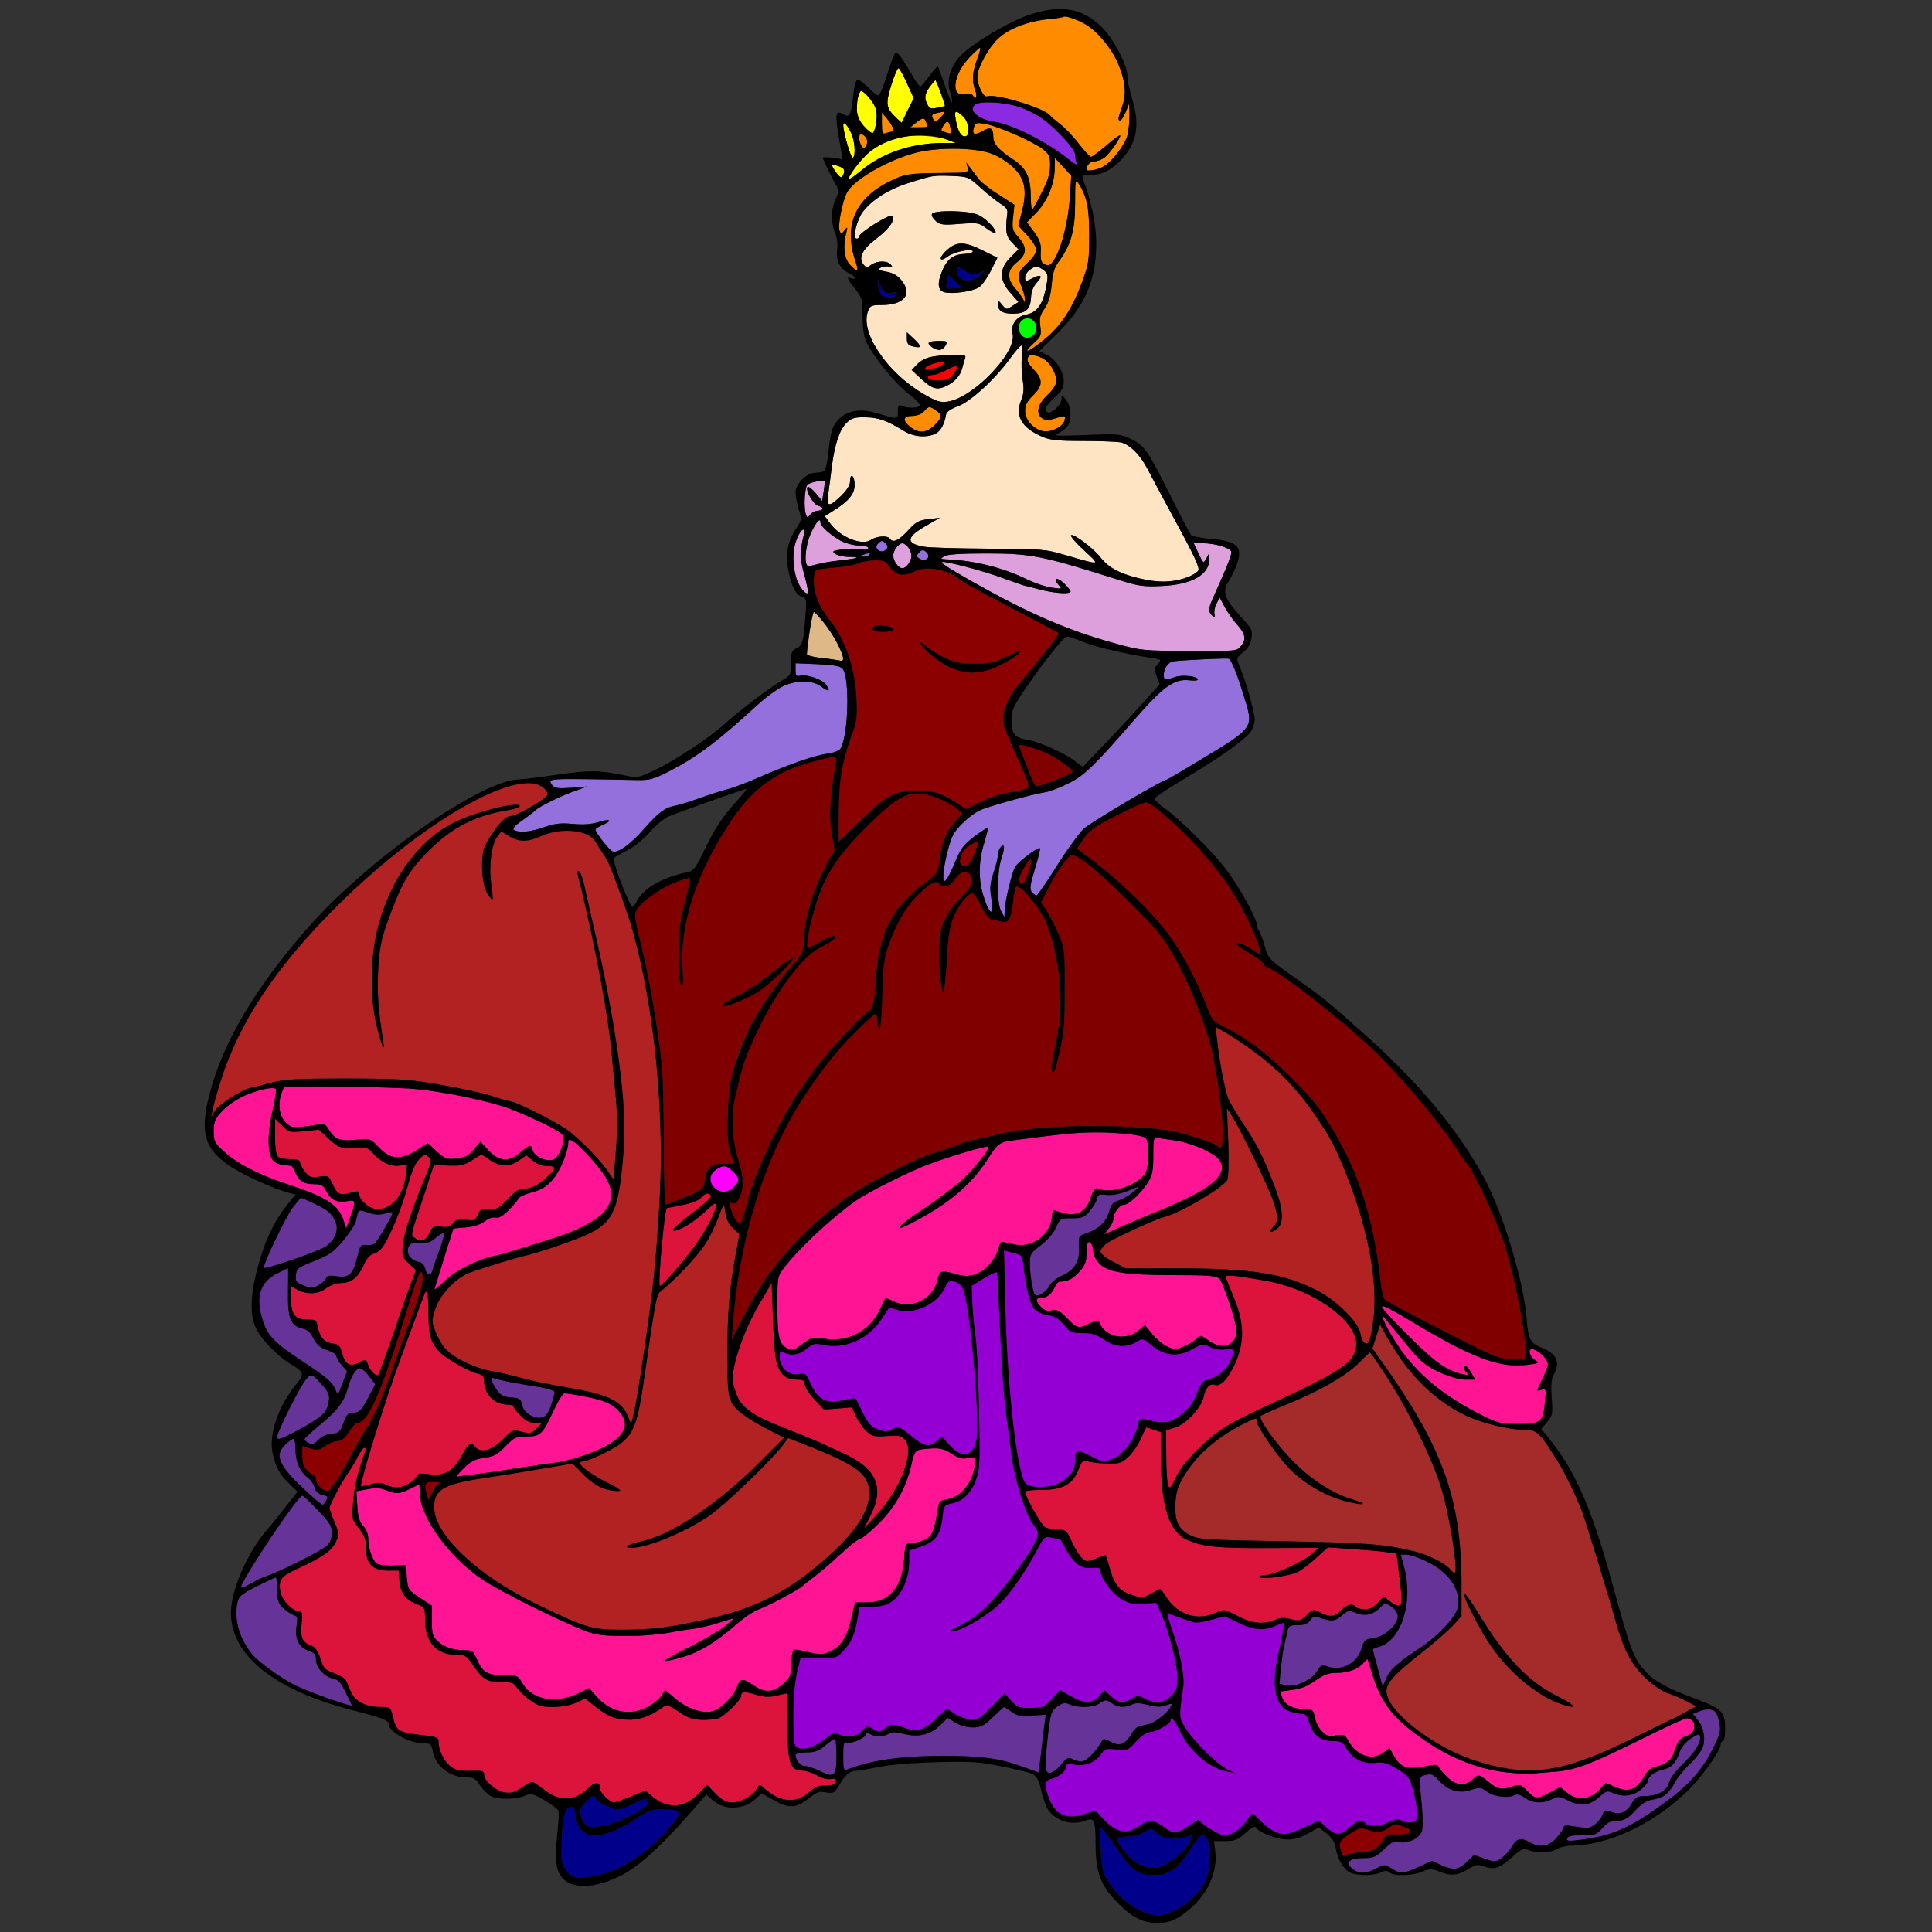 <?xml version="1.0" encoding="utf-8"?>
<!-- Generator: Adobe Illustrator 21.0.0, SVG Export Plug-In . SVG Version: 6.00 Build 0)  -->
<svg version="1.1" baseProfile="tiny"
	 id="svg216" inkscape:version="0.92.2 5c3e80d, 2017-08-06" sodipodi:docname="103.svg" xmlns:cc="http://creativecommons.org/ns#" xmlns:dc="http://purl.org/dc/elements/1.1/" xmlns:inkscape="http://www.inkscape.org/namespaces/inkscape" xmlns:rdf="http://www.w3.org/1999/02/22-rdf-syntax-ns#" xmlns:sodipodi="http://sodipodi.sourceforge.net/DTD/sodipodi-0.dtd" xmlns:svg="http://www.w3.org/2000/svg"
	 xmlns="http://www.w3.org/2000/svg" xmlns:xlink="http://www.w3.org/1999/xlink" x="0px" y="0px" viewBox="0 0 850 850"
	 xml:space="preserve">
<rect x="0" y="0" width="850" height="850" fill="#333333" stroke="none"/>
<sodipodi:namedview  bordercolor="#666666" borderopacity="1" gridtolerance="10" guidetolerance="10" id="namedview218" inkscape:current-layer="svg216" inkscape:cx="662.66219" inkscape:cy="966.29696" inkscape:pageopacity="0" inkscape:pageshadow="2" inkscape:window-height="978" inkscape:window-maximized="1" inkscape:window-width="1920" inkscape:window-x="0" inkscape:window-y="1" inkscape:zoom="1.1779567" objecttolerance="10" pagecolor="#ffffff" showgrid="false">
	</sodipodi:namedview>
<g id="g214" transform="translate(0,0) scale(1,1)">
	<path id="path4" fill="none" d="M0,0h425h425v425v425H425H0V425V0z M451.8,6.9c-8.7,3.1-23.4,11.9-28.8,17.2
		c-4.6,4.4-6.8,11.3-5.1,16c0.6,1.8,1.1,3.9,1,4.8c0,0.9-1.4-2.2-3-6.8s-3-8.6-3.3-8.8c-0.2-0.2-1.9,1.6-3.7,4.1s-3.6,4.6-4,4.6
		c-0.5,0-2.2-2.4-3.8-5.3c-3.7-6.5-6-9.7-7-9.7c-0.4,0-2.1,4.3-3.7,9.5s-3.4,9.5-4,9.5c-0.5,0-2.5-1.6-4.4-3.5s-4-3.5-4.6-3.5
		c-0.8,0-1.5,2.4-2,6.9c-0.8,8.3-1.6,10-4.1,8.5c-3.7-2.2-4-0.7-2.3,9.7l1.7,10l-4.3-0.7c-2.4-0.3-4.4-0.3-4.4,0
		c0,0.8,4.3,9.5,6,12.3c1.2,1.9,1.2,2.7-0.3,5.8c-2.1,4.3-2.2,10.4-0.3,15c0.9,2,1.2,5,0.9,7.4c-0.6,4.7,1.3,8.5,5.3,10.3
		c2.6,1.2,3.4,3.1,0.9,2.2c-2.3-0.9-1.8,0.3,1.7,4.7c3.1,3.8,3.3,4.6,3.3,12.2c0.1,5.9,0.6,9.2,1.9,11.7c3.6,6.9,12.7,18,18.1,22.1
		c3.1,2.3,5.4,4.7,5.2,5.3c-0.4,1.2-5.3,1.3-7.9,0.2c-1.5-0.7-1.8-0.3-1.8,2.4c0,3.6,0.6,3.6-9.9,0.6c-8.5-2.5-15.3-0.1-18.6,6.4
		c-0.7,1.4-1.6,6.1-2,10.5s-1.2,8.3-1.9,8.7c-0.6,0.4-2.4,0.8-3.9,0.8c-3.8,0-8.7,4.9-8.7,8.7c0,1.5,0.7,4.9,1.4,7.4
		c1.4,4.5,1.3,4.8-1,8.2c-3.9,5.8-5,11.6-3.5,18.9c1.4,7.1,3.4,10.8,6.2,11.5c1.7,0.5,1.8,1.2,1.3,7.7c-0.9,12.1-1.3,13.6-4,14.8
		c-2.1,1-2.4,1.8-2.4,6.5c0,5.3,0,5.4-4.6,8.1c-5.3,3.1-17.7,12.5-24.9,19c-6.8,6.1-21.4,15.7-30.4,20c-7.2,3.4-7.6,3.5-13,2.4
		c-11.7-2.4-15.7-2.4-29.7-0.4c-7.6,1.1-15.4,2.1-17.2,2.1c-16.6,0.6-64.3,33.8-90.6,62.9c-24.4,27.2-39.5,52.3-45.5,75.9
		c-4.2,16.4-2.2,23.5,8.4,30.9c5.7,4,19.3,10.2,26.2,12.1l3.3,0.8l-3.8,4.8c-12.2,15.3-19,43.5-13.3,54.6
		c2.7,5.2,9.7,12.2,15.7,15.7c5,3,5.3,4.1,2,8.1c-8.1,9.7-12.5,22.4-10.6,30.9c1.4,6.1,3.1,9.2,7.4,13.3l3.5,3.4l-5.2,6.6
		c-2.8,3.6-6.7,8.5-8.7,10.7c-8.3,9.8-15.4,26.2-15.4,35.9c-0.1,18.7,19.2,34.2,53.4,42.9c12.7,3.2,16,4.5,16,6
		c0,3.6,9.1,8.6,15.5,8.6c2.9,0,3.3,0.4,3.9,3.4c1.3,6.8,7.5,11.6,15.1,11.6c2.9,0,3.9,0.6,5.7,3.5c1.3,1.9,3.4,4,4.7,4.7
		c3,1.6,10.8,1.6,14.9-0.1c2.9-1.2,3.6-1,8.7,1.9c3.1,1.8,5.9,3.9,6.2,4.6c0.3,0.8,0,5.8-0.6,11.1c-1.4,12.6-0.1,17.9,5,20.6
		c5.1,2.7,13.5,1.6,22.9-3c7.8-3.8,17.8-12.9,31.7-28.8l6.1-7l2.5,2.3c5.1,4.8,13.8,4.6,19.1-0.3l2.7-2.5l5.5,3.1
		c6.5,3.7,9.9,3.5,15.6-1.2c3.2-2.5,4.4-2.9,7.3-2.3c3.1,0.5,3.6,0.3,5.4-2.7c2.6-4.6,5-6.8,7-6.7c0.9,0,5.4-0.7,10.1-1.7
		c5.3-1.1,15-1.9,26-2.2c17.5-0.5,20.5-0.2,39.2,4.2c4.2,0.9,5.7,2.6,6.7,7.5c0.6,2.8,1.8,6.4,2.6,8.1c3,5.8,10.5,8.4,17.1,5.9
		c3.8-1.5,4.4-0.2,4.4,10.1c0,11.6,1.9,17.5,7.8,24c7.1,7.9,12.4,10.9,19.2,10.9c4.4,0,6.5-0.6,10.1-2.8c10.6-6.8,16.8-18,15.6-28.4
		l-0.6-4.8h4.9c4.3,0,5.5-0.5,8.9-3.5c2.4-2.2,4.2-3.2,4.6-2.5c1.4,2.2,9.1,5.2,13.5,5.3c3.3,0.1,6.1-0.7,9.4-2.6l4.8-2.7l3.4,2.6
		c2.3,1.8,3.6,3.7,4,6.2c0.9,4.9,2.9,8.7,5.6,10.6c2.7,1.9,10.6,2.1,14.3,0.4c1.9-0.9,2.8-0.9,3.7,0c1.7,1.7,10.2,1.5,14.5-0.3
		c3.3-1.4,4.1-1.4,7.8,0c5,2,7.9,1.7,12.7-1.3c2.9-1.8,4.1-2,6.3-1.2c4.8,1.8,7.1,1.1,12.3-3.5c4.5-4.1,5.3-4.4,7.7-3.5
		c3.7,1.4,9.6,1.2,12.5-0.5c1.4-0.8,4.3-1.5,6.5-1.5c15.9-0.2,34.7-8.9,50-23.1c6.4-6,15.5-18.5,15.5-21.2c0-1,0.5-1.7,1-1.7
		c0.6,0,1-2.5,1-5.5c0-7.3-1.4-8.8-13-13.1c-13.1-4.9-18.1-7.7-22.1-12.1c-5.4-6-6.3-8.5-15.3-41.3c-8.6-31.1-15.9-47.6-27.7-61.9
		l-2.8-3.4l2.6-3.1c2.4-2.9,2.5-3.5,2-10.6c-0.4-5.5-0.2-8.2,0.8-10c3.2-5.6,1.5-9.4-5.7-12.3c-4.6-1.9-5.4-3.6-6.1-12.2
		c-1.1-16-10.4-46.8-18.6-62C641.7,497.3,624,476,600.3,455c-17-15.2-18-16-31.5-25.5c-10.6-7.5-10.8-7.7-12.4-13.3
		c-0.9-3.1-2-6.1-2.5-6.7c-0.5-0.5-0.9-1.6-0.9-2.5c0-2.8-7.7-16.8-13.5-24.4c-5.8-7.8-20.5-22.4-27.4-27.2c-2.2-1.6-4.1-3.4-4.1-4
		c0-0.5,6-4.6,13.3-8.9c15.4-9.2,25.8-16.6,28.7-20.2c1.1-1.4,2-4,2-5.7c0-3.2-4-17.6-6.7-23.6c-1.4-3.4-1.4-3.5,1.6-6
		c2.1-1.6,3.3-3.7,3.7-6.2c0.6-3.3,0.2-4.1-3.8-8.5c-8.4-9.1-9.4-12.2-5.9-17.1c1-1.5,2.5-4.7,3.4-7.2c2.5-7.5,0-9.9-11.3-10.9
		c-4.4-0.4-8.4-1.1-8.9-1.6c-0.5-0.6-4.6-8.4-9.2-17.5c-9.9-19.9-11.4-22.1-17.6-25c-4.5-2.1-5.6-2.2-19.8-1.6
		c-13.4,0.5-14.7,0.4-11.8-0.8c1.7-0.8,3.6-2.3,4.2-3.5c1.7-3.1,1.3-8.6-0.9-11.2c-1.9-2.4-1.9-2.4-2-0.2c0,2.3-4.6,6.6-6.1,5.7
		c-1.7-1-0.8-2.9,3.1-6.5c3.2-2.9,4-4.4,4-7.1c0-4.4-3.5-9.8-7.6-11.8l-3.2-1.5l6.7-6.5c13.1-12.6,18.3-24.1,18.4-40.5
		c0.1-8.2-2.2-19.2-5.9-28.9c-0.5-1.3,0.1-1.6,3-1.6c5.4,0,9.6-2.1,14.3-7.2c6.6-7.2,7.9-15.2,4.3-26.6c-1.1-3.5-2-7.9-2-9.8
		c0-4.7-5.8-15.9-11.1-21.3c-2.3-2.4-6-5.2-8.3-6.2C470.5,3.1,461.2,3.5,451.8,6.9z"/>
	<path id="path6" fill="#FF8C00" d="M470.4,7.6c9.7,2.9,17.8,10.9,21.9,21.3c3,7.8,3.3,12.6,1.2,18.6c-1.7,4.7-1.8,5.5-0.6,5.5
		c0.4,0,1.5-1.7,2.4-3.8l1.5-3.7l0.1,5c0,2.7-0.3,6.7-0.8,8.8c-1.1,4.4-7,12.1-11.1,14.2c-2.7,1.4-7,2-7,1.1c0-1.9,1.6-3.6,3.4-3.6
		c1.2,0,3.2-0.7,4.4-1.6c2.3-1.6,7.7-9.3,7-9.9c-0.2-0.2-3,1.8-6.2,4.6c-3.2,2.7-6.1,4.9-6.6,4.9s-2.9-2.6-5.4-5.8
		c-2.4-3.2-6.2-7.1-8.3-8.7c-2.1-1.6-4-3.2-4.3-3.7c-2.3-3.2-24-9.8-27.7-8.4c-1.6,0.6-4.3-4.8-4.3-8.6c0-3.9,4.6-12.4,9-16.7
		c4.7-4.5,12.9-7.7,22.5-8.7c3.3-0.3,6.2-0.8,6.4-1C468.2,7.2,469.3,7.3,470.4,7.6z"/>
	<path id="path8" fill="#FF8C00" d="M431.2,21c0.3,0-0.2,2.3-1.3,5c-2.1,5.6-2.4,9.6-0.9,13.6c1.1,2.9,0.4,4.7-0.9,2.5
		c-0.6-0.9-1.8-1.1-3.4-0.7c-6.6,1.6-5.5-8.5,1.8-16.1C428.8,22.9,430.9,21,431.2,21z"/>
	<path id="path10" fill="#FFFF00" d="M395.3,30c0.4,0,2.1,3,3.7,6.6l3,6.6l-2.7,5.4l-2.6,5.4l-2.2-2c-4.7-4.4-5-6.2-2.4-14.4
		C393.4,33.4,394.8,30,395.3,30z"/>
	<path id="path12" fill="#FFFF00" d="M411.6,35.3c0.5,0.4,4.3,11.1,4.1,11.3c-0.1,0.1-1.6,0.5-3.4,0.8c-2.6,0.6-3.4,0.3-4.2-1.3
		c-1.6-2.9-1.3-4.8,1.1-8.1C410.4,36.4,411.5,35.1,411.6,35.3z"/>
	<path id="path14" fill="#FFFF00" d="M378.9,40c1.1,0,4.6,4.1,6.1,6.9c1.3,2.4,0.6,10.6-1,11.6c-0.4,0.3-2.2-1.1-3.9-3
		c-3.1-3.6-3.9-7.8-2.5-13.3C378,41,378.6,40,378.9,40z"/>
	<path id="path16" fill="#8A2BE2" d="M447.9,46.9c3.3,1,8.3,3.5,11,5.5C465.2,57.1,473,65.7,473,68c0,1,0.3,2.7,0.7,3.7
		c0.5,1.2-0.7,0.7-3.8-1.8c-9.1-7.4-25.1-15.4-32.6-16.4c-7-0.9-11.8-5.3-8.1-7.6C431.5,44.4,441.6,44.9,447.9,46.9z"/>
	<path id="path18" fill="#FF8C00" d="M415.4,49.1c0.5,0-0.1,1-1.4,2.4c-1.8,1.9-2.6,2.2-3.2,1.3c-1.2-2-1-2.6,1.5-3.1
		C413.5,49.5,414.9,49.2,415.4,49.1z"/>
	<path id="path20" fill="#FFFF00" d="M423.7,51.2c2.7,2.5,3.3,8.8,0.8,8.8c-1.8,0-3.1-2.4-4-7.3C419.7,48.5,420.4,48.1,423.7,51.2z"
		/>
	<path id="path22" fill="#FF8C00" d="M388,49.5l2.5,3c2.5,3.1,3.2,5.5,1.6,5.5c-0.5,0-1.6,0.3-2.5,0.6c-1.3,0.5-1.6-0.2-1.6-4.2
		V49.5z"/>
	<path id="path24" fill="#FF8C00" d="M407.4,53.6c0.9,2.4,0.9,2.4-3.1,2.4h-3.8l2.5-2C406.1,51.6,406.6,51.6,407.4,53.6z"/>
	<path id="path26" fill="#FF8C00" d="M418.2,56.5c0.5,2.2,0.3,2.5-1.6,1.9c-2.9-0.9-2.9-0.9-1.5-3.2
		C416.7,52.7,417.6,53.1,418.2,56.5z"/>
	<path id="path28" fill="#FFFF00" d="M374.4,58.4c1.7,3.6,2.2,10.1,0.8,11c-0.8,0.5-4.2-11.3-4.2-14.4
		C371,53.1,372.7,54.8,374.4,58.4z"/>
	<path id="path30" fill="#FF8C00" d="M433.1,54.4c5.2,0.8,21.1,7.7,25.4,11c3.1,2.4,3.5,3.2,3.5,7.4c0,3.5-1,6.7-3.6,11.7
		c-1.9,3.9-3.8,7.3-4.2,7.7c-0.4,0.4-0.7-2.3-0.7-6c-0.1-8.2-2-12.3-7.7-16c-6.7-4.5-8.8-6.9-8.8-10.1c0-3.9-1.2-4.5-4.8-2.4
		c-3.5,2-4.7,1.4-3.7-1.7C429.1,54,429.7,53.9,433.1,54.4z"/>
	<path id="path32" fill="#FF8C00" d="M380.9,60.4c1.2,1.4,0.5,4.6-0.9,4.6c-0.9,0-2-2.5-2-4.6C378,58.6,379.4,58.6,380.9,60.4z"/>
	<path id="path34" fill="#FFFF00" d="M416.6,61.4l3.9,1.5h-6.2c-13.8,0.2-26.4,4.5-35.6,12.3c-2.7,2.2-5,3.8-5.3,3.6
		c-0.2-0.3,1.1-2.6,2.9-5.2c5.3-7.3,12.5-11.9,21-13.4C402.9,59.2,412.1,59.8,416.6,61.4z"/>
	<path id="path36" fill="#FF8C00" d="M436.5,67.7c2.7,1,6.8,3.6,9.1,5.8c5.3,5,6.4,10.2,4,19.5l-1.6,6.3l4,4.3c2.2,2.4,4,5.3,4,6.4
		s-1.8,3.7-4,5.7c-4.4,4.2-4.7,5.4-2.5,10.6c0.8,2,1.5,4.4,1.4,5.4c0,1.4-0.2,1.5-0.6,0.3c-0.3-0.8-1.9-3-3.4-4.8
		c-4.1-4.6-3.9-8.4,0.6-11.9c4.3-3.5,4.5-6.4,0.6-10.9c-2.7-3-2.9-3.8-2.4-8.8l0.6-5.5l-7.1-4.6c-4-2.5-8-5.7-8.9-7.1
		c-1-1.4-2.6-3.5-3.5-4.7l-1.7-2.2l0.6,2.2c0.5,2.3,0.4,2.3-10.8,2.4C399.8,76.2,398,76.5,391,80c-15,7.5-19.9,19.6-14.6,35.1
		c1.6,4.5,0.9,4.9-2.5,1.3c-2.5-2.7-3.1-8-1.6-13.9c0.7-2.8,0.6-2.9-0.8-1.1s-1.5,1.8-2.1,0.1c-0.9-2.2,1.2-12.8,3.2-16.7
		c3.3-6.4,21.2-16.1,33.5-18.3C416.6,64.7,429.9,65.2,436.5,67.7z"/>
	<path id="path38" fill="#FF8C00" d="M464.1,69.5l3.6,3.9l3.6,3.9l-0.6,9.6c-0.7,9.6-3.1,20.1-6.1,25.9c-2,3.8-3.1,4.6-5.3,3.3
		c-1.3-0.7-1.6-2-1.4-5.3c0.2-3.5-0.4-5.1-2.9-8.7l-3.2-4.3l4.1-4.2c4.8-4.9,8.1-12.7,8.1-19.4L464.1,69.5z"/>
	<path id="path40" fill="#FFFF00" d="M368.9,73.1c2.2,0.8,2.8,1.5,2.4,3c-0.3,1-0.9,1.9-1.3,1.9c-0.7,0-4-4.4-4-5.4
		C366,72.3,367.3,72.6,368.9,73.1z"/>
	<path id="path42" fill="#FFE4C4" d="M418.7,77.4c7.2,0.3,7.4,0.4,12.7,5.2c2.9,2.7,6.9,5.8,8.7,7c2.3,1.3,3.3,2.7,3.1,4
		c-1,8-0.7,10.3,2.1,13.2l2.8,2.9l-3.6,3.6c-5,5-4.9,10.1,0.1,15.6l3.5,4l-2.7,1.7c-2.6,1.8-2.7,1.7-4.5-0.5
		c-1.7-2.1-1.9-2.1-1.9-0.4c0,3,2,4.3,6.5,4.3c5.7,0,7.8-1.8,8.1-7c0.1-2.7,1-5,2.5-6.6c2.9-3.1,2-4-2-1.9c-3,1.5-3.1,1.5-3.1-0.5
		c0-1.1,1.1-2.7,2.5-3.6c2.3-1.5,2.7-1.5,5,0c2.8,1.9,2.9,2.5,1.4,9.5c-1.4,6.4-4,9.7-8.4,10.5c-4.4,0.9-6.9,4.4-6,8.5
		c0.8,3.9-1.9,9.2-8.7,16.6c-6.4,7-14.7,12.5-19.9,13.2c-3.2,0.5-5-0.1-10.8-3.5c-8.5-5.1-14.9-11.2-20-19.2
		c-4.3-6.6-5.9-12.9-4.2-17.1c0.9-2.4,1.5-2.7,5.9-2.7c10.1,0,13.9-4.8,8.7-11c-1.7-2.1-3.8-3.2-6.7-3.7c-3.4-0.6-3.8-0.9-2.4-1.7
		c1-0.6,2.7-0.8,3.7-0.5c1.7,0.4,1.8,0.3,0.8-0.9c-1.5-1.8-5.9-1.8-8.6,0.1c-1.8,1.3-2.2,1.3-3.3,0c-2.5-3-0.7-6.7,5.3-11.3
		c6-4.6,8.8-8.5,7.1-10.2c-1-1-14.4,7.4-14.4,9c0,0.6-0.5,1-1.1,1c-2,0,0-8.1,2.7-11.8c5.3-6.9,15.1-12,29.9-15.6
		C410.6,77.3,414.8,77.2,418.7,77.4z M418.8,93c-9.4,0-10.8,0.9-6.9,4.4c1.7,1.5,3.2,1.7,10.3,1.1c7.9-0.6,8.5-0.5,11.7,1.9
		c1.9,1.4,3.7,2.3,4,2.1c0.9-1-3.6-6-7-7.7C428.4,93.5,425.1,93,418.8,93z M417.1,109.6c-4.1,3.4-4.3,6.3-0.2,3.3
		c2.9-2.2,11.1-3.8,11.1-2.2c0,0.4-1.5,0.9-3.4,1c-5,0.2-7.5,2-9.7,6.6c-2.7,6.1-2.5,9.5,0.7,10.3c3.5,0.9,12.4-0.4,15.1-2.2
		c1.3-0.8,3.6-4.1,5.2-7.2l2.9-5.8l-6.4-3.2C424.6,106.3,421.1,106.2,417.1,109.6z M402.1,149.1l-3.1-2.9v2.8c0,2.2,0.6,2.9,2.6,3.4
		c1.5,0.4,2.9,0.5,3.2,0.2C405,152.3,403.9,150.7,402.1,149.1z M413.2,150c-4.7,0-5.8,0.8-3.4,2.6c2.5,1.9,5,1.7,6.2-0.6
		C417,150.2,416.8,150,413.2,150z M419.4,156.1c-8.9,0.2-13.3,1.3-15.9,4.2l-2.4,2.5l4.4,4.1c4.8,4.4,7,4.9,11.3,2.7
		c3.5-1.8,5.8-4.5,6.6-7.8c0.3-1.4,0.9-3.3,1.2-4.2C425.1,156.2,424.3,156,419.4,156.1z"/>
	<path id="path44" fill="#00008B" d="M424.6,119.2c3,1.8,3.9,1.9,6.2,0.9c2.7-1.2,2.7-1.2,0.7,0.7c-4.3,4.2-10.5,3.1-10.5-1.8
		C421,117.1,421.1,117.1,424.6,119.2z"/>
	<path id="path46" fill="#00008B" d="M417.3,120.9l2.9,2.8l3,2.8l-3.2,0.3c-3.9,0.4-4,0.4-3.3-3.1L417.3,120.9z"/>
	<path id="path48" fill="#FF0000" d="M414.6,160.5c-1.1,0.8-2.5,1.5-3.2,1.5s-1.9,0.3-2.8,0.6s-1.6,0.1-1.6-0.5s1.5-1.5,3.3-2
		C415.3,158.7,416.9,158.8,414.6,160.5z"/>
	<path id="path50" fill="#FF0000" d="M419.2,165c-1.4,1.7-3,2.3-6.2,2.4c-2.6,0.1-4.5-0.4-4.7-1.2c-0.3-0.7,0.4-1.2,1.9-1.2
		c1.3-0.1,3.9-0.9,5.8-2C421.5,160,422.6,160.8,419.2,165z"/>
	<path id="path52" fill="#FF8C00" d="M474.5,80.7c3.5,5,4.7,10.7,4.7,22.8c0,11-0.2,12.7-3.2,20.7c-4.2,11.6-9.4,19.5-17.1,25.6
		c-6.7,5.4-9.6,6.2-4,1.1c3.1-2.8,3.3-3.4,2.8-7.3c-0.5-3.5-0.2-4.9,1.9-7.9c1.8-2.7,2.6-5.6,3.1-10.5c0.4-5,1.2-7.6,3.1-10.1
		c5.3-7.2,7.2-13.6,7.2-25.6C473,79.4,473.1,78.7,474.5,80.7z"/>
	<path id="path54" fill="#00008B" d="M386,122.5l1.5,3.4c1.4,2.9,2,3.3,4.6,2.9c1.8-0.3,2.8-0.1,2.6,0.6c-0.4,1.4-4.8,1.9-6.4,0.8
		c-0.7-0.4-1.5-2.4-1.8-4.2L386,122.5z"/>
	<path id="path56" fill="#00FF00" d="M456,144.7c0,2.5-3,4.6-5.4,3.7c-2.2-0.8-3.1-5.1-1.6-6.9C451.6,138.4,456,140.4,456,144.7z"/>
	<path id="path58" fill="#FFE4C4" d="M449.4,152c0.5,0,0.6,2.1,0.2,4.7c-0.3,2.7-0.2,7.3,0.3,10.3c0.7,4.2,0.5,6.3-0.6,9
		c-2.8,6.8,0,12,8.7,15.9c3.8,1.7,6.6,2.1,18.1,2.1c7.5,0,15.1,0.3,16.9,0.6c4,0.9,8.7,5.5,12,12c1.4,2.7,7.1,13.4,12.8,23.9
		c7.7,14.1,10.1,19.4,9.4,20.5c-0.5,0.8-2.9,2.3-5.3,3.2c-11.2,4.3-31.1-0.3-37.5-8.7c-3.2-4.2-12.2-11-13.2-10
		c-0.4,0.4,2.2,3.4,5.8,6.7c7.2,6.7,7.6,6.6-8,2.1c-9.1-2.7-10.4-2.8-34-2.9c-13.5-0.1-26.4-0.4-28.7-0.9c-8.1-1.5-7.6-4.3,1.7-9.5
		l5.5-3.2l-5,0.6c-4.3,0.5-5.6,1.2-9.1,5.1c-4.1,4.4-6.6,5.5-7.9,3.5c-0.9-1.5-5.8-1.2-8.3,0.5c-3.9,2.8-13.7-1.2-18.1-7.4l-2.2-3
		l4.2-2.7c6.3-3.9,8.9-7.2,8.9-11c0-1.8-0.4-3.6-1-3.9c-0.6-0.4-1,0.5-1,2.1c0,1.9-1.3,3.9-4,6.6c-5.4,5.1-6.4,4.9-5.6-1
		c0.4-2.6,1.1-8.1,1.6-12.2c1.3-9.9,3.5-16.2,6.6-19.1c2.1-2,3.6-2.4,8.2-2.3c5.7,0.1,9.2,1.3,16.7,5.9c4.3,2.7,9.8,3.2,13.9,1.4
		c2.4-1.1,4.1-4.2,4.8-8.4c0.2-1.3,1.9-2.5,5.3-3.8c5.6-2,16.7-12.3,23.2-21.4C446.8,154.4,448.9,152,449.4,152z"/>
	<path id="path60" fill="#FF8C00" d="M460.4,158.8c2.9,2.7,4.8,7.2,4.2,9.8c-0.4,1.3-2,3.6-3.6,5c-6.8,6.2-5,12.9,2.9,10.6
		c5-1.6,5-1.5,4.4,0.9c-0.8,2.8-6.3,5.4-9.8,4.5c-4.2-1.1-7.5-5-7.5-8.9c0-2.5,0.9-4.2,3.5-6.7c4.3-4.2,4.4-7,0.5-11.2
		c-3-3.1-3.6-4.8-2.3-6.2C453.8,155.6,458.2,156.9,460.4,158.8z"/>
	<path id="path62" fill="#FF8C00" d="M411.8,180.6c2.9,2,2.8,3-0.7,6.5c-3.5,3.4-6.8,3.7-10.5,0.8s-3.4-4.9,0.7-4.9
		c2.1,0,4.1-0.8,5.2-2C408.7,178.6,408.9,178.6,411.8,180.6z"/>
	<path id="path64" fill="#DDA0DD" d="M362.8,211.6c0.1,0.1,0,2.1-0.4,4.5l-0.7,4.3l-2.8-3.4c-1.6-1.9-3.2-3.1-3.6-2.7
		c-1.1,1.2,2.4,7.5,4.6,8.2c2.8,0.8,2.7,2-0.1,2.2c-1.3,0.1-2.8,0.9-3.4,1.8c-1.1,1.4-1.2,1.4-1.8-0.1c-1.1-2.8-0.6-12.1,0.7-13.2
		c0.6-0.6,2.6-1.2,4.2-1.4C361.2,211.6,362.6,211.5,362.8,211.6z"/>
	<path id="path66" fill="#DDA0DD" d="M361,230c0,1.6,5,5.9,9.2,8.1c2.1,1,5.5,1.9,7.8,1.9s4,0.5,4,1.1c0,0.7-1.1,0.9-2.9,0.6
		c-1.6-0.4-5.3-0.3-8.2,0c-4.7,0.5-5,0.8-3.4,2c1.1,0.7,3.7,1.3,5.9,1.3c5.6,0,4.1,0.7-2.9,1.4c-3.3,0.4-7.6,1-9.5,1.5s-4.2,1-5,1.2
		c-2.5,0.6-1.9-9,1-15C359.2,229.4,361,227.5,361,230z"/>
	<path id="path68" fill="#DDA0DD" d="M353.7,235.2c-1.9,7.3-1.8,10.8,0.2,17.8c1.1,4.1,1.8,7.6,1.6,7.9c-1.1,1.1-4.4-3.4-5.4-7.4
		c-1.5-6.1-1.4-11.8,0.5-16.5C352.3,232.8,354.6,231.4,353.7,235.2z"/>
	<path id="path70" fill="#9370DB" d="M388,238c0.4,0,1.3,0.6,1.9,1.4c1.7,2-1.3,4.3-3.4,2.6c-1.2-1-1.3-1.6-0.4-2.6
		C386.7,238.6,387.6,238,388,238z"/>
	<path id="path72" fill="#DDA0DD" d="M397,239c1.7,0,4,3.2,4,5.5s-2.3,5.5-4,5.5s-4-3.2-4-5.5c0-1.3,0.7-3.1,1.6-3.9
		C395.4,239.7,396.5,239,397,239z"/>
	<path id="path74" fill="#DDA0DD" d="M525.2,239h4.1c5,0,11.8,2,12.4,3.6c0.4,1.1-1.4,5.7-8.3,21.1c-1.8,3.9-1.8,5.7,0,7.2
		c1.2,1,1.3,0.9,0.9-0.7c-0.2-1.1,0.1-3.2,0.9-4.6l1.4-2.7l2.3,4.3c1.3,2.4,3.6,5.6,5.1,7.3c3.9,4.2,4.4,6.7,2.1,9.6
		c-1.9,2.4-2,2.4-22.8,2.3c-20.2-0.1-21.1-0.1-32.6-3.3c-20.8-5.7-38.1-13.2-62.7-27.1c-14.4-8.2-16.1-9.5-11-8.5
		c6.4,1.2,18.4,4.6,25.5,7.3c3.9,1.4,7.5,2.7,8,2.8c0.6,0.1,3.8,0.9,7.1,1.8c6.6,1.7,13.4,2.1,13.4,0.8c0-0.5-1.3-2-2.8-3.5
		c-3.1-3-5.2-2.5-2.5,0.6c1.7,1.9,1.7,1.9-3.2,1.2c-2.8-0.4-7.6-2.1-10.7-3.6c-10-5-23.3-8.4-35.3-8.8c-2.8-0.2-2.9-0.2-1-1.4
		c1.3-0.8,7.3-1.2,18-1.2c20,0,24.8,0.9,58.3,11.5c9.2,2.9,11.2,3.2,19.5,2.8c13.1-0.6,20.8-5,20.7-11.8l-0.1-2.5l-1.2,2.3
		c-1.3,2.2-1.3,2.1-3.4-2.3L525.2,239z"/>
	<path id="path76" fill="#9370DB" d="M407.9,243.3c1.6,2-0.6,3.9-3.1,2.6c-1.5-0.8-1.7-1.3-0.7-2.5
		C405.5,241.7,406.4,241.6,407.9,243.3z"/>
	<path id="path78" fill="#9370DB" d="M382.8,243.1c0.2-0.1,0,0.3-0.3,0.9c-0.3,0.5-1.6,1-2.8,0.9c-2-0.1-2-0.2,0.3-0.9
		C381.4,243.6,382.6,243.2,382.8,243.1z"/>
	<path id="path80" fill="#8B0000" d="M385.1,246.5c3.8,0,4.7,0.4,6.4,3c2.4,3.6,6.1,4.3,10.4,2.1c5.6-3,15.1-1.2,21.1,3.9
		c0.8,0.7,10.7,6.1,22,12s20.7,10.8,20.9,11c0.3,0.4-8.1,11.1-18.7,23.9c-4.3,5.2-6.6,11.9-5.6,16.4c0.3,1.5,2.8,7.4,5.4,13.2
		c6.6,14.6,6.6,14.6,3.3,15.5c-1.5,0.4-4.1,0.9-5.8,1.1c-4.2,0.6-9.2,2.3-14.7,5l-4.7,2.4l-5.3-3.4c-6.2-3.9-10.2-5-18.1-4.8
		s-12.3,2.7-23.3,13.4l-9.4,9.1v-12.9c0.1-14.1,1.4-21.9,5.5-33.4c2.5-6.7,2.7-8.5,2.3-17c-0.7-13.4-4.9-25.7-11.7-34.1
		c-5.2-6.5-7.7-13.2-6.9-19.4c0.3-3,0.3-3,8.3-3.7c4.4-0.3,9.4-1.2,11.1-2C379.3,247.1,382.7,246.5,385.1,246.5z M384.7,275.6
		c-1.6,1.7-0.4,2.4,3.9,2.4c3.2,0,4.4-0.4,4.2-1.3C392.3,275.4,385.9,274.5,384.7,275.6z M407.6,284.4c-4.4-4.1-2.9-1.1,1.7,3.4
		c4.6,4.6,12.6,8.2,18,8.2c5.2,0,13-2.7,17.6-6.1c2.4-1.7,4.1-3.2,3.9-3.4c-0.2-0.2-3,0.9-6.2,2.5c-5,2.6-7,3-13.8,3
		c-6.5,0-8.9-0.5-13.2-2.6C412.7,288,409.1,285.7,407.6,284.4z"/>
	<path id="path82" fill="#DEB887" d="M358.1,269.2c1.7,0.7,8.4,9.8,10.5,14.3c2.9,6,3,7.8,0.7,7.1c-1-0.2-4.6-0.8-8-1.1
		c-3.5-0.4-6.3-1.2-6.3-1.7c0-0.6,0.5-5.1,1.2-10C356.8,273,357.7,269.1,358.1,269.2z"/>
	<path id="path84" fill="none" d="M469.5,280c0.6,0,3.9,1.1,7.2,2.5c5.5,2.2,18.7,5.3,30.1,7c4.2,0.7,4.3,0.8,2.6,2.6
		c-1.6,1.7-1.6,2.4-0.5,5.5l1.3,3.5l-6.9,7.6c-3.7,4.2-11.3,12.4-16.9,18.2l-10,10.5l-3.5-2.6c-4.6-3.5-15.5-8.4-20.7-9.3
		c-5.8-0.9-7.2-2.6-7.2-8.6c0-4.4,0.7-5.9,6.3-14.2c3.5-5,8.8-12.2,11.7-16C466,283,468.9,280,469.5,280z"/>
	<path id="path86" fill="#9370DB" d="M540.6,289.8c1.3,0.4,5.2,10.8,8,20.9c2.5,9.2,1.5,10.4-18.5,22.4c-9,5.5-16.5,9.9-16.7,9.9
		c-1.8,0-33.7,18.9-36.7,21.7c-2.1,2.1-7.5,9.5-11.9,16.5c-4.4,7.1-8.4,12.8-8.8,12.8s-1.3-0.7-2-1.5c-1.1-1.3-0.8-3.1,1.3-10.2
		c1.5-4.8,2.5-8.9,2.2-9.1c-0.7-0.7-9.2,5.6-10.8,8.1c-1.5,2.4-4.7,15.5-4.7,19.9l-0.1,2.3l-1.4-2.5c-2-3.5-1.9-17.4,0.1-23.4
		c0.9-2.6,1.3-5,1-5.4c-0.9-0.9-2.6,1.8-2.6,4.3c0,1.1-0.9,4.5-1.9,7.5c-1.5,4.5-1.7,6.7-1,11c1.4,8.8-0.8,7.9-3.6-1.4
		c-2.1-6.8-1.9-15.2,0.5-22.7c1-3.5,1.8-6.5,1.6-6.7c-0.2-0.2-2.9,1.6-5.9,3.8c-4.6,3.5-6,5.3-8.3,10.8c-1.5,3.7-3.3,7.4-4.1,8.2
		c-1.1,1.2-1.3,1-1.3-1.5c0.1-4.5,2.5-14.6,4.3-18.1s7.3-8.6,11.6-10.8c2.8-1.5,22.8-7.1,29.1-8.1c1.9-0.3,6.4-2,10-3.8
		c7.1-3.5,11.5-7.8,29.2-28.2c12.6-14.5,17.5-18,24.1-17.2c2,0.3,3.7,0.1,3.7-0.3c0-1.5-6.8-2.3-10.1-1.1c-1.8,0.6-3.6,1.1-4,1.1
		c-1.5,0-1-4.8,0.7-6.4c1.8-1.8,0.7-1.7,14.9-2.5C534.6,289.8,540,289.6,540.6,289.8z"/>
	<path id="path88" fill="#9370DB" d="M350,291.8l9.5,0.4c6.8,0.3,10,0.8,11.1,1.9c3.4,3.5,2.7,30.4-1,35.5c-0.7,0.8-3.2,1.7-5.6,2
		c-5.2,0.6-16.7,4.6-29.6,10.2c-4.9,2.2-11,4.5-13.5,5.2c-2.4,0.6-8.1,2.4-12.7,4c-4.5,1.7-9.6,3.2-11.3,3.5c-4.3,0.8-7,2.8-13.4,10
		c-6,6.9-11.7,11-14,10.1c-1.4-0.5-7.5-8.3-7.5-9.6c0-0.4,1.4-1.3,3-2c4.8-2,3.5-3-1.7-1.3c-3.3,1-6.8,1.2-11.3,0.8
		c-5.3-0.5-7.8-0.2-12.5,1.4c-6.2,2.2-11.1,2.6-13.3,1.3c-0.9-0.6,0.2-1.9,3.5-4.2c2.7-1.9,5.4-4,6-4.6c1.8-1.7,11.8-6.6,17.8-8.6
		l5-1.8l-7.1,0.6c-5.7,0.4-7.3,0.2-8.4-1.1c-0.7-0.8-1-1.9-0.6-2.3c0.7-0.6,8.3-0.6,38.1,0c5.1,0.1,7.1-0.4,13.4-3.6
		c12.7-6.5,21.5-13.1,39.4-29.5c3.8-3.5,9-7.2,11.4-8.3c6-2.7,12.8-2.6,16.5,0.2c3.5,2.6,4.4,2.2,2.2-0.8c-1.6-2.3-8.6-4.7-11.5-3.9
		c-1.5,0.4-1.9-0.1-1.9-2.5V291.8z"/>
	<path id="path90" fill="#800000" d="M459.5,330.9c4.2,1.7,12.5,7.4,12.5,8.7c0,0.8-14,6.4-16.2,6.4c-0.4,0-2.1-3.7-3.8-8.3
		c-1.8-4.5-3.5-8.8-3.7-9.4C447.8,327,452.1,328,459.5,330.9z"/>
	<path id="path92" fill="#800000" d="M367.7,336.2c-2.5,14.1-3,22.9-1.8,30.2l1.3,7.7l-3.6,6.4c-5.2,9.5-9.6,23.5-9.6,30.6
		c0,7-0.8,8.8-6.6,15.1c-2.4,2.6-6.8,8.4-9.8,13c-12.1,18.6-16.6,31.7-17.3,49.8c-0.4,9.6-0.2,13.8,1,17.8l1.6,5.2h-4.3
		c-5.6,0-7.8,1.8-8.5,7c-0.6,4.3-0.6,4.3-8.4,7.7c-4.4,1.8-8.3,3.3-8.8,3.3s-0.9-11.7-0.9-27.3c0-15-0.4-31.1-1-35.7
		c-2.1-17.6-5.3-36-8.7-50.1c-3.4-14.3-3.5-14.7-1.7-17.3c2.3-3.6,11.7-9.9,17.8-11.9c2.7-0.9,5.1-1.6,5.3-1.4c0.1,0.2-1,5-2.4,10.8
		c-2.2,8.5-2.7,12.7-2.8,22.6c0,8,0.4,12.6,1.2,13.4s1-0.8,0.6-6.9c-1.4-19.8,6.5-43.3,22-66c9.3-13.6,19.4-20.8,34.7-24.9
		C368.4,332.3,368.3,332.3,367.7,336.2z M348.9,421.5c-0.3-0.2-3.2,1.7-6.5,4.3c-8,6.5-13.9,10.4-20.4,13.7
		c-6.7,3.4-5.3,4.3,2.2,1.5c7.3-2.7,13.1-6.7,19.7-13.4C346.9,424.5,349.2,421.8,348.9,421.5z"/>
	<path id="path94" fill="#B22222" d="M234,344.6c3.6,0.6,7,2.9,7,4.8c0,1.7-13.5,9.6-16.3,9.6c-2.6,0-7.4,5.6-11.2,12.9
		c-2.3,4.6-1.7,17.3,1,21.4c1,1.5,1.9,2.6,2.2,2.4c0.2-0.2-0.1-3.4-0.6-7.1c-1.1-7.8,0.2-17.5,2.8-20.7l1.7-2.1l3.4,2.1
		c4.5,2.7,8.3,2.6,14.5-0.2c8.2-3.7,20.3-2.5,23.2,2.2c0.9,1.4,2.6,4.2,3.9,6.1c2.3,3.6,2.8,4.8,8.8,21.3
		c11.9,32.8,18.3,85.8,15.8,130.5c-0.6,11.5-1.8,27.3-2.7,35.3c-1.6,15.3-7.1,52.7-8.8,59.4l-1,4l-1.7-4c-2.8-6.3-9.2-9.2-26.2-12
		c-5.7-0.9-14.8-2.8-20.3-4.2c-5.5-1.5-10.7-2.7-11.5-2.8c-7.8-0.9-18.5-5.9-22.3-10.4c-1.4-1.7-3.3-5-4.2-7.5
		c-1.6-4.2-1.6-4.7,0-9.7c2.2-6.6,9.3-13.9,15.5-16.1c5.8-2.1,21.4-6.8,23.9-7.3c4.4-0.8,22-6.8,27.1-9.2
		c12.2-5.6,14.4-10.9,16.5-38.8c1.4-19.1-3.6-55.1-13.5-97.5c-1.6-6.9-3.4-14.9-4-17.8c-0.7-2.8-1.6-5.5-2.1-5.8
		c-1.2-0.7-1.2-0.4,1,8.4c6.4,26.8,11.7,55.2,13.1,70.7c0.6,5.8,1.4,15.3,2,21.2c0.6,6.8,0.6,14.8,0,22.2c-0.5,6.4-1,12-1,12.6
		c0,0.5-0.9-0.6-2.1-2.5c-2.7-4.5-13.2-15.4-18.6-19.1c-5.2-3.6-21.2-11.7-24.4-12.3c-1.3-0.2-5.3-1.3-8.8-2.5s-13.4-3.3-22-4.8
		c-14.2-2.5-17.9-2.7-41.6-2.8c-22,0-27.1,0.3-33,1.8c-3.8,1-8,2.1-9.2,2.3c-4,0.8-14.2,7.4-15.8,10.2l-1.6,2.7l0.7-3.5
		c2.2-11.8,9.3-29.4,17.6-43.5c23.2-39.6,81.2-89.9,114-99C228.1,344.7,232.1,344.3,234,344.6z M199.2,362.1
		c-14.6,7.1-27.4,24.9-32.9,45.7c-3.3,12.7-3.7,29.6-0.9,42.2c2,8.8,4.2,14.4,3.2,8c-3.7-23.1-3.2-38.2,1.8-52.1
		c6-16.9,9.3-22.7,18.1-31.5c10.2-10.3,20.7-15.7,35.3-18c2.3-0.4,4.5-1.1,4.8-1.5C230.5,351.8,210,356.9,199.2,362.1z"/>
	<path id="path96" fill="none" d="M328.4,347.1c0.4-0.1-1.6,2.5-4.5,5.6c-6.3,7-9.6,12-14.6,22.5c-3,6.2-4.3,8-6.3,8.4
		c-11,2.2-19.7,7-22.6,12.5c-0.8,1.6-1.8,2.9-2.2,2.9c-0.5,0-2.6-4.7-4.9-10.5c-2.8-7.4-3.7-10.7-2.9-11.3c0.6-0.4,3.3-1.9,5.9-3.3
		c2.7-1.3,7-4.8,9.5-7.7c5.1-6,5.7-6.3,26.7-13.7C320.8,349.5,327.9,347.1,328.4,347.1z"/>
	<path id="path98" fill="#800000" d="M404.2,349.1c3.7-0.1,12.6,3.3,16.2,6.3l3,2.3l-3.5,4.2c-3.8,4.4-5.6,9.2-6.6,17.2
		c-0.5,4.6-1,5.4-5.7,8.9c-15.5,11.5-21,22.4-22.3,44c-0.6,9.5-0.9,10.6-3.2,12.8c-18.2,16.9-31.1,33.9-41,53.7
		c-6.3,12.9-10.1,22.1-12.2,30.3c-2.7,10.3-3.2,11-5.2,7.9c-0.9-1.4-1.9-3.7-2.3-5.3c-0.6-2.2-0.4-2.6,0.9-2.1
		c1.1,0.4,2-0.3,2.9-2.1c2.1-4.2,2-9.3-0.2-16.3c-2.9-8.9-3.5-19.8-1.6-27.9c3-13,3.7-15.5,6.7-22.4c8.6-20.5,21.7-39.1,30.6-43.6
		c5.3-2.7,7.3-4.2,6.7-5.1c-0.3-0.5-2.9,0.5-5.8,2.1c-2.9,1.7-5.6,3-6.1,3c-2.7,0,4-23.2,9.8-33.9c5.6-10.1,25.1-30,31.8-32.4
		C399.5,349.9,402.7,349.1,404.2,349.1z"/>
	<path id="path100" fill="#800000" d="M504.2,353c2.1,0,12.8,9.1,21.4,18.1c12,12.7,22.8,29.5,27.4,42.7c1.1,3,1.8,5.7,1.6,5.9
		c-0.2,0.2-2.1-0.7-4.1-2.2c-3.4-2.2-6.5-3.2-6.5-2.1c0,0.3,2.7,2.1,6,4.1s6,4.1,6,4.6s0.8,1.3,1.8,1.6c6.2,2.4,31,21.7,46.2,36
		c10.7,10.1,28.1,30.5,35.2,41.3c2.7,4.1,5.5,8.2,6.3,9c2.7,3.1,12.6,24.2,15.9,33.9c4.1,12,9.6,38.7,9.6,46.6v5.5h-5.6
		c-5,0-7.3-0.8-19.3-6.8c-16.6-8.4-35.2-18.1-36.8-19.4c-0.6-0.5-1.4-3.7-1.8-7.1c-3.3-30.8-11.1-53.3-25.8-75.1
		c-6.5-9.7-25-27.3-34.8-33.1c-4.6-2.8-9.6-5.5-11-6.2c-1.8-0.7-3.2-2.6-4.4-6c-3.2-9-9.5-21.5-14.9-29.6
		c-7.5-11.6-24.9-28.5-40.7-39.7l-2.1-1.6l3-4.4c2.5-3.7,4.9-5.4,14.4-10.2C497.4,355.6,503.3,353,504.2,353z"/>
	<path id="path102" fill="#8B0000" d="M430.6,370c0.1,0-0.7,2.5-1.9,5.5c-1.4,3.9-2.5,5.5-3.8,5.5c-1,0-2.1-0.5-2.4-1.1
		c-1.2-1.9,1.8-7.1,4.9-8.5C429.1,370.7,430.6,370.1,430.6,370z"/>
	<path id="path104" fill="#800000" d="M471.9,376c2.3,0,13.1,9,25,20.8c11.2,11.1,14.7,15.4,18.9,22.6c6.6,11.5,13.3,27.7,16.6,39.6
		c2.8,10.7,5.6,30.4,5.6,39.7c0,6.2-0.6,7.3-2.7,5.2c-0.5-0.5-5.5-2.4-10.9-4c-8.5-2.6-12.5-3.2-27.7-4.1
		c-21.6-1.1-44.2,0.1-57.2,3.2c-4.9,1.2-10.1,2.4-11.5,2.6c-1.4,0.3-5.5,1.6-9.1,3c-3.6,1.3-7.4,2.6-8.5,2.8
		c-3.3,0.7-22.8,10.1-31,15.1c-12.8,7.8-26.3,19.7-36.3,32c-7.2,9-10.3,13.8-16.3,25.5l-4.9,9.5l0.6-7.5c2.6-34,12.1-66.8,26.6-92
		c7.5-12.9,17.5-26.3,25.9-34.6c4.9-4.9,9.4-9,10-9.2c0.5-0.2,1,1,1,2.7c0,1.6,0.4,3.2,0.9,3.5c0.5,0.4,1.1-5.8,1.3-14.6
		c0.3-12.8,0.8-16.4,2.7-21.8c3.8-10.5,8-17.6,13.7-23c5.2-4.9,7.7-6,8.9-4c1.1,1.9,4.4,1,6.1-1.5c2.6-4,5.5-5.1,7.1-2.9
		c2.2,3,1.5,4.8-4.5,11c-7.8,8-9.8,14.6-8.9,29.6c0.4,5.6,1,10.5,1.5,11c0.6,0.6,1.2-4.8,1.7-12.8c0.5-10.1,1.2-15.3,2.8-19.3
		c2-5.4,6.4-11.1,8.6-11.1c0.6,0,2.4,2.6,3.9,5.7c1.8,3.8,3.4,5.8,4.7,5.9c1.1,0.1,2.9,0.5,4.1,0.9c3,1,4.4-1.4,5.1-8.9
		c0.4-4.2,1-6.6,1.8-6.6c1.7,0,7.7,6.7,11,12.4c3.4,5.7,6.1,16,7.6,27.9c1.2,9.6,0.2,21.9-2.6,33.9c-1.6,6.9-0.3,10.8,1.3,4.2
		c3.3-13,3.6-15.9,3.6-32.9c0.1-17.5,0-18.2-2.7-24.5c-1.5-3.6-3.9-8.2-5.2-10.2l-2.5-3.7l3.6-7.1c1.9-3.9,4.9-8.6,6.6-10.5
		C469.8,377.6,471.5,376,471.9,376z"/>
	<path id="path106" fill="#8B0000" d="M453.7,378.3c0.8,0.8-2.7,10.7-3.8,10.7c-2.2,0-1.9-3.3,0.6-7.1
		C451.9,379.6,453.4,378.1,453.7,378.3z"/>
	<path id="path108" fill="#B22222" d="M534.8,451.8l4.9,2.8c14.8,8.5,28.1,20.7,37.4,33.9c7.9,11.3,10.2,15.5,15.3,28.4
		c9.7,24.4,14.1,48.5,11.7,64.5c-0.6,4.3-1.4,8.2-1.7,8.7c-1.3,2.2-3.2,0.6-3.8-3.1c-0.8-5.3-10.5-14.9-19.6-19.5
		c-14.5-7.3-28.7-9.5-61.6-9.5h-22.2l-5.3-2.8c-3-1.5-5.5-3.5-5.7-4.4s1.1-2.6,2.9-3.9c3-2.1,21.7-10.7,24.9-11.4
		c6.5-1.4,26.1-12.9,27.9-16.3c0.6-1.1,0.8-8,0.5-16.8l-0.6-14.9l2.2,3.5c3.8,5.9,16,31.1,18.1,37.2c2.4,7.2,2.4,9.3-0.1,11.8
		c-2.4,2.4-0.4,2.7,2.2,0.3c2.8-2.6,2.3-8.9-1.8-19.4c-4.7-12.1-7.5-17.7-13.7-26.9c-2.7-4.1-5.6-8.9-6.3-10.6
		c-1.4-3.3-3.9-16.4-4.9-25.7L534.8,451.8z"/>
	<path id="path110" fill="#FF1493" d="M121.3,479c0.4,0.3-0.2,4.7-1.4,9.6c-2.4,10.3-2.3,19.5,0.4,22.1c0.9,1,2.9,1.8,4.5,1.9
		c1.5,0.1,3,0.3,3.3,0.3c0.4,0.1,1.2,1.5,1.9,3.1c1.5,3.7,3.7,5,8.4,5c2.9,0,3.8,0.5,5.1,3c2,3.9,4.9,5.3,9.1,4.5
		c4-0.7,4.1-0.3,1.5,7l-1.8,5l-1.2-3.8c-2.3-6.7-7.6-10.1-24.6-15.7c-12.6-4.1-22.8-9.4-28.2-14.6c-3.9-3.6-4.3-4.5-4.3-8.7
		c0-4,0.5-5.3,3.7-8.8c3.9-4.3,12-8.5,18.8-9.8C118.7,478.7,120.8,478.6,121.3,479z"/>
	<path id="path112" fill="#FF1493" d="M125,478h21.2c11.7,0.1,26.9,0.5,33.8,0.9c14.1,1,36.8,5.7,46.3,9.7
		c12.5,5.2,20.8,9.4,21.4,11c1,2.7-1.6,9.4-4.1,10.5c-2.9,1.3-8.6-1.2-9.3-4.2c-0.7-2.5-1.1-2.4-5.3,1.1c-5,4.4-9.3,4.1-14-0.8
		l-3.6-3.9l-3,3.5c-2.3,2.7-3.8,3.5-7.5,3.9c-4.3,0.5-5,0.2-8.7-3.1l-4-3.7l-4.8,3.1c-7.1,4.5-11.6,4.2-16.6-1.1
		c-3.8-4-3.9-4.1-9.5-3.5c-7.5,0.8-9.9,0-12.4-4.1c-1.7-2.8-2.6-3.3-4.3-2.8c-1.1,0.4-4.4,0.9-7.3,1.2c-4.6,0.5-5.4,0.3-7.7-2
		c-2.8-2.8-3.5-8.3-1.6-13.1L125,478z"/>
	<path id="path114" fill="#DC143C" d="M121,492.2l3.1,3c2.9,3,3.2,3.1,9.6,2.5l6.6-0.7l4.4,4.1c4.3,3.9,4.6,4,10.8,3.8
		c6-0.2,6.5,0,8.9,2.8c3.2,3.7,7.6,5.7,11.7,5.1l3-0.5l-0.6,5.1c-1.2,8.8-6.2,14.6-12.5,14.6c-3.3,0-8-4-8-6.8
		c0-1.1-0.7-1.2-2.7-0.7c-5.7,1.6-6.7,1.2-8.8-3.2c-1.9-4.1-2-4.2-6-3.6c-3.7,0.5-4.4,0.2-6.3-2.2c-1.2-1.5-2.2-3.4-2.2-4.1
		c0-1-1.3-1.4-4.3-1.4c-2.4,0-4.8-0.5-5.5-1.2s-1.2-4.2-1.2-8.9L121,492.2L121,492.2z"/>
	<path id="path116" fill="#FF1493" d="M504.1,500.7c1.5,1.5,1.5,12.2,0,15.1c-2.9,5.4-14.8,9.6-20.6,7.3c-1.7-0.7-2.2-0.2-3.6,3.8
		c-2.1,6.3-6.2,8.5-12.4,6.7l-4.3-1.3l-0.5,3.9c-1,7.1-8,12.4-15.2,11.5c-2.2-0.4-4.8-0.9-5.7-1.2c-1.3-0.5-1.9,0.2-2.7,3.2
		c-1.3,4.9-6.2,10-10.7,11.2c-2.6,0.7-4.9,0.6-8.5-0.5c-5.7-1.7-6.5-1.4-7.4,2.6c-1.9,8.7-11.8,13.5-19.6,9.4
		c-1.7-0.8-3.2-1.4-3.3-1.2c-0.2,0.2-1.3,2.4-2.5,5c-4.5,9.5-14.1,14.5-24.3,12.8c-4.1-0.6-5.8-0.5-7.3,0.6c-1.1,0.8-3,2.1-4.3,3
		c-1.8,1.4-2.8,1.5-4.8,0.6c-3.6-1.7-4.4-5-4.4-18.9c0-12.2,0.1-12.7,2.7-16.2c6.6-8.7,20.8-22,31.8-29.8
		c5.5-3.9,24.4-13.3,32.7-16.3c9.5-3.5,25.1-8.1,25.6-7.5c0.9,0.8-6,9.5-11.6,14.7c-3.3,3-11,8.8-17.1,12.8
		c-11.6,7.7-14.1,10.9-4.4,5.8c16-8.4,25.6-16.6,32.7-27.6c4.6-7.3,5.4-7.8,12.1-8.6c2.2-0.3,7.8-1,12.5-1.6s10.1-1.2,12-1.4
		C482.6,497.6,502.2,498.8,504.1,500.7z"/>
	<path id="path118" fill="#FF1493" d="M509,500.5c0.8,0.3,3.9,0.7,6.8,1.1c7.3,0.8,18.1,5.3,20.5,8.6c1.7,2.3,1.8,3.1,0.8,5.6
		c-2.1,5.1-9.9,9.9-28.6,17.5c-6.1,2.4-13.6,5.7-16.8,7.1l-5.9,2.7l2.1-2.7c1.2-1.5,2.1-3.6,2.1-4.7c0-2.3,2.7-5.7,4.6-5.7
		c2,0,7.3-4.9,10.2-9.4c2.2-3.6,2.6-5.2,2.6-12.4C507.4,501.3,507.6,500.1,509,500.5z"/>
	<path id="path120" fill="#FF1493" d="M251.8,501.9c2.7,1.4,11.5,11.1,14.5,15.9c7,10.9-0.2,19.7-21.6,26.6
		c-17.9,5.7-24.6,7.7-27.3,8.2c-6.8,1.2-17.5,6.7-22,11.2c-2.6,2.6-4.5,4-4.2,3.2s1.5-4.9,2.8-9c1.2-4.1,3-9.8,3.9-12.5l1.6-5
		l5.5-0.5c3.6-0.3,6.5-1.3,8.3-2.7c1.6-1.2,3.5-1.9,4.7-1.6c1.4,0.4,3.1-0.6,5.8-3.3c2.2-2.2,4.1-4.5,4.3-5.1
		c0.2-0.7,2.9-1.9,5.9-2.7c4.2-1.1,6.3-2.4,9-5.4c3.3-3.6,7-12.5,7-16.6C250,501.3,250.4,501.1,251.8,501.9z"/>
	<path id="path122" fill="#DC143C" d="M188.9,509.4c0.9,1,0.6,2.7-1.3,7.2c-5.7,13.5-10,26.2-10.4,31.1s-0.2,5.5,2.7,8.2l3.1,2.9
		l-1.9,5.1c-1.1,2.7-3.6,9.8-5.6,15.8c-3,8.9-8.4,24-9,25.1c-0.7,1.1-3.5-1.5-4.4-3.9c-1-3-1.1-3-4.1-1.4c-4,2-6.1,0.9-7.5-4.2
		c-0.9-3.3-1.5-3.9-4.5-4.3c-3.5-0.5-5.4-2.8-6.4-8c-0.4-2.2-1-2.5-4.8-2.5c-5.1,0-6.8-2.4-6.8-9.8v-4.8l3,1.6
		c4.2,2.2,9.2,1.9,12.5-0.7c1.7-1.3,4.4-2.3,6.6-2.3c4.6-0.1,7.5-2.5,10-8.1c1.2-2.7,2.7-4.4,4.3-4.8c1.3-0.3,3.2-1.8,4.2-3.3
		c3.4-5.1,8.5-17.7,10.8-26.6c1.4-5.4,3.2-9.7,4.6-11.2C186.7,507.6,187.3,507.5,188.9,509.4z"/>
	<path id="path124" fill="#DC143C" d="M211.8,508c0.2,0,1.7,0.9,3.3,2.1c4.6,3.2,8.8,3.5,13,0.6l3.5-2.4l2.8,2.3
		c1.7,1.5,4,2.4,6.2,2.4c4.2,0,4.3,0.8,0.2,4.7c-4.2,3.9-6.9,5.3-10.4,5.3c-2.1,0-4,1.3-7,4.6c-3.3,3.6-4.9,4.5-7.1,4.4
		c-4.5-0.3-4.9-0.1-6.2,2.6c-1,2.4-1.6,2.6-5,2c-3.1-0.5-4.2-0.2-5.7,1.5c-1.4,1.6-2.7,2-5.4,1.6c-3.1-0.4-3.7-0.1-5,2.7
		c-1.7,3.5-3.7,4.3-6.4,2.3c-2-1.5-2.5,0.4,4.9-21.7l3.4-10.5l6.3,0.3c5.3,0.2,6.9-0.1,10.3-2.2C209.7,509.2,211.7,508,211.8,508z"
		/>
	<path id="path126" fill="#FF00FF" d="M322.5,515.5c3.1,3,3.1,4,0.2,6.9s-7.1,2.5-9.3-1c-1.7-2.5-0.8-5.5,2.4-7.3
		C318.5,512.5,319.9,512.8,322.5,515.5z"/>
	<path id="path128" fill="#663399" d="M498.5,524.5c-1.6,1.4-4.5,3-6.2,3.6c-2.6,0.8-3.5,1.8-4.3,4.8c-1.2,4.5-4.3,7.6-9.5,9.5
		c-4,1.3-4,1.4-3.8,6c0.4,6.5-1.8,10.3-7.3,12.7c-2.6,1.2-5,3.1-5.9,4.9c-1.4,2.7-5,4.8-6.2,3.6c-0.9-0.9-2.2-8.8-2.2-13.6
		c0-4.2,0.3-4.7,4.9-8.2c2.9-2.2,5.5-5.3,6.6-7.7c1.8-4,1.9-4.1,7-4.1c4.6,0,5.5-0.4,7.8-3.1c1.4-1.7,2.9-4.1,3.2-5.4
		c0.5-2,1-2.2,4.2-1.8c2.4,0.3,5.5-0.3,8.7-1.5C502,521.6,502,521.6,498.5,524.5z"/>
	<path id="path130" fill="#DC143C" d="M312.7,525.8c0.8,0.5-1.8,3.1-7.7,7.6c-9.1,6.9-11.2,9.4-6.4,7.6c3.6-1.4,8.1-4.6,12.7-8.9
		c3.1-3,3.7-3.2,3.7-1.5c0,2.4-4.1,10.3-9.2,17.4c-4.9,6.8-14.9,18.3-15.5,17.7c-0.9-1,2.1-33.9,3.1-34.2c0.6-0.1,3.8-0.7,7.1-1.4
		c3.4-0.6,6.8-1.9,7.9-3.1C310.7,524.8,311,524.7,312.7,525.8z"/>
	<path id="path132" fill="#663399" d="M132.5,527c1.4,0,11.6,5.4,12.8,6.8c4.6,5,3.3,11.7-2.7,15c-4.6,2.5-26.6,10-26.6,9
		c0-2.1,9.5-21.9,12.5-26.1C130.5,529.1,132.2,527,132.5,527z"/>
	<path id="path134" fill="#B22222" d="M318.8,531.2c0.6,5.2,1.4,7.1,3.9,9.4l2.6,2.4l-1.6,8.8c-2.7,14.3-3.7,25.7-3.7,44
		c0,14.2,0.3,18,1.7,20.9c1.7,3.6,6.6,7.3,17.5,12.9l5.8,2.9l-10.3,10.3c-18.3,18.5-38.9,32.4-52.4,35.3c-5.9,1.2-8.5,2.9-4.5,2.9
		c7,0,23.3-6.7,34.2-14.1c6.4-4.3,25.8-22.8,31.8-30.3l3-3.9l6.9,2.7c24.1,9.5,28.9,13.2,28.7,22.1c-0.2,8.8-8,19.3-23.8,32.2
		c-14.9,12.1-27.9,18.3-47.7,22.7c-16.2,3.6-23.8,4.6-37.2,4.6c-13.5,0-15.7-0.7-37.5-11.2C209.8,693,191,675.1,191,663
		c0-7.5,4.2-10,20.7-12.5c6-0.9,17.4-2.7,25.5-4.1l14.7-2.5l4.9,5c4.8,4.8,9.7,7.1,15.2,7.1c1.8,0,0.7-0.9-4.2-3.4
		c-9.6-4.8-15.3-9.6-11.4-9.6c2.2,0,12.8-5,16.3-7.6c6.2-4.7,7.9-9.3,10.7-28.9c5.4-37.3,5.3-36.9,7.8-38.8
		c5.6-4.4,15.3-14.7,18.8-19.9c2.1-3.1,4.8-8.7,6.1-12.3C317.8,530.8,318.6,529.5,318.8,531.2z"/>
	<path id="path136" fill="#663399" d="M161.9,533.5c2.9,1,5,1.1,7.2,0.5c1.8-0.5,3.4-0.8,3.6-0.6c0.5,0.5-6.7,13-8,13.8
		c-0.7,0.5-2.3,0.7-3.7,0.6c-2.3-0.3-2.6,0.2-3.8,5.2c-1.9,7.7-3.6,9.3-8.9,8.5c-3.4-0.5-4.4-0.3-4.9,1c-0.4,0.9-1.9,2.2-3.5,3.1
		c-2.5,1.3-3.3,1.3-6.5-0.1c-3.1-1.3-3.5-1.8-3.2-4.6s0.9-3.3,8.1-6.1c6.7-2.7,8.5-3.9,12.8-9.1c2.7-3.2,5.2-7.1,5.5-8.5
		c0.3-1.5,0.7-3.2,0.9-3.9C157.8,532.3,158.8,532.4,161.9,533.5z"/>
	<path id="path138" fill="#663399" d="M195.2,542.6c0.4,0.3-0.4,3.5-1.8,7.2c-1.4,3.7-2.8,7.7-3.1,9c-0.7,2.8-2.6,2.4-3.3-0.9
		c-0.4-1.4-1.4-2.5-2.7-2.7c-3.4-0.5-5.8-3.8-4.6-6.4c0.8-1.9,1.7-2.2,5-2c3.1,0.3,4.7-0.2,6.9-2.1
		C193.2,543.3,194.8,542.4,195.2,542.6z"/>
	<path id="path140" fill="#FF1493" d="M481,550.7c0,1.2,1,3.4,2.3,4.8c3.5,4.2,11.3,5.5,32.9,5.5c15.1,0,18.9,0.3,20.1,1.5
		c2,1.9,7.7,19.2,7.7,23.1c0,6.3-6.1,8.6-11.9,4.4c-3.6-2.6-4.1-2.7-5.3-1.3c-0.7,0.9-3.2,2.5-5.6,3.5c-4,1.8-4.4,1.8-7.7,0.2
		c-1.9-0.9-4.9-3.4-6.6-5.5l-3.1-3.9l-3,2.5c-5.5,4.6-14.9,2.7-17-3.6c-0.4-1.2-1-1.1-4.2,0.3c-5.1,2.5-5.7,2.3-10.1-2.2
		c-3.3-3.4-4.4-4-6.7-3.5c-1.9,0.5-3.2,0.1-4.7-1.4c-2.7-2.7-2.6-4.1,0.2-4.1c2.5,0,4.9-2.2,6-5.3c0.4-0.9,1.2-1.7,1.9-1.8
		c3.8-0.2,5.6-1.1,8.6-4.3c2.6-2.9,3.2-4.4,3.2-7.9c0-2.4,0.3-4.7,0.7-5C479.6,545.7,481,548.1,481,550.7z"/>
	<path id="path142" fill="#9400D3" d="M441.7,550.1l4,1.1c4,1,4.1,1,4.7,6.6c1,9.4,2.8,16,4.8,18.2c1,1.1,3.7,2.3,5.9,2.6
		c2.9,0.5,4.8,1.6,7,4.3c2.7,3.3,3.4,3.6,8.2,3.6c4,0,6.1,0.6,9.4,2.9c4.9,3.3,9.7,3.6,14.1,1.1c2.9-1.8,3-1.8,7,1.5
		c5.7,4.6,11.5,5.1,17.7,1.6c4.5-2.4,4.8-2.5,7.8-1c1.9,1,4.4,1.4,6.9,1.1c4.2-0.6,4.4-0.1,2.4,4.6c-1.8,4.2-5.3,7.3-9.5,8.4
		c-2.8,0.7-3.6,1.6-5.2,5.7c-2,5.4-4.7,8.7-9.7,11.8c-3.2,2-6.4,2.1-13.3,0.3c-2.4-0.6-2.7-0.4-3.3,2.7c-1,5.2-5.9,12.2-9.9,14.1
		c-4.6,2.2-5.5,2.2-11.1-0.8c-2.6-1.4-5.2-2.3-5.7-2c-0.5,0.4-0.9,2.3-0.9,4.4c0,2.9-0.7,4.4-3.2,6.8c-1.8,1.8-4.6,3.5-6.3,3.9
		c-4.5,1.2-10.6,0.7-12.1-0.8c-3.9-3.8-8.1-40.3-9.1-77.5L441.7,550.1z"/>
	<path id="path144" fill="#663399" d="M126.7,558c0.1,0,0.1,4.6,0,10.3c-0.2,11.7,1.1,15,6.3,16.2c2.2,0.5,3.6,1.7,4.9,4.4
		c1.5,2.8,3,4.1,6,5.1c2.3,0.7,4.1,1.9,4.1,2.6c0,0.7,1,2.5,2.3,4l2.4,2.7l-2.1,5.5c-1.8,4.9-2,5.2-2.8,3.1
		c-1.4-3.7-3.6-5.7-15.5-13.5c-11.9-7.9-14.7-10.9-16.9-18.1c-3-10-0.9-16.4,6.7-20.1C124.5,559,126.6,558,126.7,558z"/>
	<path id="path146" fill="#8B0000" d="M185.2,559.6c1.8,1.2,0.5,7.5-4.4,20.5c-2.6,6.8-3.3,8.7-7.8,21.4
		c-4.7,13.4-7.7,20.2-11.3,26.2c-1.9,3.2-4.6,7.8-6,10.3c-7.3,13.5-10.2,18-11.6,18c-2.1,0-5.1-3-5.1-5.2c0-1-0.4-1.8-0.8-1.8
		c-0.5,0-1.8-0.9-3-2c-1.6-1.5-2.2-3.2-2.2-6.4v-4.4l3.5,1.1c3.1,0.9,3.9,0.8,6.5-1.1c1.6-1.2,4.1-2.2,5.4-2.2c1.9,0,3.2-1.1,5.1-4
		c1.4-2.2,3.1-4,3.8-4c4.9,0,11.2-15,24.3-57.7C183.1,563.3,184.7,559.3,185.2,559.6z"/>
	<path id="path148" fill="#9400D3" d="M438.7,559.8c0.1,0.4,0.7,11.9,1.3,25.7c0.6,13.7,1.7,29.9,2.6,36c0.8,6,1.9,14.4,2.4,18.5
		c1.2,10.2,6.2,26.3,9.5,30.6c2.4,3.1,2.5,3.8,1.5,6.8c-1.4,4.4-14.1,21.5-21.3,28.8c-3.1,3.2-8.3,7-11.9,8.8c-5,2.5-5.6,3-3,2.6
		c4.7-0.8,16-7.7,20.8-12.8c4.9-5.1,10.9-13.9,15.5-22.6c3.3-6.3,3.3-6.3,6.8-5.7c2,0.4,3.6,0.8,3.7,0.8c0,0.1,1.3,2.3,2.8,5
		c3.4,5.9,6.5,8,11.1,7.5c1.9-0.2,3.5,0,3.5,0.6c0,3.3,4.7,10.1,8.7,12.7c3.9,2.4,5.3,2.7,10.3,2.4l5.8-0.3l2.1,4.7
		c3.6,8.5,7.1,22.2,7.1,28c0,5-0.4,6.1-2.8,8.4c-3.2,3.1-6.9,3.4-11.4,1.1c-2.9-1.5-3.4-1.5-5.9,0c-3.8,2.2-5.9,2-9.1-1.1l-2.8-2.6
		l-2.4,2.6c-3.2,3.4-6.3,3.4-12.4,0l-4.8-2.7l-3.6,3.9c-3.3,3.6-3.9,3.9-9.3,3.9c-5.2,0.1-5.9-0.2-8.6-3.1L442,745l-5.7,5.9
		c-5.3,5.5-6.1,5.9-9.5,5.6c-2.1-0.2-5.1-1.3-6.7-2.4c-1.6-1.2-3.2-2.1-3.5-2.1s-2.3,1.7-4.4,3.8c-5.5,5.5-8.7,6.4-14.8,4.2
		c-4.8-1.6-5-1.6-7.8,0.3c-2.6,1.9-3,1.9-5.5,0.4s-2.7-1.4-4.8,0.9c-2.3,2.6-6.9,3.2-10.4,1.4c-1.5-0.9-2.6-0.5-5.7,2
		c-4.7,3.7-9.7,5.3-12.3,3.9c-1.7-0.9-1.9-2.3-1.9-13.5c0-8.2,0.6-15,1.6-19.3l1.6-6.7l8,0.1c7.9,0,8,0,11.3-3.7
		c3.3-3.5,4.8-7.4,6-15.1l0.6-3.7h5c2.7,0,6.2-0.6,7.7-1.4c5.4-2.8,9.2-10.4,9.2-18.7v-4.7l5-1.7c6.4-2.1,8.8-5.2,9.6-12.5
		c0.6-5.6,0.7-5.8,4-6.5c4.9-0.9,8.7-4.6,10.8-10.5c1.7-4.7,1.8-7.5,1.3-31.3c-0.3-14.4-1-28.9-1.6-32.2c-0.5-3.3-1.1-9.6-1.3-13.9
		l-0.3-7.9l5.5-3.4C436,560.5,438.6,559.4,438.7,559.8z"/>
	<path id="path150" fill="#DC143C" d="M557.3,563.6c21.3,3.8,41.1,18.5,39.3,29.2c-1.1,6.9-6.6,10.6-38.6,25.4
		c-17.8,8.3-21.4,10.5-29.5,18c-5.9,5.6-9.1,9.5-11,13.5c-2.3,4.9-2.9,5.5-3.6,3.8c-0.4-1.1-0.8-7-0.8-13.1l-0.1-11.1l3.9-1.2
		c4.9-1.4,11.8-8.9,12.7-13.7c0.7-3.8,2.7-5.9,4.8-5.1c2.5,1,5.8-2.5,8.9-9.2c4.3-9.4,4.2-17.6-0.2-28.6c-1.8-4.4-3.5-8.6-3.8-9.4
		C538.6,560.6,543,561,557.3,563.6z"/>
	<path id="path152" fill="#9400D3" d="M419.6,563.8c3.8,0.7,5,3.6,6.7,15.7c2.1,14.4,4.1,45.7,3.5,52.5c-0.9,8.8-6.3,10.4-12.3,3.5
		l-3-3.4l-2.4,2c-3.4,2.8-5.4,2.4-11.3-2.4c-5.1-4.1-5.4-4.2-8.1-2.9c-2.5,1.2-3.4,1.2-6.5,0c-2.9-1.1-4.3-2.5-6.4-6.8
		c-1.5-3-2.9-5.9-3.1-6.4s-2.6-0.3-5.5,0.4c-7.3,1.9-11.2,0-14.4-6.9c-2.2-4.9-2.4-5.1-5.5-4.5c-4.2,0.8-8.3-3-8.3-7.6
		c0-2.7,0.2-3,1.9-2c3.3,1.7,6.8,1.1,10-1.6c2.8-2.3,3.5-2.5,7.3-1.7c9.7,2,19.8-2.5,25.6-11.3l3.4-5.1l3.9,1.1
		c7.7,2,17.8-3,20.9-10.4C416.9,563.8,417.6,563.4,419.6,563.8z"/>
	<path id="path154" fill="#DC143C" d="M339.5,564.5l0.6,16.5c0.8,21.7,2.5,26,10.8,26c2.4,0,3.1,0.4,3.1,2c0,1.1,1.9,4.1,4.2,6.6
		l4.3,4.6l6.1-0.5l6.2-0.5l1.7,3.8c1,2.1,3,5.1,4.5,6.5c2.6,2.5,3.4,2.7,9.3,2.3c5.7-0.3,6.5-0.2,8.1,2c3.9,5.2-2.2,21.2-12.4,32.3
		l-5.9,6.4l3-5.9c6.1-12.3,2.5-20.5-11.8-27.1c-3.2-1.5-7.6-3.5-9.8-4.5c-2.2-1-6.5-2.8-9.5-4c-13.4-5.3-15.7-6.3-19-8.2
		c-5.8-3.5-7.9-5.8-9.5-10.9c-1.4-4.1-1.5-5.8-0.5-10.6c1.7-8.4,6-19,11.6-28.5L339.5,564.5z"/>
	<path id="path156" fill="#DC143C" d="M188.5,578.3c0.1,9.4,0.9,12.2,4.9,16.5c2.5,2.8,12.9,8.7,16.9,9.6c2.1,0.5,2.7,1.2,2.7,3.2
		c0,5.9,4.5,10.4,10.6,10.4c1.3,0,2.4,0.4,2.4,0.9s1.4,2.3,3.1,4c2.1,2.2,4,3.1,6.2,3.1h3.2l-2.5,2.5c-2.3,2.3-2.9,2.4-6.4,1.4
		c-3.8-1-4-1-8.5,3.5c-5,4.9-9.6,6.1-12.1,3.1c-1.9-2.3-2.6-1.9-5.9,4c-3.9,6.9-7.6,9-14.3,8.1c-3.8-0.5-5-0.3-5.4,0.8
		c-0.8,2.1-5.4,4.9-8.3,5c-1.5,0.1-3.8-0.4-5.4-1.2c-2.1-1-3.7-1-6.5-0.2c-2,0.5-4,1-4.3,1c-1.2,0,10.9-39,17.6-57
		c1.3-3.6,4-10.8,5.9-16s3.8-10.3,4.2-11.3C187.9,566.4,188.5,569.1,188.5,578.3z"/>
	<path id="path158" fill="#FF1493" d="M624,583.2c24,14.3,36.2,18.8,47.8,17.3c5.5-0.7,5.6-0.8,3.5-2.2c-2.8-1.9-3.2-5.6-0.5-4.6
		c2.8,1,6.2,4.5,6.2,6.5c0,1-1.2,4.1-2.6,6.9c-2.5,5.1-2.5,5.1-0.3,4.4c2.1-0.7,2.2-0.6,1.6,5.5c-0.8,8.7-1.8,9.5-12,9.5
		c-7.3-0.1-9-0.5-15.2-3.6c-17.6-8.7-29.6-18.8-37.9-31.6c-4.1-6.3-7.1-12.3-6.2-12.3c0.1,0,3.2,3.7,6.8,8.2
		c3.7,4.6,8.1,9.8,10,11.5c4.2,4,14.4,8.3,19.8,8.3h4.1l-1.8-3c-0.9-1.7-2.1-3-2.5-3c-1.2,0-1,1.4,0.5,2.9c1,1.1,0.7,1.2-1.8,0.7
		c-7.2-1.7-12.4-5.4-23.7-16.8c-6.5-6.4-11.8-12.2-11.8-12.8C608,573.9,611.2,575.5,624,583.2z"/>
	<path id="path160" fill="#A52A2A" d="M607.2,582.8l2.8,5.1c9,16.3,22,29.2,35.8,35.3c6.9,3.1,18,5.8,24,5.8c6.1,0,7,0.7,13.5,10.7
		c4.1,6.2,7.6,13.1,12.1,23.6c1.5,3.5,10.8,33.7,15.7,51c3.4,12.1,7.1,18.7,13.3,24.4c3.1,2.9,7.4,5.7,9.4,6.3s5.7,2.1,8.1,3.4
		l4.4,2.3l-4.8,2.6c-2.6,1.5-4.9,2.7-5.1,2.7c-0.2,0-7.7,3.7-16.6,8.1c-31.5,15.7-45.9,18-69,11.1C631.4,769.4,610,753,610,744
		c0-3.6,3.6-7.5,14.9-16.4c5.9-4.6,12.4-10.3,14.4-12.5l3.7-4.1v-13.9c0-37.7-8.3-60.7-35.9-99.2l-3.3-4.7l1.7-5.2L607.2,582.8z
		 M644,701.2c-0.1,1.6,6.2,14.1,10.5,20.8c8.3,13,21.5,24.2,32.8,27.9c7.1,2.4,6.1,0.4-1.8-3.5c-12.9-6.3-23-16.8-35.1-36.7
		C647.1,704.2,644.1,700.2,644,701.2z"/>
	<path id="path162" fill="#A52A2A" d="M602.7,595c1.2,0,15.8,24.2,21.3,35.5c8,16.1,12.2,28.8,14.4,43c2.8,18.7,2.8,20.8-0.4,16.9
		c-2.4-2.8-9.9-6.5-15.8-7.9c-13.4-3.2-20.4-3.7-56.7-4.4c-36.1-0.6-38.2-0.8-42.1-2.8c-4.8-2.6-6.4-5.7-6.3-12.6
		c0.1-6.8,1.4-10.3,6.8-17.7c4.9-6.7,13.4-13.6,22.3-18.1c6.6-3.3,6.8-3.4,6.8-1.5c0,2.4,9.9,16.6,15,21.5
		c6.7,6.4,15.9,11.6,24.1,13.6c8.3,2.1,10.4,1.4,2.7-0.9c-8.1-2.4-17.5-8.3-25.3-16.1c-7.7-7.7-16.1-19.3-14.8-20.5
		c0.4-0.5,6-2.9,12.3-5.5c14.1-5.8,25.5-12.4,31.2-18.2C600.5,597,602.5,595,602.7,595z"/>
	<path id="path164" fill="#663399" d="M162.4,605.5l2.7,3.5l-3.3,6.3c-2.9,5.4-3.7,6.2-6.2,6.2c-2.4,0-3,0.6-4.5,4.5
		c-1.5,4.1-2,4.5-5.2,4.8c-2.3,0.2-4.5,1.2-5.9,2.7c-1.8,1.9-2.7,2.2-4.1,1.4c-1.1-0.5-1.9-1.3-1.9-1.7s3.2-3.4,7-6.5
		c7.6-6.2,10.4-10,12.1-16.2c0.6-2.2,1.7-5,2.5-6.3C157.6,601.1,159.3,601.4,162.4,605.5z"/>
	<path id="path166" fill="#663399" d="M141.5,609.1c3.2,3.6,3.6,4.6,3.1,7.7c-0.7,4.7-3.2,6.9-13.8,12.6c-7.9,4.1-8.8,4.4-8.8,2.6
		c0-2.2,10.2-22.4,12.7-25.2C136.9,604.3,137.3,604.4,141.5,609.1z"/>
	<path id="path168" fill="#663399" d="M217.7,606.5c2.1,0.8,8,1.9,18.6,3.6c4.6,0.7,7.7,1.7,7.7,2.4c0,0.6-0.7,3.3-1.6,5.8
		c-1.1,3.4-2.3,4.9-3.9,5.3c-3.5,0.9-8.1-2-8.8-5.5c-0.6-2.7-1.1-3-4.9-3.3c-3.5-0.2-4.6-0.9-6.5-3.7c-1.3-1.9-2.3-3.8-2.3-4.4
		C216,606.2,216.8,606.1,217.7,606.5z"/>
	<path id="path170" fill="#FF1493" d="M248.3,613c3.8,0.1,16.7,2.9,19.4,4.3c4,2.1,7.3,6.3,7.3,9.3c0,3.2-4.2,7.8-9.4,10.2
		c-6.8,3.2-15.7,6-21.1,6.7c-2.8,0.3-11.7,1.6-20,2.9c-8.2,1.3-16.1,2.4-17.5,2.4c-1.4,0.1-3.5,0.4-4.8,0.7
		c-1.9,0.5-1.6-0.1,1.7-3.4c3.3-3.3,5-4.1,9.1-4.7c4.3-0.6,5.8-1.4,9.3-5c3.9-4,4.6-4.4,9.3-4.4c6.2,0,7.1-0.9,11.9-11.3
		C245.5,616.5,247.6,613,248.3,613z"/>
	<path id="path172" fill="#DC143C" d="M504.4,628c0.2,0,1.7,0.5,3.4,1.1l3,1v12.2c-0.1,20.6,3.7,31.9,11.7,35.3
		c7.3,3,13.4,3.6,35.3,3.5l22.3-0.1l-3.4,3c-4,3.4-16.4,9-20.1,9c-1.5,0-2.6,0.3-2.6,0.8c0,1.4,13.5-0.4,17-2.2
		c1.9-1,5.7-3.9,8.3-6.4l4.9-4.4l10.6,0.7c5.9,0.4,12.7,1,15.2,1.4l4.4,0.6l1.3,10.5c1.6,12.7,1.4,13.6-2.6,11.6
		c-1.6-0.9-3.1-2.1-3.4-2.8c-0.2-0.8-1.4-0.1-3.1,1.9c-2.1,2.5-3.6,3.3-6.1,3.3c-1.9,0-3.7-0.5-4-1c-1.1-1.8-4.1-1.1-6.5,1.5
		c-2.7,2.9-4.9,3.1-9.2,0.9c-2.9-1.5-3.1-1.5-5.9,1.2c-2.7,2.6-3.2,2.7-6.8,1.8c-3-0.8-4.7-0.8-7.1,0.3c-5.2,2.1-10.2,1.6-16.6-1.8
		c-5.8-3-5.8-3-9.6-1.3c-7.9,3.6-16.5,0.9-21.5-6.7c-1.4-2.2-2.7-3.9-2.9-3.9c-0.1,0-1.9,1-3.9,2.1c-3.2,1.9-4.1,2-7.4,1
		c-6.2-1.8-8.6-4.4-10.6-11.3c-1-3.5-1.9-6.4-2-6.5c-0.1-0.2-2,0.5-4.3,1.4c-4,1.5-4.3,1.5-6.2-0.2c-1.1-1-3.1-4.2-4.4-7.2
		c-2.3-5-2.7-5.3-6.1-5.3c-2,0-4.5-0.5-5.6-1c-1.7-0.9-8.9-13.7-8.9-15.7c0-0.5,3.3-0.8,7.3-0.8c9.2,0,13.8-2.5,16.2-9
		c1.5-3.8,2-4.3,3.9-3.6c1.1,0.4,4.9,0.9,8.2,1c5.6,0.2,6.5,0,9.7-2.8c1.9-1.7,4.4-5.3,5.6-8.1C503.1,630.3,504.2,628,504.4,628z"/>
	<path id="path174" fill="#663399" d="M129.1,633c0.5,0,0.9,2.1,0.9,4.7c0,5.4,1.8,9.6,5.4,12.4c1.3,1,2.7,3,3,4.4
		c0.4,1.5,1.6,2.7,3.1,3.1c1.4,0.3,2.5,0.8,2.5,0.9c0,1.2-1.4,3.5-2.1,3.5c-0.5,0-4.3-3.2-8.5-7.2c-11-10.4-12.7-14.8-7.8-19.3
		C127.1,634.1,128.7,633,129.1,633z"/>
	<path id="path176" fill="#DC143C" d="M160.2,637c1.1,0,1.1-0.3-1.7,8c-1.4,4.1-2.8,11-3.1,15.5c-0.6,7.9-0.6,8.1,2.5,11.9
		c2.5,3.2,3.1,4.8,3.1,8.8c0,6.8,3,9.8,9.7,9.8h4.8l0.2,4.2c0.4,5.4,2.5,8.5,7.3,10.4c4,1.6,4,1.7,4,7.1c0,9.6,5,15.3,13.3,15.3
		c4,0,4.8,0.4,6.8,3.2c5.3,7.7,6.8,8.8,13,8.8c5,0,5.9,0.3,7.3,2.5c0.9,1.4,3.5,3.9,5.8,5.5c3.5,2.6,5,3,10.2,3
		c3.7,0,7.7-0.8,10.1-1.9l4-1.8l4,3.2c5.9,4.7,8.4,5.8,14.4,6.1c5.2,0.3,10.3-1.5,16.2-5.8c1.3-0.9,2.6-0.4,6.5,2.3
		c4,2.7,5.9,3.4,10.4,3.6c3,0,6.4-0.3,7.5-0.9c3-1.5,9.5-8,9.5-9.4c0-2.2,1.5-2.4,6.6-0.8c3.8,1.1,5.8,1.2,9.1,0.4
		c2.3-0.5,4.3-1,4.5-1s0.3,6.4,0.3,14.3c0,16.4,1.1,19.7,6.5,19.7c1.6,0,4.5,1,6.5,2.1c2.1,1.3,4.5,1.9,6.1,1.6
		c1.9-0.3,2.4-0.1,2.2,1.2c-0.3,1.2-1.5,1.6-4.4,1.6c-3.2,0-4.9,0.7-7.8,3.3c-5.5,4.8-12.6,4.1-19.3-2c-2.1-2-2.1-2-3.3,0.2
		c-1.6,3-6.9,6-10.9,6c-2.5,0-4.2-0.9-7.2-3.8l-3.8-3.9l-3.8,3.9c-6.2,6.4-13.5,6.8-20.3,1.2l-3-2.6l-6.4,2.6
		c-3.5,1.4-6.9,2.6-7.4,2.6c-1.9,0-6.2-4.2-6.2-6c0-3.3-2.1-3.3-5.4-0.1c-5.9,5.7-12.7,5.8-19.6,0.2c-2.2-1.7-4.3-3.1-4.9-3.1
		c-0.6,0-2.7,1.2-4.8,2.6c-2.9,2-4.6,2.4-7.2,2c-3.9-0.6-9.1-5.1-9.1-7.8c0-1.7-0.7-1.9-5.8-1.7c-4.1,0.2-6.6-0.3-8.4-1.5
		c-3-2-5.8-7.2-5.8-10.9c0-2.3-0.5-2.5-6.2-3.2c-11.7-1.3-12.3-1.7-13.9-8.1c-1.1-4.4-1.2-4.4-5.6-4.4c-6.4,0-11.2-2.5-13-6.9
		c-0.9-2-1.8-4.2-2.2-5c-0.4-0.7-2.7-2.1-5.1-3c-4-1.4-4.7-2.1-6-6.3c-1.1-3.5-2.2-5.1-4.3-5.9c-3.8-1.6-4.6-3.5-4-9.6
		c0.5-4.4,0.3-5.3-1-5.3c-2.8,0-7.6-5-8.3-8.5c-1-5.5,0.1-7,7.9-10.5c10.6-4.9,14.6-7.7,16.4-11.5c1.6-3.3,1.6-3.7-0.5-8.8
		c-1.2-2.9-2.2-5.7-2.2-6.3c0-1.3,5.6-11.9,8.5-15.9c1.2-1.7,3-4.7,4-6.8C158.6,638.7,159.8,637,160.2,637z"/>
	<path id="path178" fill="#FF1493" d="M418.7,639.6c2.9,1.9,4.5,2.4,7,1.9c2.7-0.5,3.3-0.3,3.3,1.2c-0.1,8.2-5.7,15.9-12.2,16.9
		c-3.4,0.6-3.7,0.9-4.3,4.8c-1.5,9.6-2.5,11.7-6,13.2c-1.9,0.8-4.5,1.4-5.8,1.4c-2.3,0-2.5,0.4-2.9,6.7
		c-0.9,12.8-6.5,19.3-16.5,19.3h-5.1l-1.5,6.5c-2,8.5-4.4,12.6-9,14.8c-3.5,1.8-4.3,1.8-10.2,0.5c-6.2-1.4-6.4-1.4-6.9,0.6
		c-0.3,1.2-0.6,4-0.6,6.2c0,3.5-0.6,4.7-3.5,7.3c-4.4,3.8-7.9,4-12.9,0.6c-4.8-3.3-6-3.2-7.4,0.8c-1.5,4.1-6.9,9.5-10.8,10.6
		c-4.2,1.2-11.2-1.2-16.3-5.6l-4.4-3.7l-1.9,2.7c-1.1,1.5-3.8,3.7-6.1,4.8c-7.8,4-16.2,2.2-22.3-4.8l-3.2-3.6l-4.7,2.3
		c-9.9,4.8-20.2,3-24.6-4.4c-2.1-3.5-2.2-3.6-8.5-3.6c-7.2,0-9.2-1.3-11.8-7.5c-1.4-3.2-1.9-3.5-5.5-3.5c-4.8,0-8.9-1.4-11.8-4.2
		c-1.9-1.8-2.3-3.2-2.3-8.8v-6.6l-5.2-3.4c-5.2-3.4-5.3-3.7-5.8-9l-0.5-5.5l-5.3,0.3c-2.9,0.1-6.1-0.2-7.2-0.8c-2-1.1-4-6.6-4-11.4
		c0-1.7-1-4-2.2-5.3c-1.7-1.8-2.3-3.9-2.6-8.8l-0.4-6.4l3.8-0.7c5-1,6.3-0.9,9.7,0.4c3.9,1.6,5.7,1.5,10.2-0.8c2.2-1.1,3.9-2,4-2
		c0,0,0.1,2.1,0.3,4.8c0.6,11.3,15.1,30,30.2,38.9c13.8,8.1,39.4,20.3,46,22c6.9,1.7,24,1.4,34.6-0.6c2.8-0.6,7.1-1.2,9.6-1.5
		s7.4-1.5,10.9-2.6s6.6-2,6.8-2c0.2,0-1.6,1.6-4,3.5s-9.5,6.1-15.7,9.2c-6.2,3.1-11,5.8-10.8,6c0.2,0.3,3.6-0.4,7.4-1.5
		c7.8-2.2,14.8-6.4,23.9-14.3c3.3-3,7.8-6,10-6.8c4.3-1.5,17.6-8.6,19.5-10.4c0.7-0.7,3.1-2.5,5.3-4.2c2.2-1.6,7.3-6,11.3-9.7
		c4-3.8,7.9-6.8,8.6-6.8s4.3-2.9,7.9-6.4c7.5-7.3,12.6-16.5,14.7-26.3c1.1-5,1.8-6.3,3.4-6.5C412.1,636.7,415,637.1,418.7,639.6z"/>
	<path id="path180" fill="#8B0000" d="M190.8,652c2.8,0.1,3.3,0.3,2.1,1c-0.9,0.5-2.2,2.4-3,4.2c-1.3,3.2-1.3,3.2-2,0.8
		c-0.4-1.4-0.7-3.3-0.8-4.3C187,652.4,187.8,652,190.8,652z"/>
	<path id="path182" fill="#663399" d="M133,658c0.4,0,3.5,2.9,6.8,6.4c5.2,5.4,6.2,7,6.2,10c0,2.3-0.7,4.2-2.2,5.7
		c-2.2,2.1-21.6,11.8-26.8,13.4c-1.4,0.4-4.4,1.9-6.7,3.2c-2.4,1.4-4.3,2.1-4.3,1.7c0-2,14.1-24.1,22.8-35.7
		C130.8,660.1,132.7,658,133,658z"/>
	<path id="path184" fill="#663399" d="M616.3,684h2.6c3.7,0,14.1,5.2,17.3,8.6c3.9,4.2,6.1,10,5.3,14.2c-0.8,4.3-8.3,12.5-16.3,17.9
		c-10.4,6.9-13.5,9.6-15.2,13.5l-1.7,3.8l-2.1-7.9c-1.2-4.3-2.2-8.1-2.2-8.4c0-0.2,1.1-0.8,2.4-1.1c10.1-2.5,15.6-19.7,11.3-35.4
		L616.3,684z"/>
	<path id="path186" fill="#663399" d="M121.3,694c0.4,0,0.7,2.5,0.7,5.5c0,4.7,0.4,6,2.6,8c1.4,1.3,3.5,2.7,4.6,3.1
		c1.7,0.5,1.8,1.2,1.3,4.5c-1,5.6,0.9,9.6,5.1,11.1c2.8,1,3.4,1.7,3.4,4c0,3.5,3.8,7.6,7.7,8.4c2.2,0.4,3.4,1.8,5.2,5.7
		c1.4,2.9,2.7,5.5,2.9,5.9c0.6,1.2-19.3-5.9-25.7-9.1c-5.6-2.9-15.3-9.9-17.9-13c-5.8-7.1-8.2-15-6.8-22.6c0.6-3.2,1.4-3.9,8.4-7.5
		C117,695.9,120.8,694.1,121.3,694z"/>
	<path id="path188" fill="#663399" d="M610.4,705.7c2.8,1.6,4.6,3.8,4.6,5.8c0,3.3-6.1,8.6-10.8,9.2c-3.6,0.5-4.1,0.9-5.1,4.4
		c-1.9,6.5-8.4,10.1-14.6,8.2c-3-1-3.4-0.8-5,1.9c-2.3,3.9-9.5,7.2-13.6,6.3l-3-0.7l0.6-6.6c0.4-3.7,1-8.3,1.5-10.2
		c0.4-1.9,1.1-4.7,1.4-6.3c0.6-2.4,1.1-2.7,4.6-2.7c2.8,0,4.3-0.6,5.4-2.1c1.3-1.9,1.8-2,4.7-1c4.7,1.6,6.5,1.4,9.5-1.3
		c2.6-2.2,3-2.2,6.2-0.9c3.9,1.6,7.7,0.6,10.8-2.8C608.5,705.9,609.8,705.3,610.4,705.7z"/>
	<path id="path190" fill="#9400D3" d="M513.9,710c0.5,0,3.5,1,6.7,2.2c5.5,2.1,5.8,2.1,12,0.5l6.4-1.6l5.1,2.5
		c6.7,3.4,11.5,4,16.3,2c2.1-0.9,4-1.6,4.3-1.6c0.5,0-0.5,5.9-2.3,13.8c-3.1,13-1.5,22.4,4.2,24.8c1.8,0.8,4.5,1.4,5.8,1.4
		c2.1,0,2.7,0.7,3.7,4.1c1.6,5.3,5,7.9,10.3,7.9c3.5,0,4.3,0.4,5.8,3c2.7,4.7,7.5,7.2,12.7,6.6c3.6-0.5,5.1-0.1,9.7,2.6
		c4.9,3,5.5,3.8,7,8.8c0.9,3,1.7,7.5,1.8,10c0.1,4.2-0.1,4.5-2.7,4.8c-1.6,0.2-3.5-0.2-4.2-0.8c-1.1-0.9-2.4-0.8-5.7,0.8
		c-4.2,2-9.2,2-10.4,0.1c-1-1.7-3.3-0.9-6.6,2.1c-4.1,3.8-5.9,3.8-10.2,0l-3.4-3l-6.3,3c-3.5,1.6-7.4,3-8.7,3
		c-3.1,0-7.1-2.2-10.6-5.9c-1.7-1.7-3.2-3.1-3.5-3.1s-1.6,1.6-2.9,3.4c-1.3,1.9-3.9,4.2-5.7,5.1c-3.1,1.4-3.8,1.4-6.7,0.1
		c-1.8-0.9-4.5-2.5-6-3.7l-2.7-2.2l-3.8,2.5c-6,3.9-6.8,3.9-11.2,0.7c-4.8-3.4-6.3-3.6-10.1-0.9c-6.3,4.5-10.9,3.6-17.2-3.3
		l-2.7-3.1l-5.5,1.7c-7.8,2.5-12.8-0.1-15.5-8.2c-1.7-5.3-1.4-6.8,1.7-7.6c3.3-0.8,6.2-3.3,6.2-5.3c0-1.1,0.9-1.3,4-0.8
		c4.7,0.7,9.1-1.1,11.6-4.9c1.4-2.1,2-2.3,6.5-1.8c4.8,0.6,5.1,0.5,8.8-3.6c2.3-2.5,4.7-4.1,6.1-4.1c2.5,0,9-3.6,9-5.1
		c0-2.3,1.7-0.4,3.9,4.2c4.2,9.2,12.9,16.8,21.1,18.3l3.5,0.7l-3.3-1.5c-4.4-2.1-14.4-11.8-18.3-17.8c-3.3-5.2-3.3-4.8-1.3-18.8
		c0.7-4.4-1.7-16.4-5.1-25.3C514.2,713,513.4,710,513.9,710z"/>
	<path id="path192" fill="#FF1493" d="M601.6,730c0.1,0,1,2.6,1.9,5.7c4,13.7,9.5,20.7,24,30.5c11.2,7.6,23.6,12.3,35.4,13.6
		c5.2,0.5,10,0.8,10.5,0.7c0.6-0.2,4.8-0.6,9.3-0.9c10-0.6,15.9-2.8,39.8-14.6c9.9-5,18.7-9,19.6-9c4.3,0,4.5,6.5,0.3,7.6
		c-3,0.8-4.6,2.8-5.9,7.3c-1.1,3.6-3.6,5.5-8.5,6.5c-1.7,0.4-3.4,1.9-4.8,4.4c-3.1,5.6-6.8,6.9-12.3,4.5l-4.4-1.9l-3.1,3.3
		c-4,4.2-9.7,4.6-14.1,0.9l-2.8-2.4l-4.5,2.4c-5.8,3.1-6.6,3-10.1-0.7c-2.7-2.8-3.1-3-6-2c-5,1.7-7.2,1.3-10.9-1.9
		c-4.2-3.5-4.5-3.6-7.2-1c-3.3,3-7.4,2.6-11.2-1.3c-1.8-1.7-3.5-3.8-3.7-4.4c-0.3-1-1.6-1.1-6.1-0.1c-7.4,1.5-10.6,0.5-13.4-4.5
		l-2.1-3.7l-2.5,2c-5,3.9-12.1,1.5-15.8-5.5c-1.2-2.3-1.8-2.5-5.2-2c-3.1,0.6-4.1,0.3-6.2-1.8c-1.4-1.4-2.8-4.1-3.1-6.1
		c-0.7-3.3-1-3.6-4-3.6c-5.4,0-9.3-1.9-10.3-5l-1-2.8l5.3-0.7c3.7-0.4,6.8-1.6,10.2-4.1c3.9-2.7,5.7-3.4,9.6-3.4
		c4.9,0,9.4-1.7,11.6-4.4C600.7,730.7,601.4,730,601.6,730z"/>
	<path id="path194" fill="#663399" d="M486.5,748.1c0.6,0,1.9,0.6,2.9,1.4c2.3,1.8,5.9,1.9,8.7,0.4c1.5-0.8,3.4-0.7,7,0.2
		c3.8,1,5.7,1,7.9,0.2c2.7-1,2.9-1,2,0.7c-1.5,2.8-6.9,6.9-9.8,7.6c-1.5,0.3-3.4,0.8-4.2,1c-0.9,0.2-2.4,1.7-3.3,3.4
		c-2.7,4.5-5,5.4-8.9,3.4c-3-1.6-3.3-1.6-4.3,0.1c-2.3,4.1-6.8,8.5-8.7,8.5c-1,0-2.9-0.5-4-1.1c-1.7-0.9-2.4-0.6-5,2.5
		c-1.6,2-3.8,3.6-4.9,3.6c-2.3,0-2.4-2.4-0.8-17c1.1-9.4,1.4-10.2,4.1-12.2c2.5-1.7,3.4-1.9,5.4-0.9c3.5,1.6,10.7,1.4,13-0.4
		C484.6,748.7,486,748.1,486.5,748.1z"/>
	<path id="path196" fill="#663399" d="M441.8,751c0.2,0,1.6,1,3.2,2.1c2.4,1.8,3.8,2.1,9,1.7l6.1-0.4l-0.5,3.5
		c-0.3,2-0.8,6.1-1.1,9.1c-0.3,3-0.8,7.1-1.1,9.2l-0.5,3.6l-8.1-2.9c-9.1-3.3-17.2-4.4-33.8-4.4c-18.4,0-31.3,1.8-42.2,6
		c-1.6,0.6-1.8,0-1.8-5.8c0-5.9,0.2-6.5,1.9-6c2.1,0.5,8.1-2.2,8.1-3.8c0-0.6,0.6-0.6,1.9,0.1c2.6,1.3,5.7,1.3,8.1-0.2
		c1.5-0.9,3-0.9,6.8,0.1c6.4,1.6,11.6,0.3,16-4l3.2-3.1l3.3,2.1c2.1,1.3,5.1,2.1,7.6,2.1c3.6,0,4.9-0.6,8.9-4.5
		C439.4,753.1,441.6,751,441.8,751z"/>
	<path id="path198" fill="#663399" d="M756.5,758.3c0.6,3.3,0.2,5-2.9,11c-4.7,9.4-10.3,15.7-20,22.9c-16.1,12-24.3,15.6-38.9,17.3
		c-4.7,0.6-5.6,0.5-5.2-0.7c0.4-1,2.3-1.4,6.6-1.3c5.6,0,6.3-0.3,9-3.3c2.2-2.5,3.7-3.2,6.5-3.2c3.1,0,4.4-0.7,7.8-4.4
		c3-3.2,5.1-4.5,8-4.9c4.5-0.7,7.1-2.8,9.6-7.7c1-1.9,3.8-5.4,6.3-7.7c2.4-2.3,5-5.6,5.7-7.2c1.5-3.8,0.7-9-2.1-12.5l-2.1-2.6
		l2.4-0.9C753,750.7,755.4,752.1,756.5,758.3z"/>
	<path id="path200" fill="#663399" d="M748,764.5c0,2.8-2.7,6.9-8,11.9c-2.9,2.9-5.4,6.2-5.7,7.8c-0.7,3.5-4.9,5.9-10.5,6
		c-3.5,0-4.3,0.5-6,3.4c-2.3,3.9-5.2,5-9.1,3.5c-2.4-0.9-2.9-0.8-3.6,1.2c-1.1,2.9-4.4,5.8-6.7,5.9c-1.1,0-3.8-0.3-6.1-0.7
		c-2.9-0.5-4.3-0.4-4.3,0.3c0,0.6-1.4,2.7-3.1,4.7c-3.4,3.9-7.4,4.6-11.9,2c-3.9-2.2-5.6-1.8-7.8,1.9c-1.1,1.9-3.3,4.2-4.7,5.2
		c-2.6,1.7-3,1.7-7.4,0.1l-4.6-1.6l-3.1,3c-3.7,3.6-5.9,3.9-11.3,1.5l-4.1-1.9l-5.9,2.7c-7,3.1-7.7,3.2-11.8,0.7
		c-3.1-1.9-3.2-1.9-6.9,0c-4.8,2.4-7.6,2.4-10.5,0c-3.3-2.7-1.3-4.6,5.1-4.6c4.4,0,5.4-0.5,8.9-3.9c3.2-3.1,4.4-3.7,6.5-3.2
		c3.9,1,9.4-1.7,10.2-4.9c0.4-1.5,0.4-6.2,0-10.4c-1.3-14.3-1.4-13.4,1.7-14.2c2.4-0.6,3.3-0.3,6,2.7c3.9,4.3,8.9,5.7,14.2,3.8
		c3.4-1.1,4-1.1,6.6,0.8c3.1,2.3,9.4,3.1,12.2,1.6c1.3-0.6,2.5-0.3,4.6,1.2c3.4,2.4,8.1,2.6,12,0.5c2.6-1.3,3.2-1.2,6.7,0.5
		c6,3.1,9.9,2.5,15.1-2.3c1.9-1.7,2.7-1.9,4.8-0.9c4.3,2,9.1,1.4,12.4-1.4c1.7-1.4,3.1-3.1,3.1-3.8c0-1.9,3.1-4.3,6.6-5
		c3.8-0.8,5.7-2.9,7.3-7.6c0.7-2,2.6-4.4,4.4-5.7C747.2,762.7,748,762.6,748,764.5z"/>
	<path id="path202" fill="#663399" d="M367.3,765c0.4,0,0.7,3.4,0.7,7.5c0,9-1,9.9-7.4,6.6c-2.4-1.1-5.3-2.1-6.4-2.1
		c-2,0-4.2-2.6-4.2-4.9c0-0.6,2.1-1.1,4.8-1.1c3.8,0,5.4-0.6,8.2-3C364.9,766.4,366.8,765.1,367.3,765z"/>
	<path id="path204" fill="#00008B" d="M262,790.9c0,1.6,6.6,5.1,9.6,5.1c1.6,0,4.9-1.1,7.2-2.5c4.4-2.5,6.2-2.5,6.2-0.1
		c0,2.1-12.2,8.4-18.8,9.7c-7.4,1.5-9.2,0.8-10.5-4.1c-0.7-2.9-0.5-3.7,2-6.1C260.6,790,262,789.4,262,790.9z"/>
	<path id="path206" fill="#00008B" d="M253,798.4c0,4,3,8.1,6.6,9c4,1,12.5-1.9,19.7-6.9c5.9-4,7.2-4.5,11.9-4.4
		c9.5,0.1,9.6,0.6,3.1,8.2c-11.7,13.6-26.1,21.7-38.9,21.7c-3.4,0-4.4-0.5-6.3-3.1c-2.2-2.9-2.3-3.9-1.9-14
		c0.3-6.8,0.9-11.3,1.7-12.3C251.2,793.9,253,794.7,253,798.4z"/>
	<path id="path208" fill="#8B0000" d="M614.5,802.6c6.1,2.1,6.8,2.5,5.7,3.6c-0.7,0.7-3.2,1.1-5.6,0.9c-4-0.2-4.6,0.1-6.2,2.8
		c-2.1,3.5-5.2,5.1-10,5.1c-1.9,0-4.4,0.5-5.4,1c-2.1,1.1-2.4,0.8-3.4-3.2c-0.5-2.3,0-3,4-5.8c4.1-2.7,5-3,7.7-2.1
		c4.4,1.6,7.2,1.3,9.8-0.8C612.4,803.1,613.9,802.4,614.5,802.6z"/>
	<path id="path210" fill="#00008B" d="M483.9,803.5l2.1,2.5c1.1,1.4,4.1,5.4,6.5,8.9c5.5,8,8.5,10.1,15,10.1
		c6.8,0,10.2-2.3,15.9-10.9c2.5-3.9,5.1-7.1,5.6-7.1c3.2,0,4.3,11.1,1.9,19.1c-2.6,8.6-15.9,17.9-23.6,16.4
		c-7.5-1.4-15.4-7.5-20-15.2c-2.2-3.8-2.7-6-3-14.1L483.9,803.5z"/>
	<path id="path212" fill="#00008B" d="M509.3,806.7c3.1,2.5,8.6,3.1,13.1,1.3c2.1-0.8,2.4-0.7,1.9,0.8c-1.1,2.9-5.3,7.6-9.7,10.5
		c-5.1,3.5-10.8,3.3-16-0.6c-3.5-2.7-7.9-9.1-6.9-10.1c0.4-0.3,2.5-0.6,4.7-0.6c2.3,0,5.5-0.8,7.1-1.9
		C506.5,804.3,506.5,804.3,509.3,806.7z"/>
	<path d="M484.9,12.1c5.3,5.4,11.1,16.6,11.1,21.3c0,1.9,0.9,6.3,2,9.8c3.6,11.4,2.3,19.4-4.3,26.6c-4.7,5.1-8.9,7.2-14.3,7.2
		c-2.9,0-3.5,0.3-3,1.6c3.7,9.7,6,20.7,5.9,28.9c-0.1,16.4-5.3,27.9-18.4,40.5l-6.7,6.5l3.2,1.5c4.1,2,7.6,7.4,7.6,11.8
		c0,2.7-0.8,4.2-4,7.1c-3.9,3.6-4.8,5.5-3.1,6.5c1.5,0.9,6.1-3.4,6.1-5.7c0.1-2.2,0.1-2.2,2,0.2c2.2,2.6,2.6,8.1,0.9,11.2
		c-0.6,1.2-2.5,2.7-4.2,3.5c-2.9,1.2-1.6,1.3,11.8,0.8c14.2-0.6,15.3-0.5,19.8,1.6c6.2,2.9,7.7,5.1,17.6,25
		c4.6,9.1,8.7,16.9,9.2,17.5c0.5,0.5,4.5,1.2,8.9,1.6c11.3,1,13.8,3.4,11.3,10.9c-0.9,2.5-2.4,5.7-3.4,7.2c-3.5,4.9-2.5,8,5.9,17.1
		c4,4.4,4.4,5.2,3.8,8.5c-0.4,2.5-1.6,4.6-3.7,6.2c-3,2.5-3,2.6-1.6,6c2.7,6,6.7,20.4,6.7,23.6c0,1.7-0.9,4.3-2,5.7
		c-2.9,3.6-13.3,11-28.7,20.2c-7.3,4.3-13.3,8.4-13.3,8.9c0,0.6,1.9,2.4,4.1,4c6.9,4.8,21.6,19.4,27.4,27.2
		c5.8,7.6,13.5,21.6,13.5,24.4c0,0.9,0.4,2,0.9,2.5c0.5,0.6,1.6,3.6,2.5,6.7c1.6,5.6,1.8,5.8,12.4,13.3
		c13.5,9.5,14.5,10.3,31.5,25.5c23.7,21,41.4,42.3,52.8,63.5c8.2,15.2,17.5,46,18.6,62c0.7,8.6,1.5,10.3,6.1,12.2
		c7.2,2.9,8.9,6.7,5.7,12.3c-1,1.8-1.2,4.5-0.8,10c0.5,7.1,0.4,7.7-2,10.6l-2.6,3.1l2.8,3.4c11.8,14.3,19.1,30.8,27.7,61.9
		c9,32.8,9.9,35.3,15.3,41.3c4,4.4,9,7.2,22.1,12.1c11.6,4.3,13,5.8,13,13.1c0,3-0.4,5.5-1,5.5c-0.5,0-1,0.7-1,1.7
		c0,2.7-9.1,15.2-15.5,21.2c-15.3,14.2-34.1,22.9-50,23.1c-2.2,0-5.1,0.7-6.5,1.5c-2.9,1.7-8.8,1.9-12.5,0.5
		c-2.4-0.9-3.2-0.6-7.7,3.5c-5.2,4.6-7.5,5.3-12.3,3.5c-2.2-0.8-3.4-0.6-6.3,1.2c-4.8,3-7.7,3.3-12.7,1.3c-3.7-1.4-4.5-1.4-7.8,0
		c-4.3,1.8-12.8,2-14.5,0.3c-0.9-0.9-1.8-0.9-3.7,0c-3.7,1.7-11.6,1.5-14.3-0.4s-4.7-5.7-5.6-10.6c-0.4-2.5-1.7-4.4-4-6.2l-3.4-2.6
		l-4.8,2.7c-3.3,1.9-6.1,2.7-9.4,2.6c-4.4-0.1-12.1-3.1-13.5-5.3c-0.4-0.7-2.2,0.3-4.6,2.5c-3.4,3-4.6,3.5-8.9,3.5h-4.9l0.6,4.8
		c1.2,10.4-5,21.6-15.6,28.4c-3.6,2.2-5.7,2.8-10.1,2.8c-6.8,0-12.1-3-19.2-10.9c-5.9-6.5-7.8-12.4-7.8-24c0-10.3-0.6-11.6-4.4-10.1
		c-6.6,2.5-14.1-0.1-17.1-5.9c-0.8-1.7-2-5.3-2.6-8.1c-1-4.9-2.5-6.6-6.7-7.5c-18.7-4.4-21.7-4.7-39.2-4.2c-11,0.3-20.7,1.1-26,2.2
		c-4.7,1-9.2,1.7-10.1,1.7c-2-0.1-4.4,2.1-7,6.7c-1.8,3-2.3,3.2-5.4,2.7c-2.9-0.6-4.1-0.2-7.3,2.3c-5.7,4.7-9.1,4.9-15.6,1.2
		l-5.5-3.1l-2.7,2.5c-5.3,4.9-14,5.1-19.1,0.3l-2.5-2.3l-6.1,7c-13.9,15.9-23.9,25-31.7,28.8c-9.4,4.6-17.8,5.7-22.9,3
		c-5.1-2.7-6.4-8-5-20.6c0.6-5.3,0.9-10.3,0.6-11.1c-0.3-0.7-3.1-2.8-6.2-4.6c-5.1-2.9-5.8-3.1-8.7-1.9c-4.1,1.7-11.9,1.7-14.9,0.1
		c-1.3-0.7-3.4-2.8-4.7-4.7c-1.8-2.9-2.8-3.5-5.7-3.5c-7.6,0-13.8-4.8-15.1-11.6c-0.6-3-1-3.4-3.9-3.4c-6.4,0-15.5-5-15.5-8.6
		c0-1.5-3.3-2.8-16-6c-34.2-8.7-53.5-24.2-53.4-42.9c0-9.7,7.1-26.1,15.4-35.9c2-2.2,5.9-7.1,8.7-10.7l5.2-6.6l-3.5-3.4
		c-4.3-4.1-6-7.2-7.4-13.3c-1.9-8.5,2.5-21.2,10.6-30.9c3.3-4,3-5.1-2-8.1c-6-3.5-13-10.5-15.7-15.7c-3.1-6-2.9-14.5,0.5-27.4
		c3-11.3,7.1-20.1,12.8-27.2l3.8-4.8l-3.3-0.8c-6.9-1.9-20.5-8.1-26.2-12.1c-10.6-7.4-12.6-14.5-8.4-30.9
		c6-23.6,21.1-48.7,45.5-75.9c26.3-29.1,74-62.3,90.6-62.9c1.8,0,9.6-1,17.2-2.1c14-2,18-2,29.7,0.4c5.4,1.1,5.8,1,13-2.4
		c9-4.3,23.6-13.9,30.4-20c7.2-6.5,19.6-15.9,24.9-19c4.6-2.7,4.6-2.8,4.6-8.1c0-4.7,0.3-5.5,2.4-6.5c2.7-1.2,3.1-2.7,4-14.8
		c0.5-6.5,0.4-7.2-1.3-7.7c-2.8-0.7-4.8-4.4-6.2-11.5c-1.5-7.3-0.4-13.1,3.5-18.9c2.3-3.4,2.4-3.7,1-8.2c-0.7-2.5-1.4-5.9-1.4-7.4
		c0-3.8,4.9-8.7,8.7-8.7c1.5,0,3.3-0.4,3.9-0.8c0.7-0.4,1.5-4.3,1.9-8.7s1.3-9.1,2-10.5c3.3-6.5,10.1-8.9,18.6-6.4
		c10.5,3,9.9,3,9.9-0.6c0-2.7,0.3-3.1,1.8-2.4c2.6,1.1,7.5,1,7.9-0.2c0.2-0.6-2.1-3-5.2-5.3c-5.4-4.1-14.5-15.2-18.1-22.1
		c-1.3-2.5-1.8-5.8-1.9-11.7c0-7.6-0.2-8.4-3.3-12.2c-3.5-4.4-4-5.6-1.7-4.7c2.5,0.9,1.7-1-0.9-2.2c-4-1.8-5.9-5.6-5.3-10.3
		c0.3-2.4,0-5.4-0.9-7.4c-1.9-4.6-1.8-10.7,0.3-15c1.5-3.1,1.5-3.9,0.3-5.8c-1.7-2.8-6-11.5-6-12.3c0-0.3,2-0.3,4.4,0l4.3,0.7
		l-1.7-10c-1.7-10.4-1.4-11.9,2.3-9.7c2.5,1.5,3.3-0.2,4.1-8.5c0.5-4.5,1.2-6.9,2-6.9c0.6,0,2.7,1.6,4.6,3.5s3.9,3.5,4.4,3.5
		c0.6,0,2.4-4.3,4-9.5s3.3-9.5,3.7-9.5c1,0,3.3,3.2,7,9.7c1.6,2.9,3.3,5.3,3.8,5.3c0.4,0,2.2-2.1,4-4.6s3.5-4.3,3.7-4.1
		c0.3,0.2,1.7,4.2,3.3,8.8c1.6,4.6,3,7.7,3,6.8c0.1-0.9-0.4-3-1-4.8c-1.7-4.7,0.5-11.6,5.1-16c5.4-5.3,20.1-14.1,28.8-17.2
		C466.1,1.7,476.4,3.4,484.9,12.1z M467.9,7.4c-0.2,0.2-3.1,0.7-6.4,1c-9.6,1-17.8,4.2-22.5,8.7c-4.4,4.3-9,12.8-9,16.7
		c0,3.8,2.7,9.2,4.3,8.6c3.7-1.4,25.4,5.2,27.7,8.4c0.3,0.5,2.2,2.1,4.3,3.7c2.1,1.6,5.9,5.5,8.3,8.7c2.5,3.2,4.9,5.8,5.4,5.8
		s3.4-2.2,6.6-4.9c3.2-2.8,6-4.8,6.2-4.6c0.7,0.6-4.7,8.3-7,9.9c-1.2,0.9-3.2,1.6-4.4,1.6c-1.8,0-3.4,1.7-3.4,3.6
		c0,0.9,4.3,0.3,7-1.1c4.1-2.1,10-9.8,11.1-14.2c0.5-2.1,0.8-6.1,0.8-8.8l-0.1-5l-1.5,3.7c-0.9,2.1-2,3.8-2.4,3.8
		c-1.2,0-1.1-0.8,0.6-5.5c2.1-6,1.8-10.8-1.2-18.6c-3.1-7.8-11.1-17.1-16.7-19.4C471.1,7.7,468.4,6.9,467.9,7.4z M431.2,21
		c-0.3,0-2.4,1.9-4.7,4.3c-7.3,7.6-8.4,17.7-1.8,16.1c1.6-0.4,2.8-0.2,3.4,0.7c1.3,2.2,2,0.4,0.9-2.5c-1.5-4-1.2-8,0.9-13.6
		C431,23.3,431.5,21,431.2,21z M395.3,30c-0.5,0-1.9,3.4-3.2,7.6c-2.6,8.2-2.3,10,2.4,14.4l2.2,2l2.6-5.4l2.7-5.4l-3-6.6
		C397.4,33,395.7,30,395.3,30z M411.6,35.3c-0.1-0.2-1.2,1.1-2.4,2.7c-2.4,3.3-2.7,5.2-1.1,8.1c0.8,1.6,1.6,1.9,4.2,1.3
		c1.8-0.3,3.3-0.7,3.4-0.8c0.2-0.1-0.7-2.7-1.8-5.7C412.8,37.9,411.7,35.4,411.6,35.3z M378.9,40c-1,0-1.9,3.9-1.9,8.2
		c0,2.8,0.8,4.7,3.1,7.3c1.7,1.9,3.5,3.3,3.9,3c0.5-0.3,1.2-2.5,1.5-4.9c0.7-4.6-0.2-7.4-3.8-11.4C380.6,41,379.3,40,378.9,40z
		 M429.2,45.9c-3.7,2.3,1.1,6.7,8.1,7.6c7.5,1,23.5,9,32.6,16.4c3.1,2.5,4.3,3,3.8,1.8c-0.4-1-0.7-2.7-0.7-3.7
		c0-2.3-7.8-10.9-14.1-15.6c-2.7-2-7.7-4.5-11-5.5C441.6,44.9,431.5,44.4,429.2,45.9z M415.4,49.1c-5.6,0.9-6.1,1.3-4.6,3.7
		c0.6,0.9,1.4,0.6,3.2-1.3C415.3,50.1,415.9,49.1,415.4,49.1z M420.5,52.7c0.9,4.9,2.2,7.3,4,7.3c2.5,0,1.9-6.3-0.8-8.8
		C420.4,48.1,419.7,48.5,420.5,52.7z M390.5,52.5l-2.5-3v4.9c0,4,0.3,4.7,1.6,4.2c0.9-0.3,2-0.6,2.5-0.6s0.9-0.6,0.9-1.3
		C392.9,56.1,391.8,54.1,390.5,52.5z M403,54l-2.5,2h3.8c4,0,4,0,3.1-2.4C406.6,51.6,406.1,51.6,403,54z M415.1,55.2
		c-1.4,2.3-1.4,2.3,1.5,3.2c1.9,0.6,2.1,0.3,1.6-1.9C417.6,53.1,416.7,52.7,415.1,55.2z M371,55c0,3.1,3.4,14.9,4.2,14.4
		c1.4-0.9,0.9-7.4-0.8-11C372.7,54.8,371,53.1,371,55z M433.1,54.4c-3.4-0.5-4-0.4-4.6,1.6c-1,3.1,0.2,3.7,3.7,1.7
		c3.6-2.1,4.8-1.5,4.8,2.4c0,3.2,2.1,5.6,8.8,10.1c5.7,3.7,7.6,7.8,7.7,16c0,3.7,0.3,6.4,0.7,6c0.4-0.4,2.3-3.8,4.2-7.7
		c2.6-5,3.6-8.2,3.6-11.7c0-4.2-0.4-5-3.5-7.4C456.6,64,451,61,446,58.9C441.1,56.8,435.3,54.7,433.1,54.4z M378,60.4
		c0,2.1,1.1,4.6,2,4.6c1.4,0,2.1-3.2,0.9-4.6C379.4,58.6,378,58.6,378,60.4z M383.1,66.4c-3.4,2.6-10.5,11.6-9.7,12.4
		c0.3,0.2,2.6-1.4,5.3-3.6c9.2-7.8,21.8-12.1,35.6-12.3h6.2l-3.9-1.5C406.2,57.6,392,59.7,383.1,66.4z M406.1,66.5
		c-12.3,2.2-30.2,11.9-33.5,18.3c-2,3.9-4.1,14.5-3.2,16.7c0.6,1.7,0.7,1.7,2.1-0.1c1.4-1.8,1.5-1.7,0.8,1.1
		c-1.5,5.9-0.9,11.2,1.6,13.9c3.4,3.6,4.1,3.2,2.5-1.3C371.1,99.6,376,87.5,391,80c7-3.5,8.8-3.8,23.9-3.9
		c11.2-0.1,11.3-0.1,10.8-2.4l-0.6-2.2l1.7,2.2c0.9,1.2,2.5,3.3,3.5,4.7c0.9,1.4,4.9,4.6,8.9,7.1l7.1,4.6l-0.6,5.5
		c-0.5,5-0.3,5.8,2.4,8.8c3.9,4.5,3.7,7.4-0.6,10.9c-4.5,3.5-4.7,7.3-0.6,11.9c1.5,1.8,3.1,4,3.4,4.8c0.4,1.2,0.6,1.1,0.6-0.3
		c0.1-1-0.6-3.4-1.4-5.4c-2.2-5.2-1.9-6.4,2.5-10.6c2.2-2,4-4.6,4-5.7s-1.8-4-4-6.4l-4-4.3l1.6-6.3c2.4-9.3,1.3-14.5-4-19.5
		c-2.3-2.2-6.4-4.8-9.1-5.8C429.9,65.2,416.6,64.7,406.1,66.5z M471.3,77.3l-3.6-3.9l-3.6-3.9l-0.1,4.7c0,6.7-3.3,14.5-8.1,19.4
		l-4.1,4.2l3.2,4.3c2.5,3.6,3.1,5.2,2.9,8.7c-0.2,3.3,0.1,4.6,1.4,5.3c2.2,1.3,3.3,0.5,5.3-3.3c3-5.8,5.4-16.3,6.1-25.9L471.3,77.3z
		 M368.9,73.1c-3.4-1.2-3.5-0.9-1.3,2.4c2,3,3,3.2,3.7,0.6C371.7,74.6,371.1,73.9,368.9,73.1z M418.7,77.4c-8-0.3-7.9-0.3-19.2,3.2
		c-8.5,2.6-15.7,7.2-19.9,12.6c-2.7,3.7-4.7,11.8-2.7,11.8c0.6,0,1.1-0.4,1.1-1c0-1.6,13.4-10,14.4-9c1.7,1.7-1.1,5.6-7.1,10.2
		s-7.8,8.3-5.3,11.3c1.1,1.3,1.5,1.3,3.3,0c2.7-1.9,7.1-1.9,8.6-0.1c1,1.2,0.9,1.3-0.8,0.9c-1-0.3-2.7-0.1-3.7,0.5
		c-1.4,0.8-1,1.1,2.4,1.7c2.9,0.5,5,1.6,6.7,3.7c5.2,6.2,1.4,11-8.7,11c-4.4,0-5,0.3-5.9,2.7c-3.6,9.3,8,26.6,24.2,36.3
		c5.8,3.4,7.6,4,10.8,3.5c11.2-1.5,30.4-21.5,28.6-29.8c-0.9-4.1,1.6-7.6,6-8.5c4.4-0.8,7-4.1,8.4-10.5c1.5-7,1.4-7.6-1.4-9.5
		c-2.3-1.5-2.7-1.5-5,0c-1.4,0.9-2.5,2.5-2.5,3.6c0,2,0.1,2,3.1,0.5c4-2.1,4.9-1.2,2,1.9c-1.5,1.6-2.4,3.9-2.5,6.6
		c-0.3,5.2-2.4,7-8.1,7c-4.5,0-6.5-1.3-6.5-4.3c0-1.7,0.2-1.7,1.9,0.4c1.8,2.2,1.9,2.3,4.5,0.5l2.7-1.7l-3.5-4
		c-5-5.5-5.1-10.6-0.1-15.6l3.6-3.6l-2.8-2.9c-2.8-2.9-3.1-5.2-2.1-13.2c0.2-1.3-0.8-2.7-3.1-4c-1.8-1.2-5.8-4.3-8.7-7
		C426.1,77.8,425.9,77.7,418.7,77.4z M474.5,80.7c-1.4-2-1.5-1.3-1.5,8.8c0,12-1.9,18.4-7.2,25.6c-1.9,2.5-2.7,5.1-3.1,10.1
		c-0.5,4.9-1.3,7.8-3.1,10.5c-2.1,3-2.4,4.4-1.9,7.9c0.5,3.9,0.3,4.5-2.8,7.3c-5.6,5.1-2.7,4.3,4-1.1c7.7-6.1,12.9-14,17.1-25.6
		c3-8,3.2-9.7,3.2-20.7c0-8.3-0.5-13.3-1.6-16.3C476.8,84.9,475.4,81.9,474.5,80.7z M387.5,125.9l-1.5-3.4l0.5,3.5
		c0.3,1.8,1.1,3.8,1.8,4.2c1.6,1.1,6,0.6,6.4-0.8c0.2-0.7-0.8-0.9-2.6-0.6C389.5,129.2,388.9,128.8,387.5,125.9z M448.4,145.4
		c0.7,2.9,3.1,4,5.7,2.6c2.1-1.2,2.5-5,0.7-6.8C451.8,138.2,447.3,141.2,448.4,145.4z M449.4,152c-0.5,0-2.6,2.4-4.7,5.3
		c-6.5,9.1-17.6,19.4-23.2,21.4c-3.4,1.3-5.1,2.5-5.3,3.8c-0.7,4.2-2.4,7.3-4.8,8.4c-4.1,1.8-9.6,1.3-13.9-1.4
		c-7.5-4.6-11-5.8-16.7-5.9c-4.6-0.1-6.1,0.3-8.2,2.3c-3.1,2.9-5.3,9.2-6.6,19.1c-0.5,4.1-1.2,9.6-1.6,12.2c-0.8,5.9,0.2,6.1,5.6,1
		c2.7-2.7,4-4.7,4-6.6c0-1.6,0.4-2.5,1-2.1c0.6,0.3,1,2.1,1,3.9c0,3.8-2.6,7.1-8.9,11l-4.2,2.7l2.2,3c4.4,6.2,14.2,10.2,18.1,7.4
		c2.5-1.7,7.4-2,8.3-0.5c1.3,2,3.8,0.9,7.9-3.5c3.5-3.9,4.8-4.6,9.1-5.1l5-0.6L408,231c-9.3,5.2-9.8,8-1.7,9.5
		c2.3,0.5,15.2,0.8,28.7,0.9c23.6,0.1,24.9,0.2,34,2.9c15.6,4.5,15.2,4.6,8-2.1c-3.6-3.3-6.2-6.3-5.8-6.7c1-1,10,5.8,13.2,10
		c1.5,1.9,4.1,4.2,5.8,5.1c5.4,2.8,16,5.4,21.8,5.3c6,0,13.7-2.5,15.2-4.9c0.7-1.1-1.7-6.4-9.4-20.5c-5.7-10.5-11.4-21.2-12.8-23.9
		c-3.3-6.5-8-11.1-12-12c-1.8-0.3-9.4-0.6-16.9-0.6c-11.5,0-14.3-0.4-18.1-2.1c-8.7-3.9-11.5-9.1-8.7-15.9c1.1-2.7,1.3-4.8,0.6-9
		c-0.5-3-0.6-7.6-0.3-10.3C450,154.1,449.9,152,449.4,152z M452.7,156.6c-1.3,1.4-0.7,3.1,2.3,6.2c3.9,4.2,3.8,7-0.5,11.2
		c-2.6,2.5-3.5,4.2-3.5,6.7c0,3.9,3.3,7.8,7.5,8.9c3.5,0.9,9-1.7,9.8-4.5c0.6-2.4,0.6-2.5-4.4-0.9c-3.3,1-4.2,0.9-5.8-0.6
		c-2.5-2.2-1.3-6.2,2.9-10c1.6-1.4,3.2-3.7,3.6-5c0.6-2.6-1.3-7.1-4.2-9.8C458.2,156.9,453.8,155.6,452.7,156.6z M406.5,181
		c-1.1,1.2-3.1,2-5.2,2c-4.1,0-4.4,2-0.7,4.9c3.7,2.9,7,2.6,10.5-0.8c3.5-3.5,3.6-4.5,0.7-6.5C408.9,178.6,408.7,178.6,406.5,181z
		 M362.8,211.6c-0.9-0.5-6.5,0.7-7.5,1.6c-1.3,1.1-1.8,10.4-0.7,13.2c0.6,1.5,0.7,1.5,1.8,0.1c0.6-0.9,2.1-1.7,3.4-1.8
		c2.8-0.2,2.9-1.4,0.1-2.2c-2.2-0.7-5.7-7-4.6-8.2c0.4-0.4,2,0.8,3.6,2.7l2.8,3.4l0.7-4.3C362.8,213.7,362.9,211.7,362.8,211.6z
		 M357,234.1c-2.9,6-3.5,15.6-1,15c0.8-0.2,3.1-0.7,5-1.2s6.2-1.1,9.5-1.5c7-0.7,8.5-1.4,2.9-1.4c-2.2,0-4.8-0.6-5.9-1.3
		c-1.6-1.2-1.3-1.5,3.4-2c2.9-0.3,6.6-0.4,8.2,0c1.8,0.3,2.9,0.1,2.9-0.6c0-0.6-1.7-1.1-4-1.1s-5.7-0.9-7.8-1.9
		c-4.2-2.2-9.2-6.5-9.2-8.1C361,227.5,359.2,229.4,357,234.1z M350.6,237c-1.9,4.7-2,10.4-0.5,16.5c1,4,4.3,8.5,5.4,7.4
		c0.2-0.3-0.5-3.8-1.6-7.9c-2-7-2.1-10.5-0.2-17.8C354.6,231.4,352.3,232.8,350.6,237z M388,238c-0.4,0-1.3,0.6-1.9,1.4
		c-1.7,2,1.3,4.3,3.4,2.6c1.2-1,1.3-1.6,0.4-2.6C389.3,238.6,388.4,238,388,238z M397,239c-1.7,0-4,3.2-4,5.5s2.3,5.5,4,5.5
		s4-3.2,4-5.5c0-1.3-0.7-3.1-1.6-3.9C398.6,239.7,397.5,239,397,239z M529.3,239h-4.1l2.1,4.5c2.1,4.4,2.1,4.5,3.4,2.3l1.2-2.3
		l0.1,2.5c0.1,6.8-7.6,11.2-20.7,11.8c-8.3,0.4-10.3,0.1-19.5-2.8c-33.5-10.6-38.3-11.5-58.3-11.5c-10.7,0-16.7,0.4-18,1.2
		c-1.9,1.2-1.8,1.2,1,1.4c12,0.4,25.3,3.8,35.3,8.8c3.1,1.5,7.9,3.2,10.7,3.6c4.9,0.7,4.9,0.7,3.2-1.2c-2.7-3.1-0.6-3.6,2.5-0.6
		c1.5,1.5,2.8,3,2.8,3.5c0,1.3-6.8,0.9-13.4-0.8c-3.3-0.9-6.5-1.7-7.1-1.8c-0.5-0.1-4.1-1.4-8-2.8c-7.1-2.7-19.1-6.1-25.5-7.3
		c-5.1-1-3.4,0.3,11,8.5c24.6,13.9,41.9,21.4,62.7,27.1c11.5,3.2,12.4,3.2,32.6,3.3c20.8,0.1,20.9,0.1,22.8-2.3
		c2.3-2.9,1.8-5.4-2.1-9.6c-1.5-1.7-3.8-4.9-5.1-7.3l-2.3-4.3l-1.4,2.7c-0.8,1.4-1.1,3.5-0.9,4.6c0.4,1.6,0.3,1.7-0.9,0.7
		c-1.8-1.5-1.8-3.3,0-7.2c6.9-15.4,8.7-20,8.3-21.1c-0.3-0.7-2.3-1.8-4.5-2.4C535.1,239.5,531.5,239,529.3,239z M404.1,243.4
		c-1,1.2-0.8,1.7,0.7,2.5c2.5,1.3,4.7-0.6,3.1-2.6C406.4,241.6,405.5,241.7,404.1,243.4z M382.8,243.1c-0.2,0.1-1.4,0.5-2.8,0.9
		c-2.3,0.7-2.3,0.8-0.3,0.9c1.2,0.1,2.5-0.4,2.8-0.9C382.8,243.4,383,243,382.8,243.1z M385.1,246.5c-2.4,0-5.8,0.6-7.5,1.3
		c-1.7,0.8-6.7,1.7-11.1,2c-8,0.7-8,0.7-8.3,3.7c-0.8,6.2,1.7,12.9,6.9,19.4c6.8,8.4,11,20.7,11.7,34.1c0.4,8.5,0.2,10.3-2.3,17
		c-4.1,11.5-5.4,19.3-5.5,33.4v12.9l9.4-9.1c11-10.7,15.4-13.2,23.3-13.4c7.9-0.2,11.9,0.9,18.1,4.8l5.3,3.4l4.7-2.4
		c5.5-2.7,10.5-4.4,14.7-5c1.7-0.2,4.3-0.7,5.8-1.1c3.3-0.9,3.3-0.9-3.3-15.5c-2.6-5.8-5.1-11.7-5.4-13.2c-1-4.5,1.3-11.2,5.6-16.4
		c10.6-12.8,19-23.5,18.7-23.9c-0.2-0.2-9.6-5.1-20.9-11s-21.2-11.3-22-12c-6-5.1-15.5-6.9-21.1-3.9c-4.3,2.2-8,1.5-10.4-2.1
		C389.8,246.9,388.9,246.5,385.1,246.5z M358.1,269.2c-0.6-0.2-3.1,14.9-3.1,18.6c0,0.5,2.8,1.3,6.3,1.7c3.4,0.3,7,0.9,8,1.1
		c1,0.3,1.7,0,1.7-0.8c0-2.5-4.7-11.3-8.5-15.8C360.5,271.5,358.5,269.4,358.1,269.2z M469.5,280c-1.4,0-9.9,10.7-18.2,22.7
		c-5.6,8.3-6.3,9.8-6.3,14.2c0,6,1.4,7.7,7.2,8.6c5.2,0.9,16.1,5.8,20.7,9.3l3.5,2.6l10-10.5c5.6-5.8,13.2-14,16.9-18.2l6.9-7.6
		l-1.3-3.5c-1.1-3.1-1.1-3.8,0.5-5.5c1.7-1.8,1.6-1.9-2.6-2.6c-11.4-1.7-24.6-4.8-30.1-7C473.4,281.1,470.1,280,469.5,280z
		 M540.6,289.8c-0.9-0.3-19.6,0.6-24.3,1.1c-2,0.2-4.3,3.2-4.3,5.7c0,2.7,0.4,2.8,4.9,1.3c3.3-1.2,10.1-0.4,10.1,1.1
		c0,0.4-1.7,0.6-3.7,0.3c-6.6-0.8-11.5,2.7-24.1,17.2c-17.7,20.4-22.1,24.7-29.2,28.2c-3.6,1.8-8.1,3.5-10,3.8
		c-6.3,1-26.3,6.6-29.1,8.1c-4.3,2.2-9.8,7.3-11.6,10.8c-1.8,3.5-4.2,13.6-4.3,18.1c0,2.5,0.2,2.7,1.3,1.5c0.8-0.8,2.6-4.5,4.1-8.2
		c2.3-5.5,3.7-7.3,8.3-10.8c3-2.2,5.7-4,5.9-3.8c0.2,0.2-0.6,3.2-1.6,6.7c-2.4,7.5-2.6,15.9-0.5,22.7c2.8,9.3,5,10.2,3.6,1.4
		c-0.7-4.3-0.5-6.5,1-11c1-3,1.9-6.4,1.9-7.5c0-2.5,1.7-5.2,2.6-4.3c0.3,0.4-0.1,2.8-1,5.4c-2,6-2.1,19.9-0.1,23.4l1.4,2.5l0.1-2.3
		c0-4.4,3.2-17.5,4.7-19.9c1.6-2.5,10.1-8.8,10.8-8.1c0.3,0.2-0.7,4.3-2.2,9.1c-2.1,7.1-2.4,8.9-1.3,10.2c0.7,0.8,1.6,1.5,2,1.5
		s4.4-5.7,8.8-12.8c4.4-7,9.8-14.4,11.9-16.5c3-2.8,34.9-21.7,36.7-21.7c0.2,0,7.7-4.4,16.7-9.9c20-12,21-13.2,18.5-22.4
		c-1-3.4-2.9-9.4-4.3-13.4C542.9,293.4,541.3,290,540.6,289.8z M359.5,292.2l-9.5-0.4v3c0,2.4,0.4,2.9,1.9,2.5
		c2.9-0.8,9.9,1.6,11.5,3.9c2.2,3,1.3,3.4-2.2,0.8c-3.7-2.8-10.5-2.9-16.5-0.2c-2.4,1.1-7.6,4.8-11.4,8.3
		c-17.9,16.4-26.7,23-39.4,29.5c-6.3,3.2-8.3,3.7-13.4,3.6c-40.2-0.8-40.1-0.8-37.5,2.3c1.1,1.3,2.7,1.5,8.4,1.1l7.1-0.6l-5,1.8
		c-6,2-16,6.9-17.8,8.6c-0.6,0.6-3.3,2.7-6,4.6c-3.3,2.3-4.4,3.6-3.5,4.2c2.2,1.3,7.1,0.9,13.3-1.3c4.7-1.6,7.2-1.9,12.5-1.4
		c4.5,0.4,8,0.2,11.3-0.8c5.2-1.7,6.5-0.7,1.7,1.3c-1.6,0.7-3,1.6-3,2c0,1.3,6.1,9.1,7.5,9.6c2.3,0.9,8-3.2,14-10.1
		c6.4-7.2,9.1-9.2,13.4-10c1.7-0.3,6.8-1.8,11.3-3.5c4.6-1.6,10.3-3.4,12.7-4c2.5-0.7,8.6-3,13.5-5.2c12.9-5.6,24.4-9.6,29.6-10.2
		c2.4-0.3,4.9-1.2,5.6-2c3.7-5.1,4.4-32,1-35.5C369.5,293,366.3,292.5,359.5,292.2z M448.3,328.3c0.2,0.6,1.9,4.9,3.7,9.4
		c1.7,4.6,3.4,8.3,3.8,8.3c2.2,0,16.2-5.6,16.2-6.4c0-1.3-8.3-7-12.5-8.7C452.1,328,447.8,327,448.3,328.3z M357,335.3
		c-15.3,4.1-25.4,11.3-34.7,24.9c-15.5,22.7-23.4,46.2-22,66c0.4,6.1,0.2,7.7-0.6,6.9s-1.2-5.4-1.2-13.4c0.1-9.9,0.6-14.1,2.8-22.6
		c1.4-5.8,2.5-10.6,2.4-10.8c-0.2-0.2-2.6,0.5-5.3,1.4c-6.1,2-15.5,8.3-17.8,11.9c-1.8,2.6-1.7,3,1.7,17.3
		c3.4,14.1,6.6,32.5,8.7,50.1c0.6,4.6,1,20.7,1,35.7c0,15.6,0.4,27.3,0.9,27.3s4.4-1.5,8.8-3.3c7.8-3.4,7.8-3.4,8.4-7.7
		c0.7-5.2,2.9-7,8.5-7h4.3l-1.6-5.2c-1.2-4-1.4-8.2-1-17.8c0.4-10.5,0.9-14,3.6-21.8c1.7-5.1,4.3-11.6,5.7-14.5
		c4.1-8,13-21.3,17.8-26.5c5.8-6.3,6.6-8.1,6.6-15.1c0-7.1,4.4-21.1,9.6-30.6l3.6-6.4l-1.3-7.7c-1.2-7.3-0.7-16.1,1.8-30.2
		C368.3,332.3,368.4,332.3,357,335.3z M147.9,399c-26.3,26.2-42.7,50.8-50.7,76.3c-1.6,5.1-3.2,10.8-3.6,12.7l-0.7,3.5l1.6-2.7
		c1.6-2.8,11.8-9.4,15.8-10.2c1.2-0.2,5.4-1.3,9.2-2.3c5.9-1.5,11-1.8,33-1.8c23.7,0.1,27.4,0.3,41.6,2.8c8.6,1.5,18.5,3.6,22,4.8
		c3.5,1.2,7.5,2.3,8.8,2.5c3.2,0.6,19.2,8.7,24.4,12.3c5.4,3.7,15.9,14.6,18.6,19.1c1.2,1.9,2.1,3,2.1,2.5c0-0.6,0.5-6.2,1-12.6
		c0.6-7.4,0.6-15.4,0-22.2c-0.6-5.9-1.4-15.4-2-21.2c-1.4-15.5-6.7-43.9-13.1-70.7c-2.2-8.8-2.2-9.1-1-8.4c0.5,0.3,1.4,3,2.1,5.8
		c0.6,2.9,2.4,10.9,4,17.8c9.9,42.4,14.9,78.4,13.5,97.5c-2.1,27.9-4.3,33.2-16.5,38.8c-5.1,2.4-22.7,8.4-27.1,9.2
		c-2.5,0.5-18.1,5.2-23.9,7.3c-6.2,2.2-13.3,9.5-15.5,16.1c-1.6,5-1.6,5.5,0,9.7c0.9,2.5,2.8,5.8,4.2,7.5
		c3.8,4.5,14.5,9.5,22.3,10.4c0.8,0.1,6,1.3,11.5,2.8c5.5,1.4,14.6,3.3,20.3,4.2c17,2.8,23.4,5.7,26.2,12l1.7,4l1-4
		c1.7-6.7,7.2-44.1,8.8-59.4c0.9-8,2.1-23.8,2.7-35.3c2.5-44.7-3.9-97.7-15.8-130.5c-6-16.5-6.5-17.7-8.8-21.3
		c-1.3-1.9-3-4.7-3.9-6.1c-2.9-4.7-15-5.9-23.2-2.2c-6.2,2.8-10,2.9-14.5,0.2l-3.4-2.1l-1.7,2.1c-2.6,3.2-3.9,12.9-2.8,20.7
		c0.5,3.7,0.8,6.9,0.6,7.1c-0.3,0.2-1.2-0.9-2.2-2.4c-2.7-4.1-3.3-16.8-1-21.4c3.8-7.3,8.6-12.9,11.2-12.9c2.8,0,16.3-7.9,16.3-9.6
		c0-0.6-0.8-1.8-1.7-2.7C228.4,337,185.3,361.6,147.9,399z M328.4,347.1c-1.2,0.1-30.1,10.3-34.5,12.2c-1.9,0.9-5.6,4-8.1,6.9
		s-6.8,6.4-9.5,7.7c-2.6,1.4-5.3,2.9-5.9,3.3c-0.8,0.6,0.1,3.9,2.9,11.3c2.3,5.8,4.4,10.5,4.9,10.5c0.4,0,1.4-1.3,2.2-2.9
		c2.9-5.5,11.6-10.3,22.6-12.5c2-0.4,3.3-2.2,6.3-8.4c5-10.5,8.3-15.5,14.6-22.5C326.8,349.6,328.8,347,328.4,347.1z M381.1,363.9
		C368,377,362.9,385,358.6,399.1c-2.8,9.3-4.3,17.9-3.1,17.9c0.5,0,3.2-1.3,6.1-3c2.9-1.6,5.5-2.6,5.8-2.1c0.6,0.9-1.4,2.4-6.7,5.1
		c-8.9,4.5-22,23.1-30.6,43.6c-3,6.9-3.7,9.4-6.7,22.4c-1.9,8.1-1.3,19,1.6,27.9c2.2,7,2.3,12.1,0.2,16.3c-0.9,1.8-1.8,2.5-2.9,2.1
		c-1.3-0.5-1.5-0.1-0.9,2.1c0.4,1.6,1.4,3.9,2.3,5.3c2,3.1,2.5,2.4,5.2-7.9c2.1-8.2,5.9-17.4,12.2-30.3c9.9-19.8,22.8-36.8,41-53.7
		c2.3-2.2,2.6-3.3,3.2-12.8c1.3-21.6,6.8-32.5,22.3-44c4.7-3.5,5.2-4.3,5.7-8.9c1-8,2.8-12.8,6.6-17.2l3.5-4.2l-3-2.3
		c-1.6-1.3-5.3-3.3-8.2-4.4C401.1,346.8,396.1,348.9,381.1,363.9z M504.2,353c-0.9,0-6.8,2.6-13,5.8c-9.5,4.8-11.9,6.5-14.4,10.2
		l-3,4.4l2.1,1.6c15.8,11.2,33.2,28.1,40.7,39.7c5.4,8.1,11.7,20.6,14.9,29.6c1.2,3.4,2.6,5.3,4.4,6c1.4,0.7,6.4,3.4,11,6.2
		c9.8,5.8,28.3,23.4,34.8,33.1c14.7,21.8,22.5,44.3,25.8,75.1c0.4,3.4,1.2,6.6,1.8,7.1c1.6,1.3,20.2,11,36.8,19.4
		c12,6,14.3,6.8,19.3,6.8h5.6v-5.5c0-7.9-5.5-34.6-9.6-46.6c-3.3-9.7-13.2-30.8-15.9-33.9c-0.8-0.8-3.6-4.9-6.3-9
		c-7.1-10.8-24.5-31.2-35.2-41.3c-15.2-14.3-40-33.6-46.2-36c-1-0.3-1.8-1.1-1.8-1.6s-2.7-2.6-6-4.6s-6-3.8-6-4.1
		c0-1.1,3.1-0.1,6.5,2.1c2,1.5,3.9,2.4,4.1,2.2c0.7-0.7-3.6-11.6-7.5-19c-7.5-14.2-19.9-29.3-34.4-41.8
		C509,355.6,505.2,353,504.2,353z M430.6,370c-3.4,1.1-6.5,3.4-7.5,5.8c-1.5,3.5-0.8,5.2,1.8,5.2c1.3,0,2.4-1.6,3.8-5.5
		C429.9,372.5,430.7,370,430.6,370z M471.9,376c-1.6,0-7,7.5-10.3,14l-3.6,7.1l2.5,3.7c1.3,2,3.7,6.6,5.2,10.2
		c2.7,6.3,2.8,7,2.7,24.5c0,17-0.3,19.9-3.6,32.9c-1.6,6.6-2.9,2.7-1.3-4.2c2.8-12,3.8-24.3,2.6-33.9c-1.5-11.9-4.2-22.2-7.6-27.9
		c-3.3-5.7-9.3-12.4-11-12.4c-0.8,0-1.4,2.4-1.8,6.6c-0.7,7.5-2.1,9.9-5.1,8.9c-1.2-0.4-3-0.8-4.1-0.9c-1.3-0.1-2.9-2.1-4.7-5.9
		c-1.5-3.1-3.3-5.7-3.9-5.7c-2.2,0-6.6,5.7-8.6,11.1c-1.6,4-2.3,9.2-2.8,19.3c-0.5,8-1.1,13.4-1.7,12.8c-0.5-0.5-1.1-5.4-1.5-11
		c-0.9-15,1.1-21.6,8.9-29.6c6-6.2,6.7-8,4.5-11c-1.6-2.2-4.5-1.1-7.1,2.9c-1.7,2.5-5,3.4-6.1,1.5c-1.2-2-3.7-0.9-8.9,4
		c-5.7,5.4-9.9,12.5-13.7,23c-1.9,5.4-2.4,9-2.7,21.8c-0.2,8.8-0.8,15-1.3,14.6c-0.5-0.3-0.9-1.9-0.9-3.5c0-1.7-0.5-2.9-1-2.7
		c-0.6,0.2-5.1,4.3-10,9.2c-8.4,8.3-18.4,21.7-25.9,34.6c-14.5,25.2-24,58-26.6,92l-0.6,7.5l4.9-9.5c6-11.7,9.1-16.5,16.3-25.5
		c10-12.3,23.5-24.2,36.3-32c8.2-5,27.7-14.4,31-15.1c1.1-0.2,4.9-1.5,8.5-2.8c3.6-1.4,7.7-2.7,9.1-3c1.4-0.2,6.6-1.4,11.5-2.6
		c13-3.1,35.6-4.3,57.2-3.2c15.2,0.9,19.2,1.5,27.7,4.1c5.4,1.6,10.4,3.5,10.9,4c2.1,2.1,2.7,1,2.7-5.2c0-9.3-2.8-29-5.6-39.7
		c-3.3-11.9-10-28.1-16.6-39.6c-4.2-7.2-7.7-11.5-18.9-22.6c-7.6-7.5-16.2-15.3-19.1-17.3C474.9,377.6,472.2,376,471.9,376z
		 M453.7,378.3c-1-0.9-5.9,7.6-5.3,9.2c1,2.8,2.4,1.6,4.1-3.6C453.4,381.1,454,378.6,453.7,378.3z M539.7,454.6l-4.9-2.8l0.7,5.9
		c1,9.3,3.5,22.4,4.9,25.7c0.7,1.7,3.6,6.5,6.3,10.6c6.2,9.2,9,14.8,13.7,26.9c4.1,10.5,4.6,16.8,1.8,19.4c-2.6,2.4-4.6,2.1-2.2-0.3
		c2.5-2.5,2.5-4.6,0.1-11.8c-2.1-6.1-14.3-31.3-18.1-37.2l-2.2-3.5l0.6,14.9c0.3,8.8,0.1,15.7-0.5,16.8
		c-1.8,3.4-21.4,14.9-27.9,16.3c-3.2,0.7-21.9,9.3-24.9,11.4c-1.8,1.3-3.1,3-2.9,3.9s2.7,2.9,5.7,4.4l5.3,2.8h22.2
		c32.9,0,47.1,2.2,61.6,9.5c9.1,4.6,18.8,14.2,19.6,19.5c0.6,3.7,2.5,5.3,3.8,3.1c0.3-0.5,1.1-4.4,1.7-8.7c2.4-16-2-40.1-11.7-64.5
		c-5.1-12.9-7.4-17.1-15.3-28.4c-6.9-9.9-15.4-18.5-25.1-25.6C547.9,459.9,542.3,456.1,539.7,454.6z M121.3,479
		c-1.2-1-8.2,0.6-14.3,3.3c-3.1,1.4-7.2,4.3-9.3,6.6c-3.2,3.5-3.7,4.8-3.7,8.8c0,4.2,0.4,5.1,4.3,8.7c5.4,5.2,15.6,10.5,28.2,14.6
		c17,5.6,22.3,9,24.6,15.7l1.2,3.8l1.8-5c2.6-7.3,2.5-7.7-1.5-7c-4.2,0.8-7.1-0.6-9.1-4.5c-1.3-2.5-2.2-3-5.1-3
		c-4.7,0-6.9-1.3-8.4-5c-0.7-1.6-1.5-3-1.9-3.1c-0.3,0-1.8-0.2-3.3-0.3c-1.6-0.1-3.6-0.9-4.5-1.9c-2.7-2.6-2.8-11.8-0.4-22.1
		C121.1,483.7,121.7,479.3,121.3,479z M146.2,478H125l-1,2.6c-1.9,4.8-1.2,10.3,1.6,13.1c2.3,2.3,3.1,2.5,7.7,2
		c2.9-0.3,6.2-0.8,7.3-1.2c1.7-0.5,2.6,0,4.3,2.8c2.5,4.1,4.9,4.9,12.4,4.1c5.6-0.6,5.7-0.5,9.5,3.5c5,5.3,9.5,5.6,16.6,1.1l4.8-3.1
		l4,3.7c3.7,3.3,4.4,3.6,8.7,3.1c3.7-0.4,5.2-1.2,7.5-3.9l3-3.5l3.6,3.9c4.7,4.9,9,5.2,14,0.8c4.2-3.5,4.6-3.6,5.3-1.1
		c0.7,3,6.4,5.5,9.3,4.2c2.5-1.1,5.1-7.8,4.1-10.5c-0.6-1.6-8.9-5.8-21.4-11c-9.5-4-32.2-8.7-46.3-9.7
		C173.1,478.5,157.9,478.1,146.2,478z M124.1,495.2l-3.1-3v7.7c0,4.7,0.5,8.2,1.2,8.9c0.7,0.7,3.1,1.2,5.5,1.2c3,0,4.3,0.4,4.3,1.4
		c0,0.7,1,2.6,2.2,4.1c1.9,2.4,2.6,2.7,6.3,2.2c4-0.6,4.1-0.5,6,3.6c2.1,4.4,3.1,4.8,8.8,3.2c2-0.5,2.7-0.4,2.7,0.7
		c0,2.8,4.7,6.8,8,6.8c6.3,0,11.3-5.8,12.5-14.6l0.6-5.1l-3,0.5c-4.1,0.6-8.5-1.4-11.7-5.1c-2.4-2.8-2.9-3-8.9-2.8
		c-6.2,0.2-6.5,0.1-10.8-3.8l-4.4-4.1l-6.6,0.7C127.3,498.3,127,498.2,124.1,495.2z M459,500c-4.7,0.6-10.3,1.3-12.5,1.6
		c-6.7,0.8-7.5,1.3-12.1,8.6c-7.1,11-16.7,19.2-32.7,27.6c-9.7,5.1-7.2,1.9,4.4-5.8c6.1-4,13.8-9.8,17.1-12.8
		c5.6-5.2,12.5-13.9,11.6-14.7c-0.5-0.6-16.1,4-25.6,7.5c-8.3,3-27.2,12.4-32.7,16.3c-11,7.8-25.2,21.1-31.8,29.8
		c-2.6,3.5-2.7,4-2.7,16.2c0,13.9,0.8,17.2,4.4,18.9c2,0.9,3,0.8,4.8-0.6c1.3-0.9,3.2-2.2,4.3-3c1.5-1.1,3.2-1.2,7.3-0.6
		c10.2,1.7,19.8-3.3,24.3-12.8c1.2-2.6,2.3-4.8,2.5-5c0.1-0.2,1.6,0.4,3.3,1.2c7.8,4.1,17.7-0.7,19.6-9.4c0.9-4,1.7-4.3,7.4-2.6
		c3.6,1.1,5.9,1.2,8.5,0.5c4.5-1.2,9.4-6.3,10.7-11.2c0.8-3,1.4-3.7,2.7-3.2c0.9,0.3,3.5,0.8,5.7,1.2c7.2,0.9,14.2-4.4,15.2-11.5
		l0.5-3.9l4.3,1.3c6.2,1.8,10.3-0.4,12.4-6.7c1.4-4,1.9-4.5,3.6-3.8c5.8,2.3,17.7-1.9,20.6-7.3c1.5-2.9,1.5-13.6,0-15.1
		c-0.6-0.6-4.6-1.5-8.9-1.9C483.1,497.7,475.5,498,459,500z M509,500.5c-1.4-0.4-1.6,0.8-1.6,7.7c0,7.2-0.4,8.8-2.6,12.4
		c-2.9,4.5-8.2,9.4-10.2,9.4c-1.9,0-4.6,3.4-4.6,5.7c0,1.1-0.9,3.2-2.1,4.7l-2.1,2.7l5.9-2.7c3.2-1.4,10.7-4.7,16.8-7.1
		c25-10.2,32.6-16.6,27.8-23.1c-2.4-3.3-13.2-7.8-20.5-8.6C512.9,501.2,509.8,500.8,509,500.5z M250,502.6c0,4.1-3.7,13-7,16.6
		c-2.7,3-4.8,4.3-9,5.4c-3,0.8-5.7,2-5.9,2.7c-0.2,0.6-2.1,2.9-4.3,5.1c-2.7,2.7-4.4,3.7-5.8,3.3c-1.2-0.3-3.1,0.4-4.7,1.6
		c-1.8,1.4-4.7,2.4-8.3,2.7l-5.5,0.5l-1.6,5c-0.9,2.7-2.7,8.4-3.9,12.5c-1.3,4.1-2.5,8.2-2.8,9s1.6-0.6,4.2-3.2
		c4.5-4.5,15.2-10,22-11.2c2.7-0.5,9.4-2.5,27.3-8.2c10.6-3.4,19.2-8.3,22.1-12.4c4.4-6.5,2.2-12.9-8.2-23.8
		C252.6,501.8,250,500.1,250,502.6z M184,510.5c-1.4,1.5-3.2,5.8-4.6,11.2c-2.3,8.9-7.4,21.5-10.8,26.6c-1,1.5-2.9,3-4.2,3.3
		c-1.6,0.4-3.1,2.1-4.3,4.8c-2.5,5.6-5.4,8-10,8.1c-2.2,0-4.9,1-6.6,2.3c-3.3,2.6-8.3,2.9-12.5,0.7l-3-1.6v4.8
		c0,7.4,1.7,9.8,6.8,9.8c3.8,0,4.4,0.3,4.8,2.5c1,5.2,2.9,7.5,6.4,8c3,0.4,3.6,1,4.5,4.3c1.4,5.1,3.5,6.2,7.5,4.2
		c3-1.6,3.1-1.6,4.1,1.4c0.9,2.4,3.7,5,4.4,3.9c0.6-1.1,6-16.2,9-25.1c2-6,4.5-13.1,5.6-15.8l1.9-5.1l-3.1-2.9
		c-2.9-2.7-3.1-3.3-2.7-8.2s4.7-17.6,10.4-31.1c1.9-4.5,2.2-6.2,1.3-7.2C187.3,507.5,186.7,507.6,184,510.5z M211.8,508
		c-0.1,0-2.1,1.2-4.3,2.6c-3.4,2.1-5,2.4-10.3,2.2l-6.3-0.3l-3.4,10.5c-7.4,22.1-6.9,20.2-4.9,21.7c2.7,2,4.7,1.2,6.4-2.3
		c1.3-2.8,1.9-3.1,5-2.7c2.7,0.4,4,0,5.4-1.6c1.5-1.7,2.6-2,5.7-1.5c3.4,0.6,4,0.4,5-2c1.3-2.7,1.7-2.9,6.2-2.6
		c2.2,0.1,3.8-0.8,7.1-4.4c3-3.3,4.9-4.6,7-4.6c3.5,0,6.2-1.4,10.4-5.3c4.1-3.9,4-4.7-0.2-4.7c-2.2,0-4.5-0.9-6.2-2.4l-2.8-2.3
		l-3.5,2.4c-4.2,2.9-8.4,2.6-13-0.6C213.5,508.9,212,508,211.8,508z M315.8,514.1c-3.2,1.8-4.1,4.8-2.4,7.3c2.2,3.5,6.4,3.9,9.3,1
		s2.9-3.9-0.2-6.9C319.9,512.8,318.5,512.5,315.8,514.1z M495.5,524.2c-3.2,1.2-6.3,1.8-8.7,1.5c-3.2-0.4-3.7-0.2-4.2,1.8
		c-0.3,1.3-1.8,3.7-3.2,5.4c-2.3,2.7-3.2,3.1-7.8,3.1c-5.1,0-5.2,0.1-7,4.1c-1.1,2.4-3.7,5.5-6.6,7.7c-4.6,3.5-4.9,4-4.9,8.2
		c0,4.8,1.3,12.7,2.2,13.6c1.2,1.2,4.8-0.9,6.2-3.6c0.9-1.8,3.3-3.7,5.9-4.9c5.5-2.4,7.7-6.2,7.3-12.7c-0.2-4.6-0.2-4.7,3.8-6
		c5.2-1.9,8.3-5,9.5-9.5c0.8-3,1.7-4,4.3-4.8c1.7-0.6,4.6-2.2,6.2-3.6C502,521.6,502,521.6,495.5,524.2z M308.4,527
		c-1.1,1.2-4.5,2.5-7.9,3.1c-3.3,0.7-6.5,1.3-7.1,1.4c-1,0.3-4,33.2-3.1,34.2c0.6,0.6,10.6-10.9,15.5-17.7c5.1-7.1,9.2-15,9.2-17.4
		c0-1.7-0.6-1.5-3.7,1.5c-4.6,4.3-9.1,7.5-12.7,8.9c-4.8,1.8-2.7-0.7,6.4-7.6c5.9-4.5,8.5-7.1,7.7-7.6
		C311,524.7,310.7,524.8,308.4,527z M132.5,527c-0.3,0-2,2.1-4,4.7c-3,4.2-12.5,24-12.5,26.1c0,1,22-6.5,26.6-9
		c4.1-2.2,6.6-7.3,5.2-10.7c-1.4-3.9-3.4-5.7-9.4-8.5C135.4,528.2,132.7,527,132.5,527z M318.8,531.2c-0.2-1.7-1-0.4-2.7,4.3
		c-1.3,3.6-4,9.2-6.1,12.3c-3.5,5.2-13.2,15.5-18.8,19.9c-2.5,1.9-2.4,1.5-7.8,38.8c-2.8,19.6-4.5,24.2-10.7,28.9
		c-3.5,2.6-14.1,7.6-16.3,7.6c-3.9,0,1.8,4.8,11.4,9.6c4.9,2.5,6,3.4,4.2,3.4c-5.5,0-10.4-2.3-15.2-7.1l-4.9-5l-14.7,2.5
		c-8.1,1.4-19.5,3.2-25.5,4.1c-16.5,2.5-20.7,5-20.7,12.5c0,12.1,18.8,30,45.2,42.8c21.8,10.5,24,11.2,37.5,11.2
		c13.4,0,21-1,37.2-4.6c19.8-4.4,32.8-10.6,47.7-22.7c15.8-12.9,23.6-23.4,23.8-32.2c0.2-8.9-4.6-12.6-28.7-22.1l-6.9-2.7l-3,3.9
		c-6,7.5-25.4,26-31.8,30.3c-10.9,7.4-27.2,14.1-34.2,14.1c-4,0-1.4-1.7,4.5-2.9c13.5-2.9,34.1-16.8,52.4-35.3l10.3-10.3l-5.8-2.9
		c-10.9-5.6-15.8-9.3-17.5-12.9c-1.4-2.9-1.7-6.7-1.7-20.9c0-18.3,1-29.7,3.7-44l1.6-8.8l-2.6-2.4c-1.4-1.3-2.8-3.5-3.1-4.8
		C319.3,534.6,318.9,532.5,318.8,531.2z M161.9,533.5c-4.3-1.5-4.2-1.6-5.3,3.7c-0.3,1.4-2.8,5.3-5.5,8.5c-4.3,5.2-6.1,6.4-12.8,9.1
		c-7.2,2.8-7.8,3.3-8.1,6.1s0.1,3.3,3.2,4.6c3.2,1.4,4,1.4,6.5,0.1c1.6-0.9,3.1-2.2,3.5-3.1c0.5-1.3,1.5-1.5,4.9-1
		c5.3,0.8,7-0.8,8.9-8.5c1.2-5,1.5-5.5,3.8-5.2c1.4,0.1,3-0.1,3.7-0.6c1.3-0.8,8.5-13.3,8-13.8c-0.2-0.2-1.8,0.1-3.6,0.6
		C166.9,534.6,164.8,534.5,161.9,533.5z M195.2,542.6c-0.4-0.2-2,0.7-3.6,2.1c-2.2,1.9-3.8,2.4-6.9,2.1c-3.3-0.2-4.2,0.1-5,2
		c-1.2,2.6,1.2,5.9,4.6,6.4c1.3,0.2,2.3,1.3,2.7,2.7c0.7,3.3,2.6,3.7,3.3,0.9c0.3-1.3,1.7-5.3,3.1-9
		C194.8,546.1,195.6,542.9,195.2,542.6z M478.7,546.7c-0.4,0.3-0.7,2.6-0.7,5c0,3.5-0.6,5-3.2,7.9c-3,3.2-4.8,4.1-8.6,4.3
		c-0.7,0.1-1.5,0.9-1.9,1.8c-1.1,3.1-3.5,5.3-6,5.3c-2.8,0-2.9,1.4-0.2,4.1c1.5,1.5,2.8,1.9,4.7,1.4c2.3-0.5,3.4,0.1,6.7,3.5
		c4.4,4.5,5,4.7,10.1,2.2c3.2-1.4,3.8-1.5,4.2-0.3c2.1,6.3,11.5,8.2,17,3.6l3-2.5l3.1,3.9c1.7,2.1,4.7,4.6,6.6,5.5
		c3.3,1.6,3.7,1.6,7.7-0.2c2.4-1,4.9-2.6,5.6-3.5c1.2-1.4,1.7-1.3,5.3,1.3c5.8,4.2,11.9,1.9,11.9-4.4c0-3.9-5.7-21.2-7.7-23.1
		c-1.2-1.2-5-1.5-20.1-1.5c-21.6,0-29.4-1.3-32.9-5.5c-1.3-1.4-2.3-3.6-2.3-4.8C481,548.1,479.6,545.7,478.7,546.7z M445.7,551.2
		l-4-1.1l0.6,25.2c1,37.2,5.2,73.7,9.1,77.5c0.7,0.7,3.1,1.4,5.2,1.5c9.3,0.2,16.4-4.7,16.4-11.4c0-2.1,0.4-4,0.9-4.4
		c0.5-0.3,3.1,0.6,5.7,2c5.6,3,6.5,3,11.1,0.8c4-1.9,8.9-8.9,9.9-14.1c0.6-3.1,0.9-3.3,3.3-2.7c6.9,1.8,10.1,1.7,13.3-0.3
		c5-3.1,7.7-6.4,9.7-11.8c1.6-4.1,2.4-5,5.2-5.7c4.2-1.1,7.7-4.2,9.5-8.4c2-4.7,1.8-5.2-2.4-4.6c-2.5,0.3-5-0.1-6.9-1.1
		c-3-1.5-3.3-1.4-7.8,1c-6.2,3.5-12,3-17.7-1.6c-4-3.3-4.1-3.3-7-1.5c-4.4,2.5-9.2,2.2-14.1-1.1c-3.3-2.3-5.4-2.9-9.4-2.9
		c-4.8,0-5.5-0.3-8.2-3.6c-2.2-2.7-4.1-3.8-7-4.3c-2.2-0.3-4.9-1.5-5.9-2.6c-2-2.2-3.8-8.8-4.8-18.2
		C449.8,552.2,449.7,552.2,445.7,551.2z M126.7,558c-0.1,0-2.2,1-4.6,2.2c-7.6,3.7-9.7,10.1-6.7,20.1c2.2,7.2,5,10.2,16.9,18.1
		c11.9,7.8,14.1,9.8,15.5,13.5c0.8,2.1,1,1.8,2.8-3.1l2.1-5.5l-2.4-2.7c-1.3-1.5-2.3-3.3-2.3-4s-1.8-1.9-4.1-2.6c-3-1-4.5-2.3-6-5.1
		c-1.3-2.7-2.7-3.9-4.9-4.4c-5.2-1.2-6.5-4.5-6.3-16.2C126.8,562.6,126.8,558,126.7,558z M181.6,568.3
		C168.5,611,162.2,626,157.3,626c-0.7,0-2.4,1.8-3.8,4c-1.9,2.9-3.2,4-5.1,4c-1.3,0-3.8,1-5.4,2.2c-2.6,1.9-3.4,2-6.5,1.1l-3.5-1.1
		v4.4c0,3.2,0.6,4.9,2.2,6.4c1.2,1.1,2.5,2,3,2c0.4,0,0.8,0.8,0.8,1.8c0,2.2,3,5.2,5.1,5.2c1.4,0,4.3-4.5,11.6-18
		c1.4-2.5,4.1-7.1,6-10.3c3.6-6,6.6-12.8,11.3-26.2c4.5-12.7,5.2-14.6,7.8-21.4c3.3-8.9,5.2-15.2,5.2-17.8
		C186,557.3,184.2,559.7,181.6,568.3z M438.7,559.8c-0.1-0.4-2.7,0.7-5.7,2.5l-5.5,3.4l0.3,7.9c0.2,4.3,0.8,10.6,1.3,13.9
		c0.6,3.3,1.3,17.8,1.6,32.2c0.5,23.8,0.4,26.6-1.3,31.3c-2.1,5.9-5.9,9.6-10.8,10.5c-3.3,0.7-3.4,0.9-4,6.5
		c-0.8,7.3-3.2,10.4-9.6,12.5l-5,1.7v4.7c0,8.3-3.8,15.9-9.2,18.7c-1.5,0.8-5,1.4-7.7,1.4h-5l-0.6,3.7c-1.2,7.7-2.7,11.6-6,15.1
		c-3.3,3.7-3.4,3.7-11.3,3.7l-8-0.1l-1.6,6.7c-1,4.3-1.6,11.1-1.6,19.3c0,11.2,0.2,12.6,1.9,13.5c2.6,1.4,7.6-0.2,12.3-3.9
		c3.1-2.5,4.2-2.9,5.7-2c3.5,1.8,8.1,1.2,10.4-1.4c2.1-2.3,2.3-2.4,4.8-0.9s2.9,1.5,5.5-0.4c2.8-1.9,3-1.9,7.8-0.3
		c6.1,2.2,9.3,1.3,14.8-4.2c2.1-2.1,4.1-3.8,4.4-3.8s1.9,0.9,3.5,2.1c1.6,1.1,4.6,2.2,6.7,2.4c3.4,0.3,4.2-0.1,9.5-5.6l5.7-5.9
		l2.9,3.3c2.7,2.9,3.4,3.2,8.6,3.1c5.4,0,6-0.3,9.3-3.9l3.6-3.9l4.8,2.7c6.1,3.4,9.2,3.4,12.4,0l2.4-2.6l2.8,2.6
		c3.2,3.1,5.3,3.3,9.1,1.1c2.5-1.5,3-1.5,5.9,0c4.5,2.3,8.2,2,11.4-1.1c2.4-2.3,2.8-3.4,2.8-8.4c0-5.8-3.5-19.5-7.1-28l-2.1-4.7
		l-5.8,0.3c-5,0.3-6.4,0-10.3-2.4c-4-2.6-8.7-9.4-8.7-12.7c0-0.6-1.6-0.8-3.5-0.6c-4.6,0.5-7.7-1.6-11.1-7.5c-1.5-2.7-2.8-4.9-2.8-5
		c-0.1,0-1.7-0.4-3.7-0.8c-3.5-0.6-3.5-0.6-6.8,5.7c-4.6,8.7-10.6,17.5-15.5,22.6c-4.8,5.1-16.1,12-20.8,12.8c-2.6,0.4-2-0.1,3-2.6
		c3.6-1.8,8.8-5.6,11.9-8.8c7.2-7.3,19.9-24.4,21.3-28.8c1-3,0.9-3.7-1.5-6.8c-3.3-4.3-8.3-20.4-9.5-30.6
		c-0.5-4.1-1.6-12.5-2.4-18.5c-0.9-6.1-2-22.3-2.6-36C439.4,571.7,438.8,560.2,438.7,559.8z M539.3,562.1c0.3,0.8,2,5,3.8,9.4
		c4.4,11,4.5,19.2,0.2,28.6c-3.1,6.7-6.4,10.2-8.9,9.2c-2.1-0.8-4.1,1.3-4.8,5.1c-0.9,4.8-7.8,12.3-12.7,13.7l-3.9,1.2l0.1,11.1
		c0,6.1,0.4,12,0.8,13.1c0.7,1.7,1.3,1.1,3.6-3.8c1.9-4,5.1-7.9,11-13.5c8.1-7.5,11.7-9.7,29.5-18c32-14.8,37.5-18.5,38.6-25.4
		c1.8-10.7-18-25.4-39.3-29.2C543,561,538.6,560.6,539.3,562.1z M419.6,563.8c-2-0.4-2.7,0-3.6,2.2c-3.1,7.4-13.2,12.4-20.9,10.4
		l-3.9-1.1l-3.4,5.1c-5.8,8.8-15.9,13.3-25.6,11.3c-3.8-0.8-4.5-0.6-7.3,1.7c-3.2,2.7-6.7,3.3-10,1.6c-1.7-1-1.9-0.7-1.9,2
		c0,4.6,4.1,8.4,8.3,7.6c3.1-0.6,3.3-0.4,5.5,4.5c3.2,6.9,7.1,8.8,14.4,6.9c2.9-0.7,5.3-0.9,5.5-0.4s1.6,3.4,3.1,6.4
		c2.1,4.3,3.5,5.7,6.4,6.8c3.1,1.2,4,1.2,6.5,0c2.7-1.3,3-1.2,8.1,2.9c5.9,4.8,7.9,5.2,11.3,2.4l2.4-2l3,3.4
		c6,6.9,11.4,5.3,12.3-3.5c1.2-12.3-3.5-61.1-6.4-65.6C422.7,565.2,421,564,419.6,563.8z M340.1,581l-0.6-16.5l-4.9,8.3
		c-5.6,9.5-9.9,20.1-11.6,28.5c-1,4.8-0.9,6.5,0.5,10.6c1.6,5.1,3.7,7.4,9.5,10.9c3.3,1.9,5.6,2.9,19,8.2c3,1.2,7.3,3,9.5,4
		s6.6,3,9.8,4.5c14.3,6.6,17.9,14.8,11.8,27.1l-3,5.9l5.9-6.4c10.2-11.1,16.3-27.1,12.4-32.3c-1.6-2.2-2.4-2.3-8.1-2
		c-5.9,0.4-6.7,0.2-9.3-2.3c-1.5-1.4-3.5-4.4-4.5-6.5l-1.7-3.8l-6.2,0.5l-6.1,0.5l-4.3-4.6c-2.3-2.5-4.2-5.5-4.2-6.6
		c0-1.6-0.7-2-3.1-2c-4.4,0-6.9-1.7-8.7-5.8C341.1,598.6,340.5,592.7,340.1,581z M187.9,568.5c-0.7-0.7-0.6-0.8-5.5,12.5
		c-1.9,5.2-4.6,12.4-5.9,16c-6.7,18-18.8,57-17.6,57c0.3,0,2.3-0.5,4.3-1c2.8-0.8,4.4-0.8,6.5,0.2c1.6,0.8,3.9,1.3,5.4,1.2
		c2.9-0.1,7.5-2.9,8.3-5c0.4-1.1,1.6-1.3,5.4-0.8c6.7,0.9,10.4-1.2,14.3-8.1c3.3-5.9,4-6.3,5.9-4c2.5,3,7.1,1.8,12.1-3.1
		c4.5-4.5,4.7-4.5,8.5-3.5c3.5,1,4.1,0.9,6.4-1.4l2.5-2.5h-3.2c-2.2,0-4.1-0.9-6.2-3.1c-1.7-1.7-3.1-3.5-3.1-4s-1.1-0.9-2.4-0.9
		c-6.1,0-10.6-4.5-10.6-10.4c0-2-0.6-2.7-2.7-3.2c-4-0.9-14.4-6.8-16.9-9.6c-4-4.3-4.8-7.1-4.9-16.5
		C188.5,573.3,188.2,568.9,187.9,568.5z M608,575c0,0.6,5.3,6.4,11.8,12.8c11.3,11.4,16.5,15.1,23.7,16.8c2.5,0.5,2.8,0.4,1.8-0.7
		c-1.5-1.5-1.7-2.9-0.5-2.9c0.4,0,1.6,1.3,2.5,3l1.8,3H645c-5.4,0-15.6-4.3-19.8-8.3c-1.9-1.7-6.3-6.9-10-11.5
		c-3.6-4.5-6.7-8.2-6.8-8.2c-0.9,0,2.1,6,6.2,12.3c8.3,12.8,20.3,22.9,37.9,31.6c6.2,3.1,7.9,3.5,15.2,3.6c10.2,0,11.2-0.8,12-9.5
		c0.6-6.1,0.5-6.2-1.6-5.5c-2.2,0.7-2.2,0.7,0.3-4.4c1.4-2.8,2.6-5.9,2.6-6.9c0-2-3.4-5.5-6.2-6.5c-2.7-1-2.3,2.7,0.5,4.6
		c2.1,1.4,2,1.5-3.5,2.2c-11.6,1.5-23.8-3-47.8-17.3C611.2,575.5,608,573.9,608,575z M610,587.9l-2.8-5.1l-1.7,5.2l-1.7,5.2l3.3,4.7
		c27.6,38.5,35.9,61.5,35.9,99.2V711l-3.7,4.1c-2,2.2-8.5,7.9-14.4,12.5c-11.3,8.9-14.9,12.8-14.9,16.4c0,9,21.4,25.4,40.8,31.2
		c23.1,6.9,37.5,4.6,69-11.1c8.9-4.4,16.4-8.1,16.6-8.1c0.2,0,2.5-1.2,5.1-2.7l4.8-2.6l-4.4-2.3c-2.4-1.3-6.1-2.8-8.1-3.4
		s-6.3-3.4-9.4-6.3c-6.2-5.7-9.9-12.3-13.3-24.4c-4.9-17.3-14.2-47.5-15.7-51c-4.5-10.5-8-17.4-12.1-23.6
		c-6.5-10-7.4-10.7-13.5-10.7c-6,0-17.1-2.7-24-5.8c-10.3-4.5-21.2-13.7-28.5-23.9C614.8,595.8,611.6,590.7,610,587.9z M602.7,595
		c-0.2,0-2.2,2-4.5,4.3c-5.7,5.8-17.1,12.4-31.2,18.2c-6.3,2.6-11.9,5-12.3,5.5c-1.3,1.2,7.1,12.8,14.8,20.5
		c7.8,7.8,17.2,13.7,25.3,16.1c7.7,2.3,5.6,3-2.7,0.9c-8.2-2-17.4-7.2-24.1-13.6c-5.1-4.9-15-19.1-15-21.5c0-1.9-0.2-1.8-6.8,1.5
		c-8.9,4.5-17.4,11.4-22.3,18.1c-5.4,7.4-6.7,10.9-6.8,17.7c-0.1,6.9,1.5,10,6.3,12.6c3.9,2,6,2.2,42.1,2.8
		c36.3,0.7,43.3,1.2,56.7,4.4c5.9,1.4,13.4,5.1,15.8,7.9c0.7,0.9,1.6,1.6,2,1.6c1.8,0-2.4-26-6.1-38c-3.8-12.3-14.8-34.6-23.8-48.3
		C606.2,599.8,602.9,595,602.7,595z M158.4,602c-1.8,0-4,3.5-5.3,8.5c-1.7,6.2-4.5,10-12.1,16.2c-3.8,3.1-7,6.1-7,6.5
		s0.8,1.2,1.9,1.7c1.4,0.8,2.3,0.5,4.1-1.4c1.4-1.5,3.6-2.5,5.9-2.7c3.2-0.3,3.7-0.7,5.2-4.8c1.5-3.9,2.1-4.5,4.5-4.5
		c2.5,0,3.3-0.8,6.2-6.2l3.3-6.3l-2.7-3.5C161,603.6,159.2,602,158.4,602z M134.7,606.8c-2.5,2.8-12.7,23-12.7,25.2
		c0,1.8,0.9,1.5,8.8-2.6c10.6-5.7,13.1-7.9,13.8-12.6c0.5-3.1,0.1-4.1-3.1-7.7C137.3,604.4,136.9,604.3,134.7,606.8z M217.7,606.5
		c-2.3-1-2.1,0.5,0.6,4.6c1.9,2.8,3,3.5,6.5,3.7c3.8,0.3,4.3,0.6,4.9,3.3c0.7,3.5,5.3,6.4,8.8,5.5c1.6-0.4,2.8-1.9,3.9-5.3
		c0.9-2.5,1.6-5.2,1.6-5.8c0-0.7-3.1-1.7-7.7-2.4c-4.3-0.7-9.8-1.6-12.3-2.1S218.7,606.8,217.7,606.5z M248.3,613
		c-0.7,0-2.8,3.5-4.8,7.7c-4.8,10.4-5.7,11.3-11.9,11.3c-4.7,0-5.4,0.4-9.3,4.4c-3.5,3.6-5,4.4-9.3,5c-4.1,0.6-5.8,1.4-9.1,4.7
		s-3.6,3.9-1.7,3.4c1.3-0.3,3.4-0.6,4.8-0.7c1.4,0,9.3-1.1,17.5-2.4c8.3-1.3,17.2-2.6,20-2.9c2.7-0.4,7.6-1.5,10.8-2.6
		c17.3-5.8,23.2-12.2,17.6-19.3c-2.9-3.7-7.3-5.7-15.9-7.2C252.9,613.6,249,613,248.3,613z M504.4,628c-0.2,0-1.3,2.3-2.5,5
		c-1.2,2.8-3.7,6.4-5.6,8.1c-3.2,2.8-4.1,3-9.7,2.8c-3.3-0.1-7.1-0.6-8.2-1c-1.9-0.7-2.4-0.2-3.9,3.6c-2.4,6.5-7,9-16.2,9
		c-4,0-7.3,0.3-7.3,0.8c0,2,7.2,14.8,8.9,15.7c1.1,0.5,3.6,1,5.6,1c3.4,0,3.8,0.3,6.1,5.3c1.3,3,3.3,6.2,4.4,7.2
		c1.9,1.7,2.2,1.7,6.2,0.2c2.3-0.9,4.2-1.6,4.3-1.4c0.1,0.1,1,3,2,6.5c2,6.9,4.4,9.5,10.6,11.3c3.3,1,4.2,0.9,7.4-1
		c2-1.1,3.8-2.1,3.9-2.1c0.2,0,1.5,1.7,2.9,3.9c5,7.6,13.6,10.3,21.5,6.7c3.8-1.7,3.8-1.7,9.6,1.3c6.4,3.4,11.4,3.9,16.6,1.8
		c2.4-1.1,4.1-1.1,7.1-0.3c3.6,0.9,4.1,0.8,6.8-1.8c2.8-2.7,3-2.7,5.9-1.2c4.3,2.2,6.5,2,9.2-0.9c2.4-2.6,5.4-3.3,6.5-1.5
		c0.3,0.5,2.1,1,4,1c2.5,0,4-0.8,6.1-3.3c1.7-2,2.9-2.7,3.1-1.9c0.3,0.7,1.8,1.9,3.4,2.8c4,2,4.2,1.1,2.6-11.6l-1.3-10.5l-4.4-0.6
		c-2.5-0.4-9.3-1-15.2-1.4l-10.6-0.7l-4.9,4.4c-2.6,2.5-6.4,5.4-8.3,6.4c-3.5,1.8-17,3.6-17,2.2c0-0.5,1.1-0.8,2.6-0.8
		c3.7,0,16.1-5.6,20.1-9l3.4-3l-22.3,0.1c-21.9,0.1-28-0.5-35.3-3.5c-8-3.4-11.8-14.7-11.7-35.3v-12.2l-3-1
		C506.1,628.5,504.6,628,504.4,628z M129.1,633c-0.4,0-2,1.1-3.5,2.5c-4.9,4.5-3.2,8.9,7.8,19.3c4.2,4,8,7.2,8.5,7.2
		c0.7,0,2.1-2.3,2.1-3.5c0-0.1-1.1-0.6-2.5-0.9c-1.5-0.4-2.7-1.6-3.1-3.1c-0.3-1.4-1.7-3.4-3-4.4c-3.6-2.8-5.4-7-5.4-12.4
		C130,635.1,129.6,633,129.1,633z M160.2,637c-0.4,0-1.6,1.7-2.7,3.7c-1,2.1-2.8,5.1-4,6.8c-2.9,4-8.5,14.6-8.5,15.9
		c0,0.6,1,3.4,2.2,6.3c2.1,5.1,2.1,5.5,0.5,8.8c-1.8,3.8-5.8,6.6-16.4,11.5c-7.8,3.5-8.9,5-7.9,10.5c0.7,3.5,5.5,8.5,8.3,8.5
		c1.3,0,1.5,0.9,1,5.3c-0.6,6.1,0.2,8,4,9.6c2.1,0.8,3.2,2.4,4.3,5.9c1.3,4.2,2,4.9,6,6.3c2.4,0.9,4.7,2.3,5.1,3
		c0.4,0.8,1.3,3,2.2,5c1.8,4.4,6.6,6.9,13,6.9c4.4,0,4.5,0,5.6,4.4c1.6,6.4,2.2,6.8,13.9,8.1c5.7,0.7,6.2,0.9,6.2,3.2
		c0,3.7,2.8,8.9,5.8,10.9c1.8,1.2,4.3,1.7,8.4,1.5c5.1-0.2,5.8,0,5.8,1.7c0,2.7,5.2,7.2,9.1,7.8c2.6,0.4,4.3,0,7.2-2
		c2.1-1.4,4.2-2.6,4.8-2.6s2.7,1.4,4.9,3.1c6.9,5.6,13.7,5.5,19.6-0.2c3.3-3.2,5.4-3.2,5.4,0.1c0,1.8,4.3,6,6.2,6
		c0.5,0,3.9-1.2,7.4-2.6l6.4-2.6l3,2.6c6.8,5.6,14.1,5.2,20.3-1.2l3.8-3.9l3.8,3.9c3,2.9,4.7,3.8,7.2,3.8c4,0,9.3-3,10.9-6
		c1.2-2.2,1.2-2.2,3.3-0.2c6.7,6.1,13.8,6.8,19.3,2c2.9-2.6,4.6-3.3,7.8-3.3c2.9,0,4.1-0.4,4.4-1.6c0.2-1.3-0.3-1.5-2.2-1.2
		c-1.6,0.3-4-0.3-6.1-1.6c-2-1.1-4.9-2.1-6.5-2.1c-5.4,0-6.5-3.3-6.5-19.7c0-7.9-0.1-14.3-0.3-14.3c-0.2,0-2.2,0.5-4.5,1
		c-3.3,0.8-5.3,0.7-9.1-0.4c-5.1-1.6-6.6-1.4-6.6,0.8c0,1.4-6.5,7.9-9.5,9.4c-1.1,0.6-4.5,0.9-7.5,0.9c-4.5-0.2-6.4-0.9-10.4-3.6
		c-3.9-2.7-5.2-3.2-6.5-2.3c-5.9,4.3-11,6.1-16.2,5.8c-6-0.3-8.5-1.4-14.4-6.1l-4-3.2l-4,1.8c-2.4,1.1-6.4,1.9-10.1,1.9
		c-5.2,0-6.7-0.4-10.2-3c-2.3-1.6-4.9-4.1-5.8-5.5c-1.4-2.2-2.3-2.5-7.3-2.5c-6.2,0-7.7-1.1-13-8.8c-2-2.8-2.8-3.2-6.8-3.2
		c-8.3,0-13.3-5.7-13.3-15.3c0-5.4,0-5.5-4-7.1c-4.8-1.9-6.9-5-7.3-10.4l-0.2-4.2h-4.8c-6.7,0-9.7-3-9.7-9.8c0-4-0.6-5.6-3.1-8.8
		c-3.1-3.8-3.1-4-2.5-11.9c0.3-4.5,1.7-11.4,3.1-15.5c1.4-4,2.5-7.5,2.5-7.7S160.7,637,160.2,637z M410.7,637.2
		c-8.4,0.6-8.2,0.4-9.7,7.1c-2.1,9.8-7.2,19-14.7,26.3c-3.6,3.5-7.2,6.4-7.9,6.4c-0.7,0-4.6,3-8.6,6.8c-4,3.7-9.1,8.1-11.3,9.7
		c-2.2,1.7-4.6,3.5-5.3,4.2c-1.9,1.8-15.2,8.9-19.5,10.4c-2.2,0.8-6.7,3.8-10,6.8c-9.1,7.9-16.1,12.1-23.9,14.3
		c-3.8,1.1-7.2,1.8-7.4,1.5c-0.2-0.2,4.6-2.9,10.8-6c6.2-3.1,13.3-7.3,15.7-9.2c2.4-1.9,4.2-3.5,4-3.5s-3.3,0.9-6.8,2
		s-8.4,2.3-10.9,2.6s-6.8,0.9-9.6,1.5c-10.6,2-27.7,2.3-34.6,0.6c-6.6-1.7-32.2-13.9-46-22c-15.1-8.9-29.6-27.6-30.2-38.9
		c-0.2-2.7-0.3-4.8-0.3-4.8c-0.1,0-1.8,0.9-4,2c-4.5,2.3-6.3,2.4-10.2,0.8c-3.4-1.3-4.7-1.4-9.7-0.4l-3.8,0.7l0.4,6.4
		c0.3,4.9,0.9,7,2.6,8.8c1.2,1.3,2.2,3.6,2.2,5.3c0,4.8,2,10.3,4,11.4c1.1,0.6,4.3,0.9,7.2,0.8l5.3-0.3l0.5,5.5
		c0.5,5.3,0.6,5.6,5.8,9l5.2,3.4v6.6c0,5.6,0.4,7,2.3,8.8c2.9,2.8,7,4.2,11.8,4.2c3.6,0,4.1,0.3,5.5,3.5c2.6,6.2,4.6,7.5,11.8,7.5
		c6.3,0,6.4,0.1,8.5,3.6c4.4,7.4,14.7,9.2,24.6,4.4l4.7-2.3l3.2,3.6c6.1,7,14.5,8.8,22.3,4.8c2.3-1.1,5-3.3,6.1-4.8l1.9-2.7l4.4,3.7
		c5.1,4.4,12.1,6.8,16.3,5.6c3.9-1.1,9.3-6.5,10.8-10.6c1.4-4,2.6-4.1,7.4-0.8c5,3.4,8.5,3.2,12.9-0.6c2.9-2.6,3.5-3.8,3.5-7.3
		c0-2.2,0.3-5,0.6-6.2c0.5-2,0.7-2,6.9-0.6c5.9,1.3,6.7,1.3,10.2-0.5c4.6-2.2,7-6.3,9-14.8l1.5-6.5h5.1c10,0,15.6-6.5,16.5-19.3
		c0.4-6.3,0.6-6.7,2.9-6.7c1.3,0,3.9-0.6,5.8-1.4c3.5-1.5,4.5-3.6,6-13.2c0.6-3.9,0.9-4.2,4.3-4.8c6.5-1,12.1-8.7,12.2-16.9
		c0-1.5-0.6-1.7-3.3-1.2c-2.5,0.5-4.1,0-7-1.9C415.8,637.6,413.8,637.1,410.7,637.2z M190.8,652c-4,0-4.4,0.7-2.9,6
		c0.7,2.4,0.7,2.4,2-0.8c0.8-1.8,2.1-3.7,3-4.2C194.1,652.3,193.6,652.1,190.8,652z M133,658c-1.9,0-27,37.4-27,40.4
		c0,0.4,1.9-0.3,4.3-1.7c2.3-1.3,5.3-2.8,6.7-3.2c5.2-1.6,24.6-11.3,26.8-13.4c1.5-1.5,2.2-3.4,2.2-5.7c0-3-1-4.6-6.2-10
		C136.5,660.9,133.4,658,133,658z M618.9,684h-2.6l1.4,5.2c4.3,15.7-1.2,32.9-11.3,35.4c-1.3,0.3-2.4,0.9-2.4,1.1
		c0,0.3,1,4.1,2.2,8.4l2.1,7.9l1.7-3.8c1.7-3.9,4.8-6.6,15.2-13.5c8-5.4,15.5-13.6,16.3-17.9c1.4-7.3-4.2-15.2-14-19.9
		C624.2,685.3,620.3,684,618.9,684z M121.3,694c-0.5,0.1-4.3,1.9-8.5,4c-7,3.6-7.8,4.3-8.4,7.5c-1.4,7.6,1,15.5,6.8,22.6
		c2.6,3.1,12.3,10.1,17.9,13c6.4,3.2,26.3,10.3,25.7,9.1c-0.2-0.4-1.5-3-2.9-5.9c-1.8-3.9-3-5.3-5.2-5.7c-3.9-0.8-7.7-4.9-7.7-8.4
		c0-2.3-0.6-3-3.4-4c-4.2-1.5-6.1-5.5-5.1-11.1c0.5-3.3,0.4-4-1.3-4.5c-1.1-0.4-3.2-1.8-4.6-3.1c-2.2-2-2.6-3.3-2.6-8
		C122,696.5,121.7,694,121.3,694z M607.6,706.9c-3.1,3.4-6.9,4.4-10.8,2.8c-3.2-1.3-3.6-1.3-6.2,0.9c-3,2.7-4.8,2.9-9.5,1.3
		c-2.9-1-3.4-0.9-4.7,1c-1.1,1.5-2.6,2.1-5.4,2.1c-3.5,0-4,0.3-4.6,2.7c-0.3,1.6-1,4.4-1.4,6.3c-0.5,1.9-1.1,6.5-1.5,10.2l-0.6,6.6
		l3,0.7c4.1,0.9,11.3-2.4,13.6-6.3c1.6-2.7,2-2.9,5-1.9c6.2,1.9,12.7-1.7,14.6-8.2c1-3.5,1.5-3.9,5.1-4.4c2.7-0.4,5.1-1.6,7.4-3.8
		c3.8-3.6,4.3-6.8,1.7-9.1C610.1,705.1,609.3,705,607.6,706.9z M513.9,710c-0.5,0,0.3,3,1.6,6.7c3.4,8.9,5.8,20.9,5.1,25.3
		c-2,14-2,13.6,1.3,18.8c3.9,6,13.9,15.7,18.3,17.8l3.3,1.5l-3.5-0.7c-8.2-1.5-16.9-9.1-21.1-18.3c-2.2-4.6-3.9-6.5-3.9-4.2
		c0,1.5-6.5,5.1-9,5.1c-1.4,0-3.8,1.6-6.1,4.1c-3.7,4.1-4,4.2-8.8,3.6c-4.5-0.5-5.1-0.3-6.5,1.8c-2.5,3.8-6.9,5.6-11.6,4.9
		c-3.1-0.5-4-0.3-4,0.8c0,2-2.9,4.5-6.2,5.3c-3.1,0.8-3.4,2.3-1.7,7.6c2.7,8.1,7.7,10.7,15.5,8.2l5.5-1.7l2.7,3.1
		c6.3,6.9,10.9,7.8,17.2,3.3c3.8-2.7,5.3-2.5,10.1,0.9c4.4,3.2,5.2,3.2,11.2-0.7l3.8-2.5l2.7,2.2c1.5,1.2,4.2,2.8,6,3.7
		c2.9,1.3,3.6,1.3,6.7-0.1c1.8-0.9,4.4-3.2,5.7-5.1c1.3-1.8,2.6-3.4,2.9-3.4s1.8,1.4,3.5,3.1c3.5,3.7,7.5,5.9,10.6,5.9
		c1.3,0,5.2-1.4,8.7-3l6.3-3l3.4,3c4.3,3.8,6.1,3.8,10.2,0c3.3-3,5.6-3.8,6.6-2.1c1.2,1.9,6.2,1.9,10.4-0.1c3.3-1.6,4.6-1.7,5.7-0.8
		c0.7,0.6,2.6,1,4.2,0.8c2.6-0.3,2.8-0.6,2.7-4.8c-0.1-2.5-0.9-7-1.8-10c-1.5-5-2.1-5.8-7-8.8c-4.6-2.7-6.1-3.1-9.7-2.6
		c-5.2,0.6-10-1.9-12.7-6.6c-1.5-2.6-2.3-3-5.8-3c-5.3,0-8.7-2.6-10.3-7.9c-1-3.4-1.6-4.1-3.7-4.1c-1.3,0-4-0.6-5.8-1.4
		c-5.7-2.4-7.3-11.8-4.2-24.8c1.8-7.9,2.8-13.8,2.3-13.8c-0.3,0-2.2,0.7-4.3,1.6c-4.8,2-9.6,1.4-16.3-2l-5.1-2.5l-6.4,1.6
		c-6.2,1.6-6.5,1.6-12-0.5C517.4,711,514.4,710,513.9,710z M601.6,730c-0.2,0-0.9,0.7-1.7,1.6c-2.2,2.7-6.7,4.4-11.6,4.4
		c-3.9,0-5.7,0.7-9.6,3.4c-3.4,2.5-6.5,3.7-10.2,4.1l-5.3,0.7l1,2.8c1,3.1,4.9,5,10.3,5c3,0,3.3,0.3,4,3.6c0.3,2,1.7,4.7,3.1,6.1
		c2.1,2.1,3.1,2.4,6.2,1.8c3.4-0.5,4-0.3,5.2,2c3.7,7,10.8,9.4,15.8,5.5l2.5-2l2.1,3.7c2.8,5,6,6,13.4,4.5c4.5-1,5.8-0.9,6.1,0.1
		c0.2,0.6,1.9,2.7,3.7,4.4c3.8,3.9,7.9,4.3,11.2,1.3c2.7-2.6,3-2.5,7.2,1c3.7,3.2,5.9,3.6,10.9,1.9c2.9-1,3.3-0.8,6,2
		c3.5,3.7,4.3,3.8,10.1,0.7l4.5-2.4l2.8,2.4c4.4,3.7,10.1,3.3,14.1-0.9l3.1-3.3l4.4,1.9c5.5,2.4,9.2,1.1,12.3-4.5
		c1.4-2.5,3.1-4,4.8-4.4c4.9-1,7.4-2.9,8.5-6.5c1.3-4.5,2.9-6.5,5.9-7.3c4.2-1.1,4-7.6-0.3-7.6c-0.9,0-9.7,4-19.6,9
		c-23.9,11.8-29.8,14-39.8,14.6c-4.5,0.3-8.7,0.7-9.3,0.9c-0.5,0.1-5.3-0.2-10.5-0.7c-11.8-1.3-24.2-6-35.4-13.6
		c-14.5-9.8-20-16.8-24-30.5C602.6,732.6,601.7,730,601.6,730z M486.5,748.1c-0.5,0-1.9,0.6-2.9,1.4c-2.3,1.8-9.5,2-13,0.4
		c-2-1-2.9-0.8-5.4,0.9c-2.7,2-3,2.8-4.1,12.2c-1.6,14.6-1.5,17,0.8,17c1.1,0,3.3-1.6,4.9-3.6c2.6-3.1,3.3-3.4,5-2.5
		c1.1,0.6,3,1.1,4,1.1c1.9,0,6.4-4.4,8.7-8.5c1-1.7,1.3-1.7,4.3-0.1c3.9,2,6.2,1.1,8.9-3.4c0.9-1.7,2.4-3.2,3.3-3.4
		c0.8-0.2,2.7-0.7,4.2-1c2.9-0.7,8.3-4.8,9.8-7.6c0.9-1.7,0.7-1.7-2-0.7c-2.2,0.8-4.1,0.8-7.9-0.2c-3.6-0.9-5.5-1-7-0.2
		c-2.8,1.5-6.4,1.4-8.7-0.4C488.4,748.7,487.1,748.1,486.5,748.1z M441.8,751c-0.2,0-2.4,2.1-5,4.5c-4,3.9-5.3,4.5-8.9,4.5
		c-2.5,0-5.5-0.8-7.6-2.1l-3.3-2.1l-3.2,3.1c-4.4,4.3-9.6,5.6-16,4c-3.8-1-5.3-1-6.8-0.1c-2.4,1.5-5.5,1.5-8.1,0.2
		c-1.3-0.7-1.9-0.7-1.9-0.1c0,1.6-6,4.3-8.1,3.8c-1.7-0.5-1.9,0.1-1.9,6c0,5.8,0.2,6.4,1.8,5.8c10.9-4.2,23.8-6,42.2-6
		c16.6,0,24.7,1.1,33.8,4.4l8.1,2.9l0.5-3.6c0.3-2.1,0.8-6.2,1.1-9.2c0.3-3,0.8-7.1,1.1-9.1l0.5-3.5l-6.1,0.4
		c-5.2,0.4-6.6,0.1-9-1.7C443.4,752,442,751,441.8,751z M747.2,753.1l-2.4,0.9l2.1,2.6c2.8,3.5,3.6,8.7,2.1,12.5
		c-0.7,1.6-3.3,4.9-5.7,7.2c-2.5,2.3-5.3,5.8-6.3,7.7c-2.5,4.9-5.1,7-9.6,7.7c-2.9,0.4-5,1.7-8,4.9c-3.4,3.7-4.7,4.4-7.8,4.4
		c-2.8,0-4.3,0.7-6.5,3.2c-2.7,3-3.4,3.3-9,3.3c-4.3-0.1-6.2,0.3-6.6,1.3c-0.4,1.2,0.5,1.3,5.2,0.7c14.6-1.7,22.8-5.3,38.9-17.3
		c9.7-7.2,15.3-13.5,20-22.9c3.1-6,3.5-7.7,2.9-11c-0.4-2.1-1.1-4.4-1.7-5.1C753.6,751.8,750.5,751.7,747.2,753.1z M743.3,765.3
		c-1.8,1.3-3.7,3.7-4.4,5.7c-1.6,4.7-3.5,6.8-7.3,7.6c-3.5,0.7-6.6,3.1-6.6,5c0,0.7-1.4,2.4-3.1,3.8c-3.3,2.8-8.1,3.4-12.4,1.4
		c-2.1-1-2.9-0.8-4.8,0.9c-5.2,4.8-9.1,5.4-15.1,2.3c-3.5-1.7-4.1-1.8-6.7-0.5c-3.9,2.1-8.6,1.9-12-0.5c-2.1-1.5-3.3-1.8-4.6-1.2
		c-2.8,1.5-9.1,0.7-12.2-1.6c-2.6-1.9-3.2-1.9-6.6-0.8c-5.3,1.9-10.3,0.5-14.2-3.8c-2.7-3-3.6-3.3-6-2.7c-3.1,0.8-3-0.1-1.7,14.2
		c0.4,4.2,0.4,8.9,0,10.4c-0.8,3.2-6.3,5.9-10.2,4.9c-2.1-0.5-3.3,0.1-6.5,3.2c-3.5,3.4-4.5,3.9-8.9,3.9c-6.4,0-8.4,1.9-5.1,4.6
		c2.9,2.4,5.7,2.4,10.5,0c3.7-1.9,3.8-1.9,6.9,0c4.1,2.5,4.8,2.4,11.8-0.7l5.9-2.7l4.1,1.9c5.4,2.4,7.6,2.1,11.3-1.5l3.1-3l4.6,1.6
		c4.4,1.6,4.8,1.6,7.4-0.1c1.4-1,3.6-3.3,4.7-5.2c2.2-3.7,3.9-4.1,7.8-1.9c4.5,2.6,8.5,1.9,11.9-2c1.7-2,3.1-4.1,3.1-4.7
		c0-0.7,1.4-0.8,4.3-0.3c2.3,0.4,5,0.7,6.1,0.7c2.3-0.1,5.6-3,6.7-5.9c0.7-2,1.2-2.1,3.6-1.2c3.9,1.5,6.8,0.4,9.1-3.5
		c1.7-2.9,2.5-3.4,6-3.4c5.6-0.1,9.8-2.5,10.5-6c0.3-1.6,2.8-4.9,5.7-7.8c5.3-5,8-9.1,8-11.9C748,762.6,747.2,762.7,743.3,765.3z
		 M367.3,765c-0.5,0.1-2.4,1.4-4.3,3c-2.8,2.4-4.4,3-8.2,3c-2.7,0-4.8,0.5-4.8,1.1c0,2.3,2.2,4.9,4.2,4.9c1.1,0,4,1,6.4,2.1
		c6.4,3.3,7.4,2.4,7.4-6.6C368,768.4,367.7,765,367.3,765z M257.7,792.9c-2.5,2.4-2.7,3.2-2,6.1c1.3,4.9,3.1,5.6,10.5,4.1
		c6.6-1.3,18.8-7.6,18.8-9.7c0-2.4-1.8-2.4-6.2,0.1c-2.3,1.4-5.6,2.5-7.2,2.5c-3,0-9.6-3.5-9.6-5.1C262,789.4,260.6,790,257.7,792.9
		z M251.6,795c-2.9,0-4,3.2-4.4,13.9c-0.4,10.1-0.3,11.1,1.9,14c1.9,2.6,2.9,3.1,6.3,3.1c12.8,0,27.2-8.1,38.9-21.7
		c6.5-7.6,6.4-8.1-3.1-8.2c-4.7-0.1-6,0.4-11.9,4.4c-7.2,5-15.7,7.9-19.7,6.9c-3.6-0.9-6.6-5-6.6-9C253,796.2,252.5,795,251.6,795z
		 M614.5,802.6c-0.6-0.2-2.1,0.5-3.4,1.5c-2.6,2.1-5.4,2.4-9.8,0.8c-2.7-0.9-3.6-0.6-7.7,2.1c-4,2.8-4.5,3.5-4,5.8
		c1,4,1.3,4.3,3.4,3.2c1-0.5,3.5-1,5.4-1c4.8,0,7.9-1.6,10-5.1c1.6-2.7,2.2-3,6.2-2.8c5.6,0.3,8-1.6,3.8-3.1
		C616.8,803.4,615,802.8,614.5,802.6z M486,806l-2.1-2.5l0.4,9.7c0.3,8.1,0.8,10.3,3,14.1c4.6,7.7,12.5,13.8,20,15.2
		c7.7,1.5,21-7.8,23.6-16.4c2.4-8,1.3-19.1-1.9-19.1c-0.5,0-3.1,3.2-5.6,7.1c-5.7,8.6-9.1,10.9-15.9,10.9c-6.5,0-9.5-2.1-15-10.1
		C490.1,811.4,487.1,807.4,486,806z M509.3,806.7c-2.8-2.4-2.8-2.4-5.8-0.6c-1.6,1.1-4.8,1.9-7.1,1.9c-2.2,0-4.3,0.3-4.7,0.6
		c-1,1,3.4,7.4,6.9,10.1c5.2,3.9,10.9,4.1,16,0.6c4.4-2.9,8.6-7.6,9.7-10.5c0.5-1.5,0.2-1.6-1.9-0.8c-1.4,0.6-4.3,1-6.4,1
		C513.4,809,511.2,808.2,509.3,806.7z"/>
	<path d="M430.9,94.8c3.4,1.7,7.9,6.7,7,7.7c-0.3,0.2-2.1-0.7-4-2.1c-3.2-2.4-3.8-2.5-11.7-1.9c-7.1,0.6-8.6,0.4-10.3-1.1
		c-1-0.9-1.9-2.3-1.9-3.1C410,92.2,426.5,92.5,430.9,94.8z"/>
	<path d="M432.4,110.2l6.4,3.2l-2.9,5.8c-1.6,3.1-3.9,6.4-5.2,7.2c-2.7,1.8-11.6,3.1-15.1,2.2c-3.2-0.8-3.4-4.2-0.7-10.3
		c2.2-4.6,4.7-6.4,9.7-6.6c1.9-0.1,3.4-0.6,3.4-1c0-1.6-8.2,0-11.1,2.2c-4.1,3-3.9,0.1,0.2-3.3C421.1,106.2,424.6,106.3,432.4,110.2
		z M424.6,119.2c-3.5-2.1-3.6-2.1-3.6-0.2c0,4.9,6.2,6,10.5,1.8c2-1.9,2-1.9-0.7-0.7C428.5,121.1,427.6,121,424.6,119.2z
		 M423.2,126.5l-3-2.8l-2.9-2.8l-0.6,2.8c-0.7,3.5-0.6,3.5,3.3,3.1L423.2,126.5z"/>
	<path d="M399,146.2l3.1,2.9c3.6,3.3,3.4,4.3-0.5,3.3c-2-0.5-2.6-1.2-2.6-3.4V146.2z"/>
	<path d="M413.2,150c3.6,0,3.8,0.2,2.8,2c-0.6,1.1-1.8,2-2.8,2c-2.1-0.1-5.4-2.5-4.5-3.3C409,150.3,411.1,150,413.2,150z"/>
	<path d="M419.4,156.1c4.9-0.1,5.7,0.1,5.2,1.5c-0.3,0.9-0.9,2.8-1.2,4.2c-0.8,3.3-3.1,6-6.6,7.8c-4.3,2.2-6.5,1.7-11.3-2.7
		l-4.4-4.1l2.4-2.5c1.3-1.4,4-2.9,6.2-3.3C411.8,156.6,416.1,156.2,419.4,156.1z M415,159.1c-3.1,0.1-8,2-8,3c0,0.6,0.7,0.8,1.6,0.5
		s2.1-0.6,2.8-0.6c0.7,0,2.1-0.7,3.2-1.5C416,159.4,416.1,159.1,415,159.1z M416,163c-1.9,1.1-4.5,1.9-5.8,2c-1.5,0-2.2,0.5-1.9,1.2
		c0.2,0.8,2.1,1.3,4.7,1.2c3.2-0.1,4.8-0.7,6.2-2.4c1-1.2,1.8-2.6,1.8-3.1C421,160.6,419.9,160.8,416,163z"/>
	<path d="M392.8,276.7c0.2,0.9-1,1.3-4.2,1.3c-4.3,0-5.5-0.7-3.9-2.4C385.9,274.5,392.3,275.4,392.8,276.7z"/>
	<path d="M407.6,284.4c1.5,1.3,5.1,3.6,8,5c4.3,2.1,6.7,2.6,13.2,2.6c6.8,0,8.8-0.4,13.8-3c3.2-1.6,6-2.7,6.2-2.5
		c0.9,0.9-8.6,6.6-13.1,8c-6.7,2-10.7,1.9-16.9-0.5c-4.7-1.8-13.8-9.2-13.8-11.2C405,282.3,406.2,283,407.6,284.4z"/>
	<path d="M348.9,421.5c0.8,0.8-9.9,11.3-14.8,14.5c-4.9,3.3-14.8,7.3-16.5,6.7c-0.6-0.2,1.4-1.6,4.4-3.2c6.5-3.3,12.4-7.2,20.4-13.7
		C345.7,423.2,348.6,421.3,348.9,421.5z"/>
	<path d="M228.6,354.9c-0.3,0.4-2.5,1.1-4.8,1.5c-14.6,2.3-25.1,7.7-35.3,18c-8.8,8.8-12.1,14.6-18.1,31.5c-2.8,7.7-3.5,11.3-4,21
		c-0.5,10.2,0,17.5,2.2,31.1c1,6.4-1.2,0.8-3.2-8c-2.8-12.6-2.4-29.5,0.9-42.2c3.8-14.3,10.4-26.5,19.3-35.4
		c8.1-8.1,15-11.9,28.4-15.8C222.6,354.1,229.6,353.3,228.6,354.9z"/>
	<path d="M650.4,709.7c12.1,19.9,22.2,30.4,35.1,36.7c7.9,3.9,8.9,5.9,1.8,3.5c-11.3-3.7-24.5-14.9-32.8-27.9
		c-4.3-6.7-10.6-19.2-10.5-20.8C644.1,700.2,647.1,704.2,650.4,709.7z"/>
</g>
</svg>
